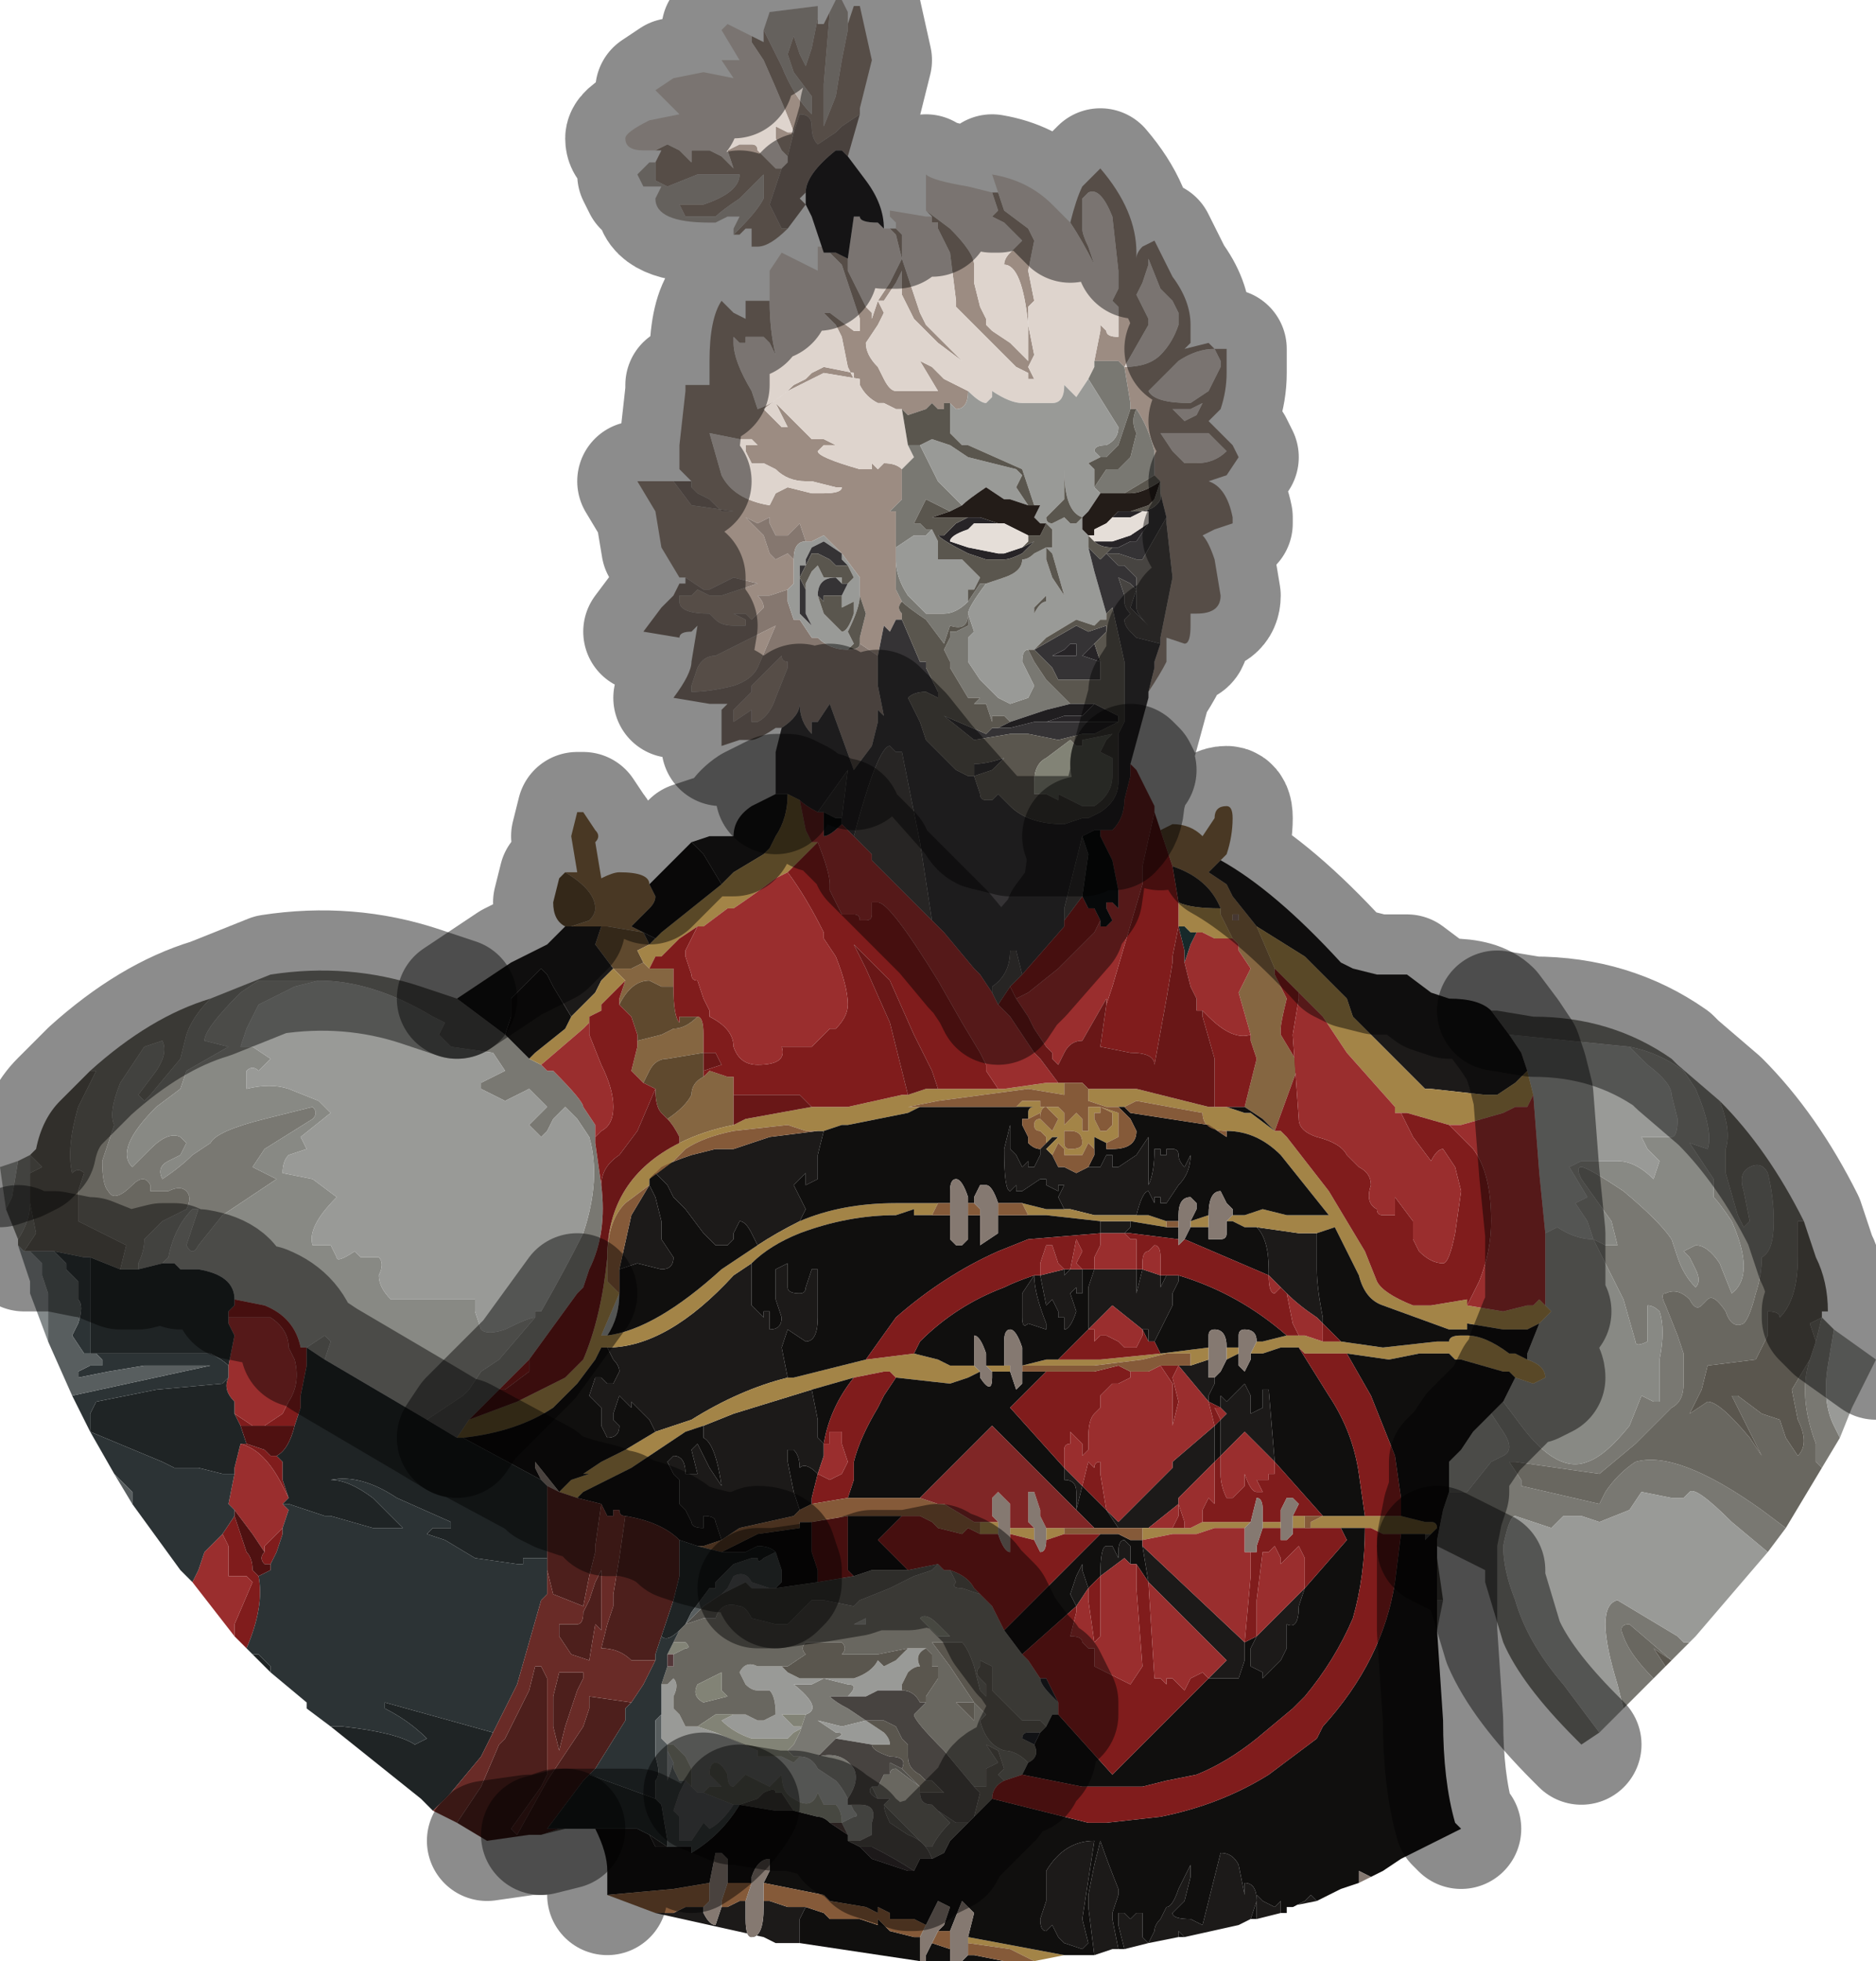 <?xml version="1.0" encoding="UTF-8" standalone="no"?>
<svg xmlns:xlink="http://www.w3.org/1999/xlink" height="16.3px" width="15.6px" xmlns="http://www.w3.org/2000/svg">
  <g transform="matrix(1.0, 0.0, 0.0, 1.0, 7.2, 8.75)">
    <path d="M1.7 -6.9 Q1.75 -7.1 1.8 -7.2 L1.95 -7.35 Q2.25 -7.0 2.25 -6.65 L2.25 -6.6 Q2.25 -6.65 2.3 -6.7 L2.4 -6.75 2.55 -6.45 Q2.7 -6.25 2.7 -6.05 L2.7 -5.9 2.65 -5.85 2.85 -5.9 2.9 -5.85 2.95 -5.85 3.0 -5.85 3.0 -5.7 3.0 -5.65 Q3.0 -5.5 2.95 -5.35 L2.85 -5.25 3.0 -5.1 3.05 -5.05 3.1 -4.95 3.0 -4.8 2.85 -4.75 Q3.0 -4.7 3.05 -4.45 L3.05 -4.4 2.9 -4.35 2.8 -4.3 Q2.85 -4.25 2.9 -4.1 L2.95 -3.8 Q2.95 -3.65 2.75 -3.65 L2.7 -3.65 2.7 -3.55 Q2.7 -3.4 2.65 -3.4 L2.5 -3.45 2.5 -3.25 Q2.45 -3.15 2.35 -3.0 L2.4 -3.2 2.4 -3.25 2.45 -3.4 2.45 -3.45 2.55 -3.95 2.5 -4.4 2.5 -4.45 2.45 -4.65 2.45 -4.75 2.4 -4.8 2.4 -5.0 Q2.35 -5.2 2.25 -5.35 L2.2 -5.35 2.2 -5.4 2.15 -5.7 2.1 -5.75 2.0 -5.75 1.9 -5.75 1.95 -6.0 1.95 -6.05 1.95 -6.05 2.0 -6.0 Q2.0 -5.95 2.1 -5.95 L2.1 -6.2 2.05 -6.25 2.1 -6.35 2.1 -6.5 2.05 -6.95 Q1.95 -7.2 1.85 -7.15 L1.8 -7.1 1.8 -7.05 1.8 -6.85 Q1.8 -6.8 1.85 -6.7 L1.9 -6.55 1.9 -6.55 Q1.8 -6.75 1.7 -6.9 M-1.5 -3.95 L-1.55 -3.95 -1.7 -4.2 -1.75 -4.5 -1.9 -4.75 -1.9 -4.75 -1.8 -4.75 -1.7 -4.75 -1.6 -4.75 -1.45 -4.55 -1.1 -4.5 -1.2 -4.5 Q-1.25 -4.55 -1.3 -4.6 L-1.4 -4.65 -1.45 -4.7 -1.45 -4.75 -1.55 -4.85 -1.55 -5.05 -1.5 -5.5 -1.5 -5.55 -1.45 -5.55 -1.35 -5.55 -1.3 -5.55 -1.3 -5.75 Q-1.3 -6.1 -1.2 -6.25 L-1.1 -6.15 -1.0 -6.1 -1.0 -6.25 -0.95 -6.25 -0.8 -6.25 Q-0.8 -6.0 -0.75 -5.8 L-0.8 -5.9 -0.85 -5.95 -1.0 -5.95 -1.0 -5.9 -1.05 -5.9 -1.1 -5.95 -1.1 -5.9 Q-1.1 -5.75 -0.95 -5.5 L-0.9 -5.35 Q-0.75 -5.4 -0.6 -5.55 L-0.5 -5.6 -0.45 -5.65 -0.35 -5.7 -0.1 -5.65 -0.1 -5.6 -0.15 -5.7 -0.2 -5.95 -0.25 -6.05 -0.35 -6.15 -0.3 -6.15 -0.1 -6.0 -0.05 -6.0 -0.05 -6.1 -0.15 -6.4 -0.2 -6.55 -0.3 -6.65 -0.25 -6.65 -0.15 -6.6 -0.15 -6.5 -0.1 -6.4 0.0 -6.2 0.05 -6.15 0.05 -6.1 0.1 -6.25 0.2 -6.4 0.3 -6.6 0.25 -6.8 0.2 -6.85 0.25 -6.85 0.25 -6.85 0.3 -6.8 0.3 -6.6 0.35 -6.45 0.45 -6.15 0.45 -6.15 0.5 -6.05 0.85 -5.7 0.8 -5.75 0.6 -5.9 0.5 -6.0 0.45 -6.05 0.4 -6.1 0.3 -6.3 0.3 -6.5 0.25 -6.4 0.15 -6.25 0.1 -6.25 0.15 -6.15 0.1 -6.05 0.0 -5.9 Q0.0 -5.8 0.1 -5.7 L0.15 -5.6 Q0.2 -5.5 0.25 -5.5 L0.5 -5.5 0.6 -5.5 0.45 -5.75 0.55 -5.7 0.65 -5.6 0.85 -5.5 Q0.85 -5.35 0.75 -5.35 L0.7 -5.4 0.65 -5.4 0.65 -5.35 0.6 -5.35 0.55 -5.4 0.5 -5.35 0.35 -5.3 0.3 -5.35 0.25 -5.35 0.15 -5.4 0.1 -5.4 Q0.0 -5.45 -0.05 -5.55 L-0.05 -5.6 -0.35 -5.65 -0.45 -5.6 -0.65 -5.5 -0.85 -5.35 -0.7 -5.2 -0.65 -5.2 -0.75 -5.4 -0.65 -5.3 -0.5 -5.15 -0.45 -5.1 -0.35 -5.1 -0.25 -5.05 -0.35 -5.05 -0.4 -5.0 Q-0.4 -4.95 -0.05 -4.85 L-0.05 -4.85 0.05 -4.85 0.05 -4.9 0.1 -4.85 0.15 -4.9 0.15 -4.9 Q0.25 -4.9 0.3 -4.85 L0.3 -4.6 Q0.3 -4.6 0.25 -4.55 L0.2 -4.5 0.25 -4.5 0.25 -4.4 0.25 -4.3 0.25 -4.2 0.25 -4.1 0.25 -3.85 0.3 -3.75 Q0.25 -3.7 0.3 -3.65 L0.3 -3.6 0.25 -3.6 0.2 -3.5 0.15 -3.55 0.1 -3.3 -0.05 -3.4 -0.05 -3.45 0.0 -3.65 0.0 -3.65 -0.05 -3.8 -0.05 -3.95 -0.2 -4.15 -0.35 -4.3 -0.45 -4.25 -0.5 -4.25 -0.55 -4.4 -0.65 -4.3 -0.7 -4.3 -0.75 -4.3 -0.8 -4.4 -0.8 -4.45 -0.9 -4.4 -1.0 -4.45 -0.95 -4.4 -0.85 -4.3 -0.8 -4.15 -0.75 -4.1 -0.65 -4.15 -0.6 -4.1 -0.6 -3.9 -0.65 -3.85 -0.8 -3.8 -0.9 -3.8 -0.9 -3.8 Q-0.85 -3.75 -0.85 -3.7 L-0.9 -3.65 Q-0.95 -3.6 -0.95 -3.6 L-1.0 -3.65 -1.1 -3.65 -1.1 -3.65 -1.0 -3.6 -1.0 -3.55 -1.1 -3.55 Q-1.2 -3.55 -1.25 -3.6 L-1.3 -3.65 Q-1.55 -3.65 -1.55 -3.75 L-1.55 -3.8 -1.5 -3.8 Q-1.5 -3.8 -1.45 -3.8 L-1.4 -3.85 -1.3 -3.8 Q-1.25 -3.8 -1.2 -3.8 L-0.9 -3.9 -1.1 -3.95 -1.3 -3.85 -1.35 -3.85 -1.5 -3.95 M-0.65 -6.85 Q-0.8 -6.7 -0.9 -6.7 L-0.95 -6.7 -0.95 -6.85 -1.0 -6.85 -1.0 -6.85 -1.05 -6.8 -1.1 -6.8 -1.05 -6.85 -1.05 -6.85 Q-0.9 -7.0 -0.85 -7.1 L-0.85 -7.1 -0.85 -7.3 -0.9 -7.25 -0.9 -7.25 -1.05 -7.1 Q-1.2 -7.0 -1.25 -6.95 L-1.35 -6.95 -1.45 -6.95 -1.5 -6.95 -1.55 -7.05 -1.35 -7.05 -1.35 -7.05 Q-1.05 -7.15 -1.05 -7.3 L-1.2 -7.3 -1.35 -7.3 -1.4 -7.3 -1.65 -7.2 -1.75 -7.25 -1.75 -7.4 -1.7 -7.5 -1.75 -7.5 -1.65 -7.55 -1.55 -7.5 -1.45 -7.4 -1.45 -7.5 -1.4 -7.5 -1.3 -7.5 -1.2 -7.45 -1.1 -7.35 -1.1 -7.35 -1.15 -7.5 -1.05 -7.55 -0.95 -7.55 Q-0.9 -7.55 -0.9 -7.5 L-0.85 -7.45 -0.75 -7.35 -0.7 -7.35 -0.8 -7.05 -0.7 -6.85 -0.65 -6.85 M-0.95 -8.45 L-0.95 -8.45 -0.85 -8.4 -0.85 -8.5 -0.7 -8.2 Q-0.6 -7.95 -0.45 -7.8 L-0.45 -7.95 -0.6 -8.15 -0.65 -8.3 -0.6 -8.45 -0.6 -8.45 -0.55 -8.3 -0.5 -8.2 -0.45 -8.35 -0.4 -8.6 -0.4 -8.65 -0.4 -8.55 -0.35 -8.55 -0.3 -8.65 -0.35 -8.05 -0.35 -7.7 -0.25 -7.95 -0.2 -8.25 -0.15 -8.5 -0.15 -8.65 -0.15 -8.55 -0.1 -8.7 -0.05 -8.7 0.05 -8.25 -0.05 -7.85 -0.05 -7.8 -0.2 -7.7 -0.25 -7.65 -0.4 -7.55 Q-0.45 -7.6 -0.45 -7.7 -0.45 -7.8 -0.55 -7.8 L-0.6 -7.65 -0.65 -7.45 -0.7 -7.5 -0.75 -7.6 -0.75 -7.7 -0.65 -7.65 -0.6 -7.65 Q-0.65 -7.8 -0.85 -8.25 L-0.95 -8.4 -0.95 -8.45 M0.55 -6.95 L0.5 -7.0 0.7 -6.85 Q0.9 -6.65 0.9 -6.55 L0.9 -6.4 0.95 -6.2 1.0 -6.1 1.0 -6.05 1.05 -6.0 1.2 -5.9 1.35 -5.75 1.35 -6.05 Q1.3 -6.55 1.15 -6.55 L1.15 -6.55 Q1.15 -6.6 1.2 -6.65 L1.3 -6.75 1.15 -6.9 1.05 -6.95 1.1 -7.0 1.05 -7.15 1.1 -7.15 1.15 -7.0 1.35 -6.85 1.4 -6.75 1.35 -6.5 1.4 -6.25 1.35 -6.2 1.35 -6.05 1.4 -5.8 1.35 -5.7 1.35 -5.7 1.4 -5.6 1.35 -5.6 1.35 -5.65 1.25 -5.7 1.15 -5.8 0.9 -6.05 0.75 -6.2 0.75 -6.25 0.7 -6.65 0.6 -6.85 0.6 -6.9 0.55 -6.9 0.55 -6.95 M2.45 -3.45 L2.45 -3.45 M2.35 -6.55 L2.3 -6.4 2.25 -6.3 2.3 -6.2 2.35 -6.1 2.35 -6.05 2.15 -5.7 Q2.35 -5.7 2.45 -5.8 2.55 -5.9 2.6 -6.05 L2.6 -6.15 2.55 -6.25 2.45 -6.35 2.35 -6.6 2.35 -6.55 M2.55 -5.7 L2.35 -5.5 Q2.4 -5.4 2.7 -5.4 L2.85 -5.5 2.95 -5.7 2.95 -5.75 2.9 -5.85 Q2.75 -5.85 2.6 -5.75 L2.6 -5.75 2.55 -5.7 2.55 -5.7 M2.55 -5.35 L2.65 -5.25 2.75 -5.3 2.8 -5.4 2.7 -5.35 2.55 -5.35 M2.55 -5.15 L2.45 -5.15 2.55 -5.0 2.65 -4.9 2.75 -4.9 Q2.9 -4.9 3.0 -5.0 L2.95 -5.05 2.85 -5.15 2.8 -5.15 2.7 -5.15 2.55 -5.15 M-1.05 -5.1 L-1.3 -5.15 -1.2 -4.8 Q-1.1 -4.6 -0.8 -4.55 L-0.75 -4.65 -0.65 -4.7 -0.45 -4.65 -0.35 -4.65 Q-0.2 -4.65 -0.2 -4.7 L-0.2 -4.7 -0.25 -4.7 -0.45 -4.75 -0.45 -4.75 -0.5 -4.75 Q-0.65 -4.75 -0.75 -4.85 L-0.85 -4.9 -0.95 -4.9 -1.0 -5.0 -1.0 -5.05 -0.95 -5.05 Q-0.9 -5.05 -0.9 -5.05 L-0.95 -5.1 -1.0 -5.1 -1.05 -5.1 M-1.1 -2.75 L-1.1 -2.85 -0.95 -3.0 -0.95 -3.05 -0.7 -3.3 -0.7 -3.3 Q-0.7 -3.25 -0.65 -3.25 L-0.65 -3.2 -0.75 -2.95 Q-0.8 -2.8 -0.9 -2.75 L-0.95 -2.75 -0.95 -2.85 -1.1 -2.75 M-1.4 -3.2 Q-1.35 -3.3 -1.25 -3.3 L-0.75 -3.55 -0.9 -3.2 Q-0.95 -3.1 -1.1 -3.05 -1.3 -3.0 -1.45 -3.0 L-1.45 -3.05 -1.4 -3.2" fill="#9c8c82" fill-rule="evenodd" stroke="none"/>
    <path d="M-1.1 -6.8 L-1.1 -6.85 -1.05 -6.95 -1.15 -6.95 -1.25 -6.9 -1.3 -6.9 -1.3 -6.9 Q-1.75 -6.9 -1.75 -7.1 L-1.7 -7.2 -1.85 -7.2 -1.9 -7.3 -1.8 -7.4 -1.75 -7.4 -1.75 -7.25 -1.65 -7.2 -1.4 -7.3 -1.35 -7.3 -1.2 -7.3 -1.05 -7.3 Q-1.05 -7.15 -1.35 -7.05 L-1.35 -7.05 -1.55 -7.05 -1.5 -6.95 -1.45 -6.95 -1.35 -6.95 -1.25 -6.95 Q-1.2 -7.0 -1.05 -7.1 L-0.9 -7.25 -0.9 -7.25 -0.85 -7.3 -0.85 -7.1 -0.85 -7.1 Q-0.9 -7.0 -1.05 -6.85 L-1.05 -6.85 -1.1 -6.8 M-0.85 -8.5 L-0.8 -8.65 -0.4 -8.7 -0.4 -8.65 -0.4 -8.6 -0.45 -8.35 -0.5 -8.2 -0.55 -8.3 -0.6 -8.45 -0.6 -8.45 -0.65 -8.3 -0.6 -8.15 -0.45 -7.95 -0.45 -7.8 Q-0.6 -7.95 -0.7 -8.2 L-0.85 -8.5 M-0.3 -8.65 L-0.25 -8.75 -0.2 -8.75 -0.15 -8.65 -0.15 -8.5 -0.2 -8.25 -0.25 -7.95 -0.35 -7.7 -0.35 -8.05 -0.3 -8.65 M-1.05 -6.95 L-1.05 -7.0 Q-1.05 -6.95 -1.05 -6.95" fill="#b8b0aa" fill-rule="evenodd" stroke="none"/>
    <path d="M-0.8 -6.25 L-0.8 -6.5 -0.7 -6.65 -0.4 -6.5 -0.4 -6.7 -0.35 -6.7 -0.35 -6.65 -0.3 -6.65 -0.2 -6.55 -0.15 -6.4 -0.05 -6.1 -0.05 -6.0 -0.1 -6.0 -0.3 -6.15 -0.35 -6.15 -0.25 -6.05 -0.2 -5.95 -0.15 -5.7 -0.1 -5.6 -0.1 -5.65 -0.35 -5.7 -0.45 -5.65 -0.5 -5.6 -0.6 -5.55 Q-0.75 -5.4 -0.9 -5.35 L-0.95 -5.5 Q-1.1 -5.75 -1.1 -5.9 L-1.1 -5.95 -1.05 -5.9 -1.0 -5.9 -1.0 -5.95 -0.85 -5.95 -0.8 -5.9 -0.75 -5.8 Q-0.8 -6.0 -0.8 -6.25 M-1.75 -7.5 L-1.85 -7.5 Q-2.0 -7.5 -2.0 -7.6 -2.0 -7.65 -1.8 -7.75 L-1.55 -7.8 -1.55 -7.8 -1.65 -7.9 -1.75 -8.0 -1.6 -8.1 -1.35 -8.15 -1.1 -8.1 -1.1 -8.1 -1.2 -8.25 -1.05 -8.25 -1.2 -8.5 -1.15 -8.55 -0.95 -8.45 -0.95 -8.4 -0.85 -8.25 Q-0.65 -7.8 -0.6 -7.65 L-0.65 -7.65 -0.75 -7.7 -0.75 -7.6 -0.7 -7.5 -0.65 -7.45 -0.65 -7.4 -0.7 -7.35 -0.75 -7.35 -0.85 -7.45 -0.9 -7.5 Q-0.9 -7.55 -0.95 -7.55 L-1.05 -7.55 -1.15 -7.5 -1.1 -7.35 -1.1 -7.35 -1.2 -7.45 -1.3 -7.5 -1.4 -7.5 -1.45 -7.5 -1.45 -7.4 -1.55 -7.5 -1.65 -7.55 -1.75 -7.5 M0.15 -6.85 L0.2 -6.85 0.25 -6.8 0.3 -6.6 0.2 -6.4 0.1 -6.25 0.05 -6.1 0.05 -6.15 0.0 -6.2 -0.1 -6.4 -0.15 -6.5 -0.15 -6.6 -0.1 -6.95 -0.05 -6.95 Q-0.05 -6.9 0.1 -6.9 L0.15 -6.85 M0.25 -6.85 L0.25 -6.9 0.2 -6.95 0.2 -7.0 0.5 -6.95 0.55 -6.95 0.55 -6.95 0.55 -6.9 0.6 -6.9 0.6 -6.85 0.7 -6.65 0.75 -6.25 0.75 -6.2 0.9 -6.05 1.15 -5.8 1.25 -5.7 1.35 -5.65 1.35 -5.6 1.4 -5.6 1.35 -5.7 1.35 -5.7 1.4 -5.8 1.35 -6.05 1.35 -6.2 1.4 -6.25 1.35 -6.5 1.4 -6.75 1.35 -6.85 1.15 -7.0 1.1 -7.15 1.05 -7.3 Q1.35 -7.25 1.55 -7.05 L1.7 -6.9 Q1.8 -6.75 1.9 -6.55 L1.9 -6.55 1.85 -6.7 Q1.8 -6.8 1.8 -6.85 L1.8 -7.05 1.8 -7.1 1.85 -7.15 Q1.95 -7.2 2.05 -6.95 L2.1 -6.5 2.1 -6.35 2.05 -6.25 2.1 -6.2 2.1 -5.95 Q2.0 -5.95 2.0 -6.0 L1.95 -6.05 1.95 -6.05 1.95 -6.0 1.9 -5.75 1.9 -5.7 1.85 -5.6 1.75 -5.45 1.7 -5.5 1.65 -5.55 Q1.65 -5.4 1.55 -5.4 L1.5 -5.4 1.3 -5.4 Q1.2 -5.4 1.05 -5.5 L1.05 -5.45 1.0 -5.4 Q0.95 -5.4 0.85 -5.5 L0.65 -5.6 0.55 -5.7 0.45 -5.75 0.6 -5.5 0.5 -5.5 0.25 -5.5 Q0.2 -5.5 0.15 -5.6 L0.1 -5.7 Q0.0 -5.8 0.0 -5.9 L0.1 -6.05 0.15 -6.15 0.1 -6.25 0.15 -6.25 0.25 -6.4 0.3 -6.5 0.3 -6.3 0.4 -6.1 0.45 -6.05 0.5 -6.0 0.6 -5.9 0.8 -5.75 0.85 -5.7 0.5 -6.05 0.45 -6.15 0.45 -6.15 0.35 -6.45 0.3 -6.6 0.3 -6.8 0.25 -6.85 M0.5 -7.0 L0.5 -7.3 0.5 -7.3 Q0.55 -7.25 0.85 -7.2 L1.05 -7.15 1.1 -7.0 1.05 -6.95 1.15 -6.9 1.3 -6.75 1.2 -6.65 Q1.15 -6.6 1.15 -6.55 L1.15 -6.55 Q1.3 -6.55 1.35 -6.05 L1.35 -5.75 1.2 -5.9 1.05 -6.0 1.0 -6.05 1.0 -6.1 0.95 -6.2 0.9 -6.4 0.9 -6.55 Q0.9 -6.65 0.7 -6.85 L0.5 -7.0 M0.3 -4.85 Q0.25 -4.9 0.15 -4.9 L0.15 -4.9 0.1 -4.85 0.05 -4.9 0.05 -4.85 -0.05 -4.85 -0.05 -4.85 Q-0.4 -4.95 -0.4 -5.0 L-0.35 -5.05 -0.25 -5.05 -0.35 -5.1 -0.45 -5.1 -0.5 -5.15 -0.65 -5.3 -0.75 -5.4 -0.65 -5.2 -0.7 -5.2 -0.85 -5.35 -0.65 -5.5 -0.45 -5.6 -0.35 -5.65 -0.05 -5.6 -0.05 -5.55 Q0.0 -5.45 0.1 -5.4 L0.15 -5.4 0.25 -5.35 0.3 -5.35 0.35 -5.05 0.4 -4.95 0.3 -4.85 0.3 -4.85 M2.55 -5.7 L2.55 -5.7 2.6 -5.75 2.6 -5.75 Q2.75 -5.85 2.9 -5.85 L2.95 -5.75 2.95 -5.7 2.85 -5.5 2.7 -5.4 Q2.4 -5.4 2.35 -5.5 L2.55 -5.7 M2.35 -6.55 L2.35 -6.6 2.45 -6.35 2.55 -6.25 2.6 -6.15 2.6 -6.05 Q2.55 -5.9 2.45 -5.8 2.35 -5.7 2.15 -5.7 L2.35 -6.05 2.35 -6.1 2.3 -6.2 2.25 -6.3 2.3 -6.4 2.35 -6.55 M2.55 -5.15 L2.7 -5.15 2.8 -5.15 2.85 -5.15 2.95 -5.05 3.0 -5.0 Q2.9 -4.9 2.75 -4.9 L2.65 -4.9 2.55 -5.0 2.45 -5.15 2.55 -5.15 M2.55 -5.35 L2.7 -5.35 2.8 -5.4 2.75 -5.3 2.65 -5.25 2.55 -5.35 M-1.05 -5.1 L-1.0 -5.1 -0.95 -5.1 -0.9 -5.05 Q-0.9 -5.05 -0.95 -5.05 L-1.0 -5.05 -1.0 -5.0 -0.95 -4.9 -0.85 -4.9 -0.75 -4.85 Q-0.65 -4.75 -0.5 -4.75 L-0.45 -4.75 -0.45 -4.75 -0.25 -4.7 -0.2 -4.7 -0.2 -4.7 Q-0.2 -4.65 -0.35 -4.65 L-0.45 -4.65 -0.65 -4.7 -0.75 -4.65 -0.8 -4.55 Q-1.1 -4.6 -1.2 -4.8 L-1.3 -5.15 -1.05 -5.1" fill="#ded4cd" fill-rule="evenodd" stroke="none"/>
    <path d="M-0.7 -2.7 L-0.75 -2.7 Q-0.9 -2.6 -0.95 -2.6 L-1.05 -2.6 -1.2 -2.55 -1.2 -2.85 -1.15 -2.9 -1.3 -2.9 -1.6 -2.95 Q-1.45 -3.15 -1.45 -3.25 L-1.4 -3.55 -1.45 -3.5 Q-1.55 -3.5 -1.55 -3.45 L-1.85 -3.5 -1.85 -3.5 -1.7 -3.7 -1.6 -3.8 -1.55 -3.9 -1.5 -3.9 -1.5 -3.95 -1.35 -3.85 -1.3 -3.85 -1.1 -3.95 -0.9 -3.9 -1.2 -3.8 Q-1.25 -3.8 -1.3 -3.8 L-1.4 -3.85 -1.45 -3.8 Q-1.5 -3.8 -1.5 -3.8 L-1.55 -3.8 -1.55 -3.75 Q-1.55 -3.65 -1.3 -3.65 L-1.25 -3.6 Q-1.2 -3.55 -1.1 -3.55 L-1.0 -3.55 -1.0 -3.6 -1.1 -3.65 -1.1 -3.65 -1.0 -3.65 -0.95 -3.6 Q-0.95 -3.6 -0.9 -3.65 L-0.85 -3.7 Q-0.85 -3.75 -0.9 -3.8 L-0.9 -3.8 -0.8 -3.8 -0.65 -3.85 -0.65 -3.75 -0.6 -3.6 -0.55 -3.6 -0.45 -3.45 -0.4 -3.45 Q-0.3 -3.35 -0.15 -3.35 -0.05 -3.35 -0.05 -3.4 L0.1 -3.3 0.1 -3.05 0.15 -2.8 0.15 -2.8 0.1 -2.85 0.1 -2.75 0.05 -2.55 -0.1 -2.35 -0.1 -2.35 -0.3 -2.9 -0.4 -2.75 -0.45 -2.75 -0.45 -2.65 Q-0.55 -2.75 -0.55 -2.9 -0.55 -2.8 -0.7 -2.7 M-1.6 -4.75 L-1.6 -4.75 -1.45 -4.75 -1.45 -4.7 -1.4 -4.65 -1.3 -4.6 Q-1.25 -4.55 -1.2 -4.5 L-1.1 -4.5 -1.45 -4.55 -1.6 -4.75 M-0.5 -7.05 L-0.65 -6.85 -0.65 -6.85 -0.7 -6.85 -0.8 -7.05 -0.7 -7.35 -0.65 -7.4 -0.65 -7.45 -0.6 -7.65 -0.55 -7.8 Q-0.45 -7.8 -0.45 -7.7 -0.45 -7.6 -0.4 -7.55 L-0.25 -7.65 -0.2 -7.7 -0.05 -7.8 -0.15 -7.45 -0.2 -7.5 -0.25 -7.5 Q-0.5 -7.3 -0.5 -7.15 L-0.55 -7.1 -0.5 -7.05 M-0.6 -4.1 L-0.65 -4.15 -0.75 -4.1 -0.8 -4.15 -0.85 -4.3 -0.95 -4.4 -1.0 -4.45 -0.9 -4.4 -0.8 -4.45 -0.8 -4.4 -0.75 -4.3 -0.7 -4.3 -0.65 -4.3 -0.55 -4.4 -0.5 -4.25 Q-0.6 -4.25 -0.6 -4.1 M-1.4 -3.2 L-1.45 -3.05 -1.45 -3.0 Q-1.3 -3.0 -1.1 -3.05 -0.95 -3.1 -0.9 -3.2 L-0.75 -3.55 -1.25 -3.3 Q-1.35 -3.3 -1.4 -3.2 M-1.1 -2.75 L-0.95 -2.85 -0.95 -2.75 -0.9 -2.75 Q-0.8 -2.8 -0.75 -2.95 L-0.65 -3.2 -0.65 -3.25 Q-0.7 -3.25 -0.7 -3.3 L-0.7 -3.3 -0.95 -3.05 -0.95 -3.0 -1.1 -2.85 -1.1 -2.75" fill="#85776f" fill-rule="evenodd" stroke="none"/>
    <path d="M-0.35 -6.65 L-0.45 -6.95 -0.5 -7.05 -0.5 -7.15 Q-0.5 -7.3 -0.25 -7.5 L-0.2 -7.5 -0.15 -7.45 0.0 -7.25 0.0 -7.25 Q0.15 -7.05 0.15 -6.85 L0.1 -6.9 Q-0.05 -6.9 -0.05 -6.95 L-0.1 -6.95 -0.15 -6.6 -0.25 -6.65 -0.3 -6.65 -0.35 -6.65 M2.2 -4.5 Q2.2 -4.5 2.25 -4.5 L2.25 -4.5 2.35 -4.5 2.3 -4.5 2.2 -4.45 2.05 -4.45 2.1 -4.5 2.2 -4.5 2.2 -4.5 M2.35 -4.4 L2.25 -4.25 2.2 -4.25 2.1 -4.2 2.05 -4.2 Q1.95 -4.2 1.9 -4.25 L1.9 -4.25 1.9 -4.25 2.05 -4.25 2.2 -4.3 2.35 -4.4 M2.1 -2.75 Q2.1 -2.75 2.05 -2.75 L1.9 -2.75 1.85 -2.75 1.75 -2.75 1.65 -2.75 1.4 -2.75 1.5 -2.75 1.65 -2.8 1.8 -2.8 1.9 -2.9 2.1 -2.8 2.1 -2.75 M1.15 -4.4 L1.05 -4.4 0.95 -4.4 0.9 -4.4 0.85 -4.35 Q0.7 -4.3 0.7 -4.25 0.7 -4.25 0.85 -4.2 L1.1 -4.15 1.15 -4.15 1.3 -4.2 1.4 -4.25 1.3 -4.15 Q1.2 -4.1 1.15 -4.1 L1.1 -4.1 1.0 -4.1 0.85 -4.15 Q0.65 -4.25 0.6 -4.3 L0.65 -4.3 0.75 -4.4 0.85 -4.45 0.95 -4.45 1.1 -4.4 1.15 -4.4 M1.95 -3.25 L1.8 -3.3 1.9 -3.4 1.95 -3.25 M1.75 -3.3 L1.75 -3.3 1.6 -3.3 1.55 -3.3 1.65 -3.35 1.7 -3.4 1.75 -3.4 1.75 -3.3" fill="#272427" fill-rule="evenodd" stroke="none"/>
    <path d="M5.2 -0.35 L5.25 -0.35 5.55 -0.3 Q6.2 -0.3 6.7 0.05 L6.75 0.1 7.1 0.4 Q7.2 0.65 7.15 0.8 L7.15 1.0 7.25 1.35 7.3 1.45 7.35 1.4 7.3 1.15 Q7.25 1.0 7.35 0.95 7.45 0.9 7.5 1.0 7.55 1.2 7.55 1.4 7.55 1.65 7.45 1.7 7.45 1.85 7.4 2.0 7.35 2.2 7.3 2.25 7.2 2.3 7.15 2.15 7.05 2.0 7.0 2.05 L6.95 2.1 Q6.9 2.15 6.85 2.05 6.75 1.95 6.65 2.0 6.6 2.0 6.65 2.1 L6.75 2.35 6.8 2.5 6.8 2.75 Q6.8 2.9 6.7 2.95 L6.4 3.25 6.1 3.5 5.4 3.4 5.35 3.4 5.45 3.55 5.45 3.6 6.1 3.75 6.15 3.65 Q6.25 3.5 6.4 3.4 6.75 3.3 7.45 3.8 L7.65 3.95 7.5 4.15 7.2 3.9 Q6.9 3.6 6.85 3.65 L6.8 3.7 6.7 3.7 6.45 3.65 6.35 3.8 6.1 3.9 5.95 3.85 5.8 3.85 5.7 3.95 5.4 3.85 Q5.35 3.85 5.3 4.1 5.3 4.3 5.4 4.55 5.5 4.9 5.8 5.25 L6.1 5.65 5.95 5.75 5.9 5.7 Q5.45 5.25 5.3 4.9 L5.15 4.4 5.15 4.3 4.75 4.1 4.75 4.05 4.8 3.8 4.85 3.65 5.0 3.65 5.2 3.4 5.3 3.35 Q5.4 3.3 5.3 3.15 L5.2 3.0 5.3 2.9 5.45 3.1 Q5.75 3.5 6.0 3.4 6.15 3.35 6.35 3.1 L6.45 2.85 6.55 2.9 6.6 2.9 6.6 2.55 Q6.65 2.3 6.6 2.15 6.55 2.1 6.5 2.1 L6.5 2.4 Q6.4 2.45 6.4 2.4 L6.3 2.05 6.05 1.55 6.15 1.6 6.25 1.6 Q6.25 1.6 6.2 1.4 L5.95 1.05 Q5.9 0.95 5.95 0.95 6.0 0.95 6.3 1.15 6.6 1.4 6.7 1.55 L6.75 1.7 Q6.8 1.85 6.9 1.95 6.95 1.9 6.9 1.8 L6.85 1.7 6.8 1.65 6.9 1.6 Q7.0 1.6 7.1 1.75 L7.2 2.0 Q7.4 1.85 7.2 1.4 7.1 1.25 7.05 1.2 L7.05 1.05 6.85 0.75 7.0 0.8 Q7.05 0.65 6.9 0.3 L6.8 0.15 Q6.6 0.0 6.35 -0.05 L5.35 -0.15 5.2 -0.35 M7.95 2.2 L8.05 2.3 8.0 2.6 Q7.95 2.9 8.05 3.1 L8.1 3.2 7.95 3.45 7.9 3.4 7.9 3.25 Q7.75 2.85 7.85 2.55 L7.9 2.4 7.95 2.2 M6.85 4.9 L6.7 5.05 6.35 4.75 Q6.25 4.75 6.3 4.85 6.35 5.0 6.55 5.2 L6.3 5.45 6.25 5.25 Q6.05 4.6 6.25 4.55 L6.75 4.85 6.8 4.9 6.85 4.9 M4.8 4.55 L4.75 4.8 4.75 4.55 4.8 4.55 M-7.05 1.55 L-7.15 1.3 -7.1 1.2 -7.05 0.9 -6.95 0.85 -6.95 1.0 -6.95 1.25 Q-6.95 1.4 -7.05 1.55 M-5.45 -0.45 L-4.95 -0.65 -4.95 -0.65 Q-4.3 -0.75 -3.7 -0.55 L-3.4 -0.45 -3.0 -0.15 -2.8 0.05 -2.7 0.1 -2.65 0.15 -2.6 0.15 Q-2.35 0.4 -2.35 0.45 L-2.25 0.6 -2.25 0.7 -2.25 0.75 -2.2 1.1 Q-2.15 1.5 -2.3 1.8 L-2.35 1.95 -2.4 2.0 -2.8 2.55 -3.05 2.8 -3.15 2.9 -3.2 2.95 -3.3 3.05 -3.4 3.2 -3.65 3.05 -3.35 2.85 -3.3 2.8 -3.2 2.65 -3.05 2.55 -2.75 2.2 -2.75 2.15 -2.7 2.15 Q-2.5 1.8 -2.35 1.5 -2.2 1.05 -2.3 0.7 L-2.4 0.55 -2.5 0.45 -2.6 0.55 -2.65 0.65 -2.7 0.7 -2.8 0.6 -2.65 0.45 -2.8 0.3 -3.0 0.4 -3.0 0.4 -3.2 0.3 -3.2 0.25 -3.0 0.15 -3.1 0.0 -3.45 -0.05 -3.55 -0.15 -3.5 -0.25 -3.6 -0.3 Q-4.1 -0.6 -4.55 -0.6 L-5.05 -0.6 -5.2 -0.5 Q-5.5 -0.2 -5.5 -0.1 L-5.3 -0.05 -5.65 0.15 -5.7 0.3 -5.9 0.45 Q-6.25 0.8 -6.1 0.95 L-5.95 0.8 Q-5.8 0.65 -5.7 0.7 L-5.65 0.75 -5.7 0.85 -5.8 0.9 Q-5.9 0.95 -5.85 1.05 -5.7 0.95 -5.6 0.85 L-5.45 0.75 Q-5.4 0.65 -5.0 0.55 L-4.6 0.45 Q-4.55 0.5 -4.6 0.55 L-5.0 0.8 Q-5.1 0.95 -5.1 0.95 L-4.9 1.05 -5.35 1.35 -5.55 1.6 Q-5.6 1.7 -5.65 1.6 L-5.55 1.3 -5.6 1.3 Q-5.75 1.45 -5.8 1.7 L-5.85 1.75 -6.05 1.8 -6.05 1.75 Q-6.0 1.65 -6.0 1.55 L-5.85 1.4 -5.65 1.3 Q-5.6 1.2 -5.65 1.15 -5.7 1.1 -5.8 1.15 L-5.95 1.15 -5.95 1.1 Q-6.0 1.0 -6.1 1.1 -6.25 1.25 -6.3 1.15 -6.35 1.1 -6.35 0.9 L-6.25 0.6 Q-6.3 0.5 -6.2 0.25 L-6.0 -0.05 -5.85 -0.1 Q-5.8 0.0 -5.9 0.15 L-6.05 0.35 -6.0 0.4 -5.95 0.35 -5.7 0.05 -5.65 -0.15 Q-5.6 -0.3 -5.45 -0.45 M1.9 -5.75 L2.0 -5.75 2.1 -5.75 2.15 -5.7 2.2 -5.4 2.2 -5.35 2.15 -5.2 2.1 -5.05 2.0 -4.95 1.95 -4.95 1.9 -5.0 Q1.9 -5.05 2.0 -5.05 2.1 -5.1 2.1 -5.2 L1.85 -5.6 1.9 -5.7 1.9 -5.75 M2.25 -5.35 Q2.35 -5.2 2.4 -5.0 L2.4 -4.8 2.15 -4.65 2.0 -4.65 1.95 -4.65 1.95 -4.65 1.9 -4.7 2.0 -4.85 2.1 -4.85 2.2 -4.95 2.25 -5.15 Q2.2 -5.25 2.25 -5.35 M0.3 -4.85 L0.3 -4.85 0.4 -4.95 0.35 -5.05 0.45 -5.05 0.45 -5.05 0.55 -4.85 0.6 -4.75 0.7 -4.65 0.75 -4.6 0.8 -4.55 0.7 -4.5 0.5 -4.6 0.45 -4.5 0.4 -4.4 0.45 -4.4 0.5 -4.35 0.55 -4.35 0.5 -4.3 0.4 -4.3 0.25 -4.2 0.25 -4.3 0.25 -4.4 0.25 -4.5 0.2 -4.5 0.25 -4.55 Q0.3 -4.6 0.3 -4.6 L0.3 -4.85 M1.0 -3.9 Q0.85 -3.7 0.85 -3.65 L0.9 -3.5 0.85 -3.45 0.85 -3.25 0.95 -3.1 1.1 -2.95 1.2 -2.9 1.35 -2.95 1.35 -2.95 1.4 -3.05 1.35 -3.15 1.3 -3.25 1.3 -3.25 Q1.3 -3.35 1.35 -3.35 L1.4 -3.25 1.5 -3.1 1.65 -2.95 1.7 -2.9 1.5 -2.85 1.2 -2.75 1.15 -2.8 1.05 -2.8 1.05 -2.75 1.0 -2.9 0.95 -2.9 0.9 -2.9 0.95 -2.95 0.95 -2.95 0.9 -2.95 0.85 -2.95 0.7 -3.2 0.7 -3.25 0.65 -3.35 0.7 -3.45 0.7 -3.5 0.75 -3.5 0.85 -3.55 0.85 -3.75 0.95 -3.9 1.0 -3.9 M0.85 -3.75 L0.85 -3.65 Q0.85 -3.5 0.7 -3.55 L0.65 -3.4 0.5 -3.6 0.5 -3.6 Q0.35 -3.7 0.3 -3.75 L0.25 -3.85 0.25 -4.1 Q0.25 -3.95 0.35 -3.8 L0.5 -3.65 0.65 -3.65 Q0.75 -3.65 0.85 -3.75 M-0.15 6.55 L-0.15 6.5 -0.2 6.4 -0.1 6.35 Q-0.05 6.35 -0.1 6.3 L-0.15 6.2 Q-0.2 6.1 -0.25 6.05 L-0.4 5.95 Q-0.45 5.85 -0.55 5.85 L-0.6 5.85 -0.65 5.8 -0.6 5.75 -0.55 5.65 -0.5 5.5 Q-0.35 5.45 -0.6 5.25 L-0.45 5.25 -0.35 5.2 -0.15 5.25 Q-0.05 5.25 -0.15 5.35 L-0.2 5.35 -0.3 5.35 Q-0.25 5.4 -0.15 5.45 L0.0 5.55 -0.2 5.6 -0.4 5.55 -0.25 5.65 Q-0.15 5.65 -0.25 5.7 L-0.4 5.85 Q-0.2 5.8 -0.1 5.95 -0.05 6.05 -0.15 6.2 L-0.15 6.25 -0.05 6.25 Q0.1 6.25 0.05 6.4 L0.05 6.5 -0.05 6.55 -0.15 6.55 M-3.4 -0.45 L-3.4 -0.45 M-4.5 2.55 L-4.65 2.45 -4.5 2.35 -4.45 2.4 -4.5 2.55 M-4.65 2.45 L-4.65 2.45 M-0.2 6.4 L-0.2 6.4" fill="#797872" fill-rule="evenodd" stroke="none"/>
    <path d="M6.35 -0.05 Q6.6 0.0 6.8 0.15 L6.9 0.3 Q7.05 0.65 7.0 0.8 L6.85 0.75 7.05 1.05 7.05 1.2 Q7.1 1.25 7.2 1.4 7.4 1.85 7.2 2.0 L7.1 1.75 Q7.0 1.6 6.9 1.6 L6.8 1.65 6.85 1.7 6.9 1.8 Q6.95 1.9 6.9 1.95 6.8 1.85 6.75 1.7 L6.7 1.55 Q6.6 1.4 6.3 1.15 6.0 0.95 5.95 0.95 5.9 0.95 5.95 1.05 L6.2 1.4 Q6.25 1.6 6.25 1.6 L6.15 1.6 6.05 1.55 6.3 2.05 6.4 2.4 Q6.4 2.45 6.5 2.4 L6.5 2.1 Q6.55 2.1 6.6 2.15 6.65 2.3 6.6 2.55 L6.6 2.9 6.55 2.9 6.45 2.85 6.35 3.1 Q6.15 3.35 6.0 3.4 5.75 3.5 5.45 3.1 L5.3 2.9 5.4 2.7 5.55 2.75 5.65 2.7 Q5.65 2.6 5.5 2.55 L5.5 2.5 5.6 2.25 5.7 2.15 5.65 2.1 5.65 1.5 5.75 1.45 Q5.9 1.55 6.05 1.55 L6.0 1.4 5.9 1.25 6.0 1.2 5.85 0.95 5.95 0.9 6.25 0.9 Q6.4 0.9 6.55 1.05 L6.6 0.9 6.5 0.8 6.45 0.7 6.6 0.7 6.7 0.7 Q6.75 0.7 6.75 0.55 L6.7 0.35 Q6.7 0.25 6.5 0.1 L6.35 -0.05 M5.2 3.0 L5.3 3.15 Q5.4 3.3 5.3 3.35 L5.2 3.4 5.0 3.65 4.85 3.65 4.85 3.4 4.95 3.3 5.05 3.15 Q5.1 3.1 5.15 3.05 L5.2 3.0 M-5.85 1.75 L-5.8 1.7 Q-5.75 1.45 -5.6 1.3 L-5.55 1.3 -5.65 1.6 Q-5.6 1.7 -5.55 1.6 L-5.35 1.35 -4.9 1.05 -5.1 0.95 Q-5.1 0.95 -5.0 0.8 L-4.6 0.55 Q-4.55 0.5 -4.6 0.45 L-5.0 0.55 Q-5.4 0.65 -5.45 0.75 L-5.6 0.85 Q-5.7 0.95 -5.85 1.05 -5.9 0.95 -5.8 0.9 L-5.7 0.85 -5.65 0.75 -5.7 0.7 Q-5.8 0.65 -5.95 0.8 L-6.1 0.95 Q-6.25 0.8 -5.9 0.45 L-5.7 0.3 -5.65 0.15 -5.3 -0.05 -5.5 -0.1 Q-5.5 -0.2 -5.2 -0.5 L-5.05 -0.6 -4.55 -0.6 -4.75 -0.55 -5.05 -0.4 -5.15 -0.2 -5.2 -0.05 -5.1 -0.05 -4.95 0.05 -5.05 0.15 Q-5.1 0.1 -5.15 0.15 L-5.15 0.3 Q-4.95 0.25 -4.8 0.3 L-4.55 0.4 -4.45 0.5 -4.7 0.7 -4.65 0.8 -4.8 0.85 Q-4.85 0.9 -4.85 1.0 L-4.6 1.05 -4.4 1.2 Q-4.65 1.45 -4.6 1.6 L-4.45 1.6 -4.4 1.7 Q-4.4 1.75 -4.25 1.65 L-4.2 1.7 -4.15 1.7 -4.05 1.7 Q-4.0 1.75 -4.05 1.85 -4.05 1.95 -3.95 2.05 L-3.55 2.05 -3.25 2.05 -3.25 2.15 -3.2 2.3 Q-3.15 2.35 -3.0 2.3 -2.8 2.2 -2.75 2.2 L-3.05 2.55 -3.2 2.65 -3.3 2.8 -3.35 2.85 -3.65 3.05 -4.5 2.55 -4.45 2.4 -4.5 2.35 -4.65 2.45 -4.7 2.45 -4.7 2.45 Q-4.75 2.2 -5.0 2.1 L-5.25 2.05 Q-5.25 1.85 -5.55 1.8 L-5.7 1.8 -5.75 1.75 -5.85 1.75 M0.0 4.7 L0.0 4.75 -0.1 4.75 0.0 4.7" fill="#888984" fill-rule="evenodd" stroke="none"/>
    <path d="M8.05 2.3 L8.4 2.55 8.2 2.95 8.1 3.2 8.05 3.1 Q7.95 2.9 8.0 2.6 L8.05 2.3 M7.5 4.15 L6.9 4.85 6.85 4.9 6.8 4.9 6.75 4.85 6.25 4.55 Q6.05 4.6 6.25 5.25 L6.3 5.45 6.1 5.65 5.8 5.25 Q5.5 4.9 5.4 4.55 5.3 4.3 5.3 4.1 5.35 3.85 5.4 3.85 L5.7 3.95 5.8 3.85 5.95 3.85 6.1 3.9 6.35 3.8 6.45 3.65 6.7 3.7 6.8 3.7 6.85 3.65 Q6.9 3.6 7.2 3.9 L7.5 4.15 M-7.15 1.3 L-7.2 0.95 -7.05 0.9 -7.1 1.2 -7.15 1.3 M0.7 -5.4 L0.75 -5.35 Q0.85 -5.35 0.85 -5.5 0.95 -5.4 1.0 -5.4 L1.05 -5.45 1.05 -5.5 Q1.2 -5.4 1.3 -5.4 L1.5 -5.4 1.55 -5.4 Q1.65 -5.4 1.65 -5.55 L1.7 -5.5 1.75 -5.45 1.85 -5.6 2.1 -5.2 Q2.1 -5.1 2.0 -5.05 1.9 -5.05 1.9 -5.0 L1.95 -4.95 1.85 -4.9 1.9 -4.85 1.9 -4.8 1.9 -4.7 1.9 -4.7 1.95 -4.65 1.95 -4.65 1.85 -4.5 1.8 -4.45 1.8 -4.35 1.85 -4.3 1.85 -4.2 1.9 -4.0 2.0 -3.65 2.0 -3.6 1.95 -3.6 1.9 -3.55 1.75 -3.6 1.5 -3.45 1.4 -3.35 1.35 -3.35 Q1.3 -3.35 1.3 -3.25 L1.3 -3.25 1.35 -3.15 1.4 -3.05 1.35 -2.95 1.35 -2.95 1.2 -2.9 1.1 -2.95 0.95 -3.1 0.85 -3.25 0.85 -3.45 0.9 -3.5 0.85 -3.65 Q0.85 -3.7 1.0 -3.9 L1.15 -3.95 Q1.3 -4.0 1.3 -4.1 1.35 -4.1 1.4 -4.15 L1.5 -4.2 1.5 -4.1 1.55 -3.95 1.65 -3.8 1.55 -4.15 1.5 -4.2 1.55 -4.2 1.55 -4.35 1.5 -4.4 1.5 -4.4 1.45 -4.4 1.4 -4.45 1.4 -4.45 1.45 -4.55 1.4 -4.55 1.3 -4.85 0.85 -5.05 0.8 -5.05 0.75 -5.1 0.7 -5.15 0.7 -5.25 0.7 -5.4 M1.8 -4.45 L1.8 -4.45 Q1.65 -4.5 1.65 -4.85 L1.65 -4.6 1.6 -4.55 1.55 -4.5 1.5 -4.45 1.5 -4.45 Q1.5 -4.4 1.55 -4.4 L1.65 -4.45 1.7 -4.4 1.75 -4.4 1.75 -4.4 1.8 -4.45 1.8 -4.45 1.8 -4.45 M0.45 -5.05 L0.55 -5.1 0.7 -5.05 Q0.85 -4.95 0.85 -4.95 L1.25 -4.85 1.3 -4.8 1.25 -4.7 1.35 -4.55 1.2 -4.6 1.15 -4.6 1.0 -4.7 Q0.85 -4.6 0.8 -4.55 L0.75 -4.6 0.7 -4.65 0.6 -4.75 0.55 -4.85 0.45 -5.05 M1.5 -3.8 L1.4 -3.7 1.4 -3.65 Q1.45 -3.75 1.5 -3.75 L1.55 -3.7 1.5 -3.75 1.5 -3.8 M0.55 -4.35 L0.6 -4.25 0.6 -4.1 0.8 -4.1 0.95 -3.95 0.95 -3.95 0.9 -3.85 0.85 -3.85 0.85 -3.75 0.85 -3.75 Q0.75 -3.65 0.65 -3.65 L0.5 -3.65 0.35 -3.8 Q0.25 -3.95 0.25 -4.1 L0.25 -4.2 0.4 -4.3 0.5 -4.3 0.55 -4.35 M5.5 0.15 L5.45 0.0 5.35 -0.15 6.35 -0.05 6.5 0.1 Q6.7 0.25 6.7 0.35 L6.75 0.55 Q6.75 0.7 6.7 0.7 L6.6 0.7 6.45 0.7 6.5 0.8 6.6 0.9 6.55 1.05 Q6.4 0.9 6.25 0.9 L5.95 0.9 5.85 0.95 6.0 1.2 5.9 1.25 6.0 1.4 6.05 1.55 Q5.9 1.55 5.75 1.45 L5.65 1.5 5.6 1.0 5.55 0.35 5.5 0.15 M-1.7 5.25 L-1.65 5.25 -1.6 5.2 Q-1.55 5.25 -1.6 5.35 L-1.6 5.45 -1.55 5.5 -1.5 5.6 -1.4 5.6 -1.25 5.65 -0.9 5.8 -0.9 5.85 -0.8 5.85 -0.75 5.85 -0.7 5.85 -0.7 5.85 -0.6 5.9 -0.55 5.85 Q-0.45 5.85 -0.4 5.95 L-0.25 6.05 Q-0.2 6.1 -0.15 6.2 L-0.1 6.3 Q-0.05 6.35 -0.1 6.35 L-0.2 6.4 Q-0.2 6.3 -0.25 6.25 L-0.35 6.25 -0.4 6.15 Q-0.45 6.3 -0.6 6.2 -0.7 6.15 -0.7 6.0 L-0.75 6.05 -0.8 6.1 -1.0 6.0 -1.0 6.0 -1.1 6.1 Q-1.15 6.1 -1.15 6.0 -1.2 5.9 -1.25 5.9 -1.3 5.9 -1.3 6.0 -1.2 6.1 -1.2 6.1 L-1.3 6.1 -1.35 6.15 -1.35 6.15 -1.4 6.15 -1.45 6.1 -1.45 6.05 -1.45 5.95 -1.5 5.85 Q-1.55 5.8 -1.6 5.75 L-1.6 5.75 -1.65 5.75 -1.65 5.75 -1.7 5.7 -1.7 5.5 -1.7 5.25 M-1.1 5.5 L-1.0 5.5 -0.9 5.55 -0.85 5.55 -0.75 5.5 Q-0.75 5.35 -0.8 5.3 L-0.9 5.3 Q-0.95 5.3 -1.0 5.25 L-1.05 5.15 Q-1.0 5.05 -0.9 5.1 L-0.8 5.1 -0.7 5.1 -0.65 5.15 -0.55 5.2 -0.35 5.2 -0.1 5.2 -0.1 5.2 Q0.05 5.15 0.1 5.05 L0.15 5.1 0.25 5.05 0.35 4.95 0.5 4.95 Q0.4 5.0 0.45 5.1 0.4 5.1 0.35 5.15 L0.3 5.25 0.3 5.3 0.1 5.3 0.0 5.35 -0.15 5.35 Q-0.05 5.25 -0.15 5.25 L-0.35 5.2 -0.45 5.25 -0.6 5.25 Q-0.35 5.45 -0.5 5.5 L-0.6 5.5 -0.7 5.5 -0.6 5.6 -0.55 5.6 Q-0.5 5.6 -0.6 5.65 L-0.65 5.7 -0.75 5.7 -0.85 5.7 -0.95 5.7 Q-1.1 5.65 -1.2 5.55 L-1.2 5.55 -1.1 5.5 M0.05 5.75 L-0.25 5.7 Q-0.15 5.65 -0.25 5.65 L-0.4 5.55 -0.2 5.6 0.0 5.55 0.15 5.65 Q0.2 5.7 0.2 5.75 L0.05 5.75 M-4.55 -0.6 Q-4.1 -0.6 -3.6 -0.3 L-3.5 -0.25 -3.55 -0.15 -3.45 -0.05 -3.1 0.0 -3.0 0.15 -3.2 0.25 -3.2 0.3 -3.0 0.4 -3.0 0.4 -2.8 0.3 -2.65 0.45 -2.8 0.6 -2.7 0.7 -2.65 0.65 -2.6 0.55 -2.5 0.45 -2.4 0.55 -2.3 0.7 Q-2.2 1.05 -2.35 1.5 -2.5 1.8 -2.7 2.15 L-2.75 2.15 -2.75 2.2 Q-2.8 2.2 -3.0 2.3 -3.15 2.35 -3.2 2.3 L-3.25 2.15 -3.25 2.05 -3.55 2.05 -3.95 2.05 Q-4.05 1.95 -4.05 1.85 -4.0 1.75 -4.05 1.7 L-4.15 1.7 -4.2 1.7 -4.25 1.65 Q-4.4 1.75 -4.4 1.7 L-4.45 1.6 -4.6 1.6 Q-4.65 1.45 -4.4 1.2 L-4.6 1.05 -4.85 1.0 Q-4.85 0.9 -4.8 0.85 L-4.65 0.8 -4.7 0.7 -4.45 0.5 -4.55 0.4 -4.8 0.3 Q-4.95 0.25 -5.15 0.3 L-5.15 0.15 Q-5.1 0.1 -5.05 0.15 L-4.95 0.05 -5.1 -0.05 -5.2 -0.05 -5.15 -0.2 -5.05 -0.4 -4.75 -0.55 -4.55 -0.6 M-0.5 -4.25 L-0.45 -4.25 -0.35 -4.3 -0.2 -4.15 -0.05 -3.95 -0.05 -3.8 Q-0.05 -3.7 -0.15 -3.5 L-0.1 -3.4 -0.15 -3.35 Q-0.3 -3.35 -0.4 -3.45 L-0.45 -3.45 -0.55 -3.6 -0.6 -3.6 -0.65 -3.75 -0.65 -3.85 -0.6 -3.9 -0.6 -4.1 Q-0.6 -4.25 -0.5 -4.25 M-0.15 -4.05 L-0.2 -4.1 -0.2 -4.15 -0.35 -4.25 -0.45 -4.2 -0.5 -4.1 -0.5 -4.05 -0.55 -4.05 -0.55 -3.8 -0.55 -3.65 -0.45 -3.55 -0.5 -3.65 -0.5 -3.8 -0.5 -3.85 -0.5 -3.9 -0.45 -4.0 -0.4 -4.05 -0.35 -3.95 -0.3 -3.95 -0.2 -3.95 -0.2 -3.9 -0.25 -3.95 Q-0.4 -3.95 -0.4 -3.8 L-0.35 -3.65 -0.2 -3.5 Q-0.15 -3.5 -0.1 -3.65 L-0.1 -3.75 -0.2 -3.7 -0.2 -3.8 -0.15 -3.9 -0.1 -3.95 -0.15 -4.05 M-2.05 2.0 L-2.05 2.0 Q-2.05 2.2 -2.15 2.35 L-2.2 2.35 -2.05 2.0" fill="#999a97" fill-rule="evenodd" stroke="none"/>
    <path d="M7.1 0.4 Q7.5 0.8 7.8 1.4 L7.75 1.4 7.75 1.7 Q7.75 2.05 7.6 2.2 7.6 2.15 7.5 2.15 L7.5 2.35 7.4 2.55 7.0 2.6 6.95 2.8 6.85 3.0 7.0 2.9 Q7.1 2.9 7.35 3.2 L7.45 3.35 7.2 2.85 7.25 2.85 7.45 3.0 7.6 3.05 7.65 3.2 7.75 3.35 Q7.85 3.25 7.75 3.05 L7.7 2.8 7.85 2.55 Q7.75 2.85 7.9 3.25 L7.9 3.4 7.95 3.45 7.65 3.95 7.45 3.8 Q6.75 3.3 6.4 3.4 6.25 3.5 6.15 3.65 L6.1 3.75 5.45 3.6 5.45 3.55 5.35 3.4 5.4 3.4 6.1 3.5 6.4 3.25 6.7 2.95 Q6.8 2.9 6.8 2.75 L6.8 2.5 6.75 2.35 6.65 2.1 Q6.6 2.0 6.65 2.0 6.75 1.95 6.85 2.05 6.9 2.15 6.95 2.1 L7.0 2.05 Q7.05 2.0 7.15 2.15 7.2 2.3 7.3 2.25 7.35 2.2 7.4 2.0 7.45 1.85 7.45 1.7 7.55 1.65 7.55 1.4 7.55 1.2 7.5 1.0 7.45 0.9 7.35 0.95 7.25 1.0 7.3 1.15 L7.35 1.4 7.3 1.45 7.25 1.35 7.15 1.0 7.15 0.8 Q7.2 0.65 7.1 0.4 M6.65 5.1 L6.55 5.2 Q6.35 5.0 6.3 4.85 6.25 4.75 6.35 4.75 L6.7 5.05 6.55 4.95 6.65 5.1 M-2.5 6.45 L-2.7 6.5 -2.55 6.45 -2.55 6.45 -2.5 6.45 M-7.05 1.6 L-7.05 1.55 Q-6.95 1.4 -6.95 1.25 L-6.9 1.5 -7.0 1.65 -7.05 1.6 M-6.45 0.15 Q-5.95 -0.3 -5.45 -0.45 -5.6 -0.3 -5.65 -0.15 L-5.7 0.05 -5.95 0.35 -6.0 0.4 -6.05 0.35 -5.9 0.15 Q-5.8 0.0 -5.85 -0.1 L-6.0 -0.05 -6.2 0.25 Q-6.3 0.5 -6.25 0.6 L-6.35 0.9 Q-6.35 1.1 -6.3 1.15 -6.25 1.25 -6.1 1.1 -6.0 1.0 -5.95 1.1 L-5.95 1.15 -5.8 1.15 Q-5.7 1.1 -5.65 1.15 -5.6 1.2 -5.65 1.3 L-5.85 1.4 -6.0 1.55 Q-6.0 1.65 -6.05 1.75 L-6.05 1.8 -6.1 1.8 -6.2 1.8 -6.15 1.6 -6.55 1.4 -6.55 1.15 -6.5 1.0 Q-6.55 0.95 -6.6 1.0 -6.65 0.8 -6.55 0.45 L-6.4 0.15 -6.45 0.15 M7.9 2.4 L7.85 2.25 7.95 2.2 7.9 2.4 M1.3 6.0 L1.15 6.05 1.1 6.0 1.15 5.95 1.1 5.8 1.0 5.75 1.1 5.9 1.0 5.95 1.0 6.1 0.9 6.1 0.65 5.8 Q0.4 5.55 0.4 5.5 L0.45 5.45 0.5 5.4 0.5 5.35 0.6 5.2 0.6 5.1 0.55 5.1 0.55 5.0 0.5 4.95 0.35 4.95 0.1 5.0 0.05 5.0 -0.2 5.0 Q-0.15 4.95 -0.2 4.9 L-0.25 4.9 -0.35 4.9 -0.5 4.9 Q-0.55 4.95 -0.5 5.0 L-0.65 5.1 -0.7 5.1 -0.8 5.1 -0.9 5.1 Q-1.0 5.05 -1.05 5.15 L-1.0 5.25 Q-0.95 5.3 -0.9 5.3 L-0.8 5.3 Q-0.75 5.35 -0.75 5.5 L-0.85 5.55 -0.9 5.55 -1.0 5.5 -1.1 5.5 -1.2 5.5 -1.25 5.5 -1.4 5.6 -1.5 5.6 -1.55 5.5 -1.6 5.45 -1.6 5.35 Q-1.55 5.25 -1.6 5.2 L-1.65 5.25 -1.7 5.25 -1.65 5.1 -1.6 5.1 -1.6 5.1 -1.6 5.0 -1.6 5.0 -1.5 4.95 Q-1.45 4.95 -1.5 4.9 L-1.55 4.9 -1.6 4.9 -1.55 4.8 -1.55 4.8 -1.5 4.75 -1.35 4.7 -1.3 4.7 -1.25 4.7 Q-1.2 4.55 -1.05 4.6 -1.0 4.6 -0.95 4.7 L-0.95 4.7 -0.75 4.75 -0.65 4.75 -0.65 4.75 -0.45 4.55 -0.35 4.55 -0.1 4.6 -0.05 4.55 0.2 4.45 0.3 4.4 0.4 4.35 0.55 4.3 0.6 4.25 0.65 4.3 0.7 4.3 0.75 4.4 Q0.7 4.45 0.8 4.45 L0.95 4.5 0.9 4.45 1.05 4.6 1.15 4.8 1.3 5.0 1.35 5.05 1.45 5.2 Q1.45 5.25 1.55 5.35 L1.6 5.4 Q1.6 5.5 1.6 5.5 L1.55 5.5 1.5 5.6 1.45 5.55 1.4 5.55 1.3 5.55 1.2 5.45 1.05 5.3 1.05 5.15 1.05 5.1 0.95 5.05 0.95 5.1 Q0.9 5.15 0.95 5.2 L1.0 5.25 1.0 5.35 0.95 5.3 0.9 5.1 Q0.85 4.95 0.8 4.9 L0.6 4.9 0.55 4.9 0.7 5.1 0.9 5.4 0.95 5.45 1.0 5.5 0.95 5.55 Q1.0 5.75 1.15 5.8 1.25 5.8 1.35 5.9 L1.3 6.0 M0.45 4.7 L0.5 4.75 0.55 4.8 0.6 4.85 0.7 4.85 0.6 4.75 Q0.5 4.65 0.45 4.7 M0.9 5.5 L0.9 5.4 0.75 5.4 0.85 5.5 0.9 5.55 0.9 5.5 M0.45 6.15 Q0.45 6.25 0.55 6.25 L0.7 6.4 Q0.6 6.5 0.55 6.6 L0.5 6.6 0.25 6.35 0.15 6.25 0.2 6.2 0.1 6.2 0.05 6.1 0.1 6.1 0.15 6.0 0.2 6.0 Q0.2 5.95 0.25 5.95 L0.45 6.1 0.45 6.15 M0.0 4.7 L-0.1 4.75 0.0 4.75 0.0 4.7 M-6.95 0.85 L-6.85 0.95 -6.95 1.0 -6.95 0.85 M-1.4 5.25 Q-1.45 5.35 -1.35 5.4 L-1.15 5.35 -1.2 5.3 -1.2 5.15 -1.3 5.2 -1.4 5.25" fill="#696760" fill-rule="evenodd" stroke="none"/>
    <path d="M2.35 -3.0 L2.35 -2.95 2.2 -2.4 2.25 -2.35 2.2 -2.4 2.2 -2.3 2.15 -2.1 Q2.15 -1.95 2.05 -1.85 L1.95 -1.85 1.9 -1.85 1.8 -1.8 1.6 -1.8 1.2 -1.8 1.0 -1.85 Q0.95 -1.85 0.9 -1.95 L0.9 -1.95 0.5 -2.4 0.3 -2.65 0.15 -2.8 0.3 -2.65 0.5 -2.4 0.9 -1.95 0.9 -1.95 Q0.95 -1.85 1.0 -1.85 L1.2 -1.8 1.6 -1.8 1.8 -1.8 1.8 -1.8 1.65 -1.2 1.65 -1.05 1.3 -0.65 1.25 -0.85 1.2 -0.85 Q1.2 -0.65 1.05 -0.55 L1.05 -0.5 0.95 -0.65 0.9 -0.7 0.65 -1.0 0.6 -1.05 0.55 -1.1 0.45 -1.75 0.3 -2.5 0.25 -2.5 0.2 -2.55 Q0.1 -2.55 -0.1 -1.8 L-0.2 -1.9 -0.2 -1.95 -0.2 -1.95 -0.15 -2.35 -0.4 -2.0 Q-0.5 -2.05 -0.55 -2.1 L-0.65 -2.15 -0.7 -2.15 -0.75 -2.15 -0.75 -2.5 -0.7 -2.7 Q-0.55 -2.8 -0.55 -2.9 -0.55 -2.75 -0.45 -2.65 L-0.45 -2.75 -0.4 -2.75 -0.3 -2.9 -0.1 -2.35 -0.1 -2.35 0.05 -2.55 0.1 -2.75 0.1 -2.85 0.15 -2.8 0.15 -2.8 0.1 -3.05 0.1 -3.3 0.15 -3.55 0.2 -3.5 0.25 -3.6 0.3 -3.6 0.45 -3.25 0.5 -3.25 0.5 -3.2 0.6 -3.0 0.6 -2.95 0.5 -3.0 0.5 -3.0 Q0.4 -3.0 0.35 -2.95 L0.45 -2.75 0.5 -2.6 0.65 -2.45 0.75 -2.35 0.85 -2.3 0.9 -2.3 0.95 -2.15 Q0.95 -2.1 1.0 -2.1 L1.05 -2.1 1.1 -2.15 1.2 -2.05 Q1.35 -1.9 1.65 -1.9 L1.8 -1.95 1.85 -1.95 1.85 -1.95 1.95 -2.0 Q2.1 -2.1 2.1 -2.25 L2.1 -2.4 2.1 -2.65 2.15 -2.75 2.15 -2.9 2.15 -3.1 2.15 -3.25 2.05 -3.7 2.0 -3.65 1.9 -4.0 1.85 -4.2 1.95 -4.1 2.05 -4.2 2.1 -4.2 2.2 -4.25 2.25 -4.25 2.35 -4.4 2.35 -4.45 2.35 -4.5 2.25 -4.5 Q2.4 -4.5 2.45 -4.6 L2.45 -4.65 2.5 -4.45 2.3 -4.1 2.25 -4.1 2.1 -4.15 2.0 -4.15 2.1 -4.05 2.15 -4.05 2.2 -4.0 2.25 -3.95 2.25 -3.7 Q2.25 -3.65 2.35 -3.55 L2.45 -3.45 2.45 -3.45 2.2 -3.7 2.25 -3.85 2.2 -3.9 2.1 -3.95 2.15 -3.8 2.15 -3.75 Q2.15 -3.7 2.2 -3.65 L2.15 -3.6 Q2.15 -3.55 2.2 -3.5 2.25 -3.45 2.25 -3.45 L2.45 -3.4 2.4 -3.25 2.4 -3.2 2.35 -3.0 M1.4 -2.75 L1.65 -2.75 1.75 -2.75 1.85 -2.75 1.9 -2.75 2.05 -2.75 Q2.1 -2.75 2.1 -2.75 L2.1 -2.75 2.0 -2.7 1.9 -2.65 1.8 -2.65 1.6 -2.6 1.35 -2.65 1.2 -2.65 0.9 -2.6 0.65 -2.8 1.0 -2.65 1.0 -2.65 1.05 -2.7 1.1 -2.7 1.15 -2.7 1.2 -2.7 1.4 -2.75 M2.2 -2.4 L2.2 -2.4 2.2 -2.4 M1.95 -3.25 L1.95 -3.1 1.75 -3.1 1.65 -3.1 1.6 -3.1 1.6 -3.1 1.55 -3.2 1.5 -3.25 1.45 -3.3 1.4 -3.35 1.75 -3.55 1.85 -3.5 2.0 -3.55 2.0 -3.5 1.9 -3.4 1.8 -3.3 1.95 -3.25 M1.75 -3.3 L1.75 -3.4 1.7 -3.4 1.65 -3.35 1.55 -3.3 1.6 -3.3 1.75 -3.3 1.75 -3.3 M1.05 -2.35 L0.9 -2.3 0.9 -2.4 Q1.0 -2.4 1.15 -2.45 L1.05 -2.35 M-0.5 -3.85 L-0.5 -3.8 -0.5 -3.65 -0.45 -3.55 -0.55 -3.65 -0.55 -3.8 -0.55 -4.05 -0.5 -4.05 -0.5 -4.1 -0.45 -4.2 -0.35 -4.25 -0.2 -4.15 -0.2 -4.1 -0.15 -4.05 -0.25 -4.05 -0.3 -4.1 -0.4 -4.15 -0.45 -4.15 -0.5 -4.05 -0.55 -3.95 -0.5 -3.85 -0.5 -3.85 M-0.15 -3.9 L-0.2 -3.8 -0.25 -3.8 -0.35 -3.8 -0.35 -3.75 -0.4 -3.8 Q-0.4 -3.95 -0.25 -3.95 L-0.2 -3.9 -0.15 -3.9" fill="#353335" fill-rule="evenodd" stroke="none"/>
    <path d="M7.8 1.4 L7.9 1.7 Q8.0 1.9 8.0 2.15 L7.95 2.15 7.95 2.2 7.85 2.25 7.9 2.4 7.85 2.55 7.7 2.8 7.75 3.05 Q7.85 3.25 7.75 3.35 L7.65 3.2 7.6 3.05 7.45 3.0 7.25 2.85 7.2 2.85 7.45 3.35 7.35 3.2 Q7.1 2.9 7.0 2.9 L6.85 3.0 6.95 2.8 7.0 2.6 7.4 2.55 7.5 2.35 7.5 2.15 Q7.6 2.15 7.6 2.2 7.75 2.05 7.75 1.7 L7.75 1.4 7.8 1.4 M6.7 5.05 L6.65 5.1 6.55 4.95 6.7 5.05 M4.75 4.2 L4.8 4.55 4.75 4.55 4.75 4.2 M-6.95 0.85 L-6.9 0.8 -6.9 0.8 Q-6.85 0.55 -6.7 0.4 L-6.45 0.15 -6.4 0.15 -6.55 0.45 Q-6.65 0.8 -6.6 1.0 -6.55 0.95 -6.5 1.0 L-6.55 1.15 -6.55 1.4 -6.15 1.6 -6.2 1.8 -6.45 1.7 -6.5 1.7 -6.75 1.65 -6.8 1.65 -6.95 1.65 -7.0 1.65 -6.9 1.5 -6.95 1.25 -6.95 1.0 -6.85 0.95 -6.95 0.85 M2.2 -5.35 L2.25 -5.35 Q2.2 -5.25 2.25 -5.15 L2.2 -4.95 2.1 -4.85 2.0 -4.85 1.9 -4.7 1.9 -4.7 1.9 -4.8 1.9 -4.85 1.85 -4.9 1.95 -4.95 2.0 -4.95 2.1 -5.05 2.15 -5.2 2.2 -5.35 M2.4 -4.8 L2.45 -4.75 2.45 -4.65 2.45 -4.6 Q2.4 -4.5 2.25 -4.5 L2.25 -4.5 Q2.2 -4.5 2.2 -4.5 L2.35 -4.55 2.4 -4.6 2.45 -4.75 Q2.3 -4.65 2.2 -4.65 L2.15 -4.65 2.4 -4.8 M0.3 -5.35 L0.35 -5.3 0.5 -5.35 0.55 -5.4 0.6 -5.35 0.65 -5.35 0.65 -5.4 0.7 -5.4 0.7 -5.25 0.7 -5.15 0.75 -5.1 0.8 -5.05 0.85 -5.05 1.3 -4.85 1.4 -4.55 1.35 -4.55 1.25 -4.7 1.3 -4.8 1.25 -4.85 0.85 -4.95 Q0.85 -4.95 0.7 -5.05 L0.55 -5.1 0.45 -5.05 0.45 -5.05 0.35 -5.05 0.3 -5.35 M1.4 -4.45 L1.45 -4.4 1.4 -4.45 1.35 -4.45 1.4 -4.45 1.4 -4.45 M1.5 -4.4 L1.55 -4.35 1.55 -4.2 1.5 -4.2 1.55 -4.15 1.65 -3.8 1.55 -3.95 1.5 -4.1 1.5 -4.2 1.4 -4.15 Q1.35 -4.1 1.3 -4.1 1.3 -4.0 1.15 -3.95 L1.0 -3.9 0.95 -3.9 0.85 -3.75 0.85 -3.55 0.75 -3.5 0.7 -3.5 0.7 -3.45 0.65 -3.35 0.7 -3.25 0.7 -3.2 0.85 -2.95 0.9 -2.95 0.95 -2.95 0.95 -2.95 0.9 -2.9 0.95 -2.9 1.0 -2.9 1.05 -2.75 1.05 -2.8 1.15 -2.8 1.2 -2.75 1.1 -2.7 1.05 -2.7 1.0 -2.65 1.0 -2.65 0.65 -2.8 0.9 -2.6 1.2 -2.65 1.35 -2.65 1.6 -2.6 1.8 -2.65 1.9 -2.65 2.0 -2.7 2.1 -2.75 2.1 -2.75 2.1 -2.8 1.9 -2.9 1.85 -2.9 1.7 -2.9 1.65 -2.95 1.5 -3.1 1.4 -3.25 1.35 -3.35 1.4 -3.35 1.5 -3.45 1.75 -3.6 1.9 -3.55 1.95 -3.6 2.0 -3.6 2.0 -3.65 2.05 -3.7 2.15 -3.25 2.15 -3.1 2.15 -2.9 2.15 -2.75 2.1 -2.65 2.1 -2.4 2.1 -2.25 Q2.1 -2.1 1.95 -2.0 L1.85 -1.95 1.85 -1.95 1.8 -1.95 1.65 -1.9 Q1.35 -1.9 1.2 -2.05 L1.1 -2.15 1.05 -2.1 1.0 -2.1 Q0.95 -2.1 0.95 -2.15 L0.9 -2.3 0.85 -2.3 0.75 -2.35 0.65 -2.45 0.5 -2.6 0.45 -2.75 0.35 -2.95 Q0.4 -3.0 0.5 -3.0 L0.5 -3.0 0.6 -2.95 0.6 -3.0 0.5 -3.2 0.5 -3.25 0.45 -3.25 0.3 -3.6 0.3 -3.65 Q0.25 -3.7 0.3 -3.75 0.35 -3.7 0.5 -3.6 L0.5 -3.6 0.65 -3.4 0.7 -3.55 Q0.85 -3.5 0.85 -3.65 L0.85 -3.75 0.85 -3.75 0.85 -3.85 0.9 -3.85 0.95 -3.95 0.95 -3.95 0.8 -4.1 0.6 -4.1 0.6 -4.25 0.55 -4.35 0.5 -4.35 0.45 -4.4 0.4 -4.4 0.45 -4.5 0.5 -4.6 0.7 -4.5 0.55 -4.45 0.9 -4.45 0.95 -4.45 0.85 -4.45 0.75 -4.4 0.65 -4.3 0.6 -4.3 Q0.65 -4.25 0.85 -4.15 L1.0 -4.1 1.1 -4.1 1.15 -4.1 Q1.2 -4.1 1.3 -4.15 L1.4 -4.25 1.3 -4.2 1.35 -4.25 1.35 -4.3 1.45 -4.3 1.5 -4.4 M1.85 -4.2 L1.85 -4.3 1.9 -4.3 1.85 -4.3 1.9 -4.25 1.9 -4.25 Q1.95 -4.2 2.05 -4.2 L1.95 -4.1 1.85 -4.2 M1.8 -4.45 L1.8 -4.45 1.75 -4.4 1.75 -4.4 1.7 -4.4 1.65 -4.45 1.55 -4.4 Q1.5 -4.4 1.5 -4.45 L1.5 -4.45 1.55 -4.5 1.6 -4.55 1.65 -4.6 1.65 -4.85 Q1.65 -4.5 1.8 -4.45 L1.8 -4.45 M1.5 -3.8 L1.5 -3.75 1.55 -3.7 1.5 -3.75 Q1.45 -3.75 1.4 -3.65 L1.4 -3.7 1.5 -3.8 M-0.05 -3.8 L0.0 -3.65 0.0 -3.65 -0.05 -3.45 -0.05 -3.4 Q-0.05 -3.35 -0.15 -3.35 L-0.1 -3.4 -0.15 -3.5 Q-0.05 -3.7 -0.05 -3.8 M1.9 -3.4 L2.0 -3.5 2.0 -3.55 1.85 -3.5 1.75 -3.55 1.4 -3.35 1.45 -3.3 1.5 -3.25 1.55 -3.2 1.6 -3.1 1.6 -3.1 1.65 -3.1 1.75 -3.1 1.95 -3.1 1.95 -3.25 1.9 -3.4 M1.7 -2.6 L1.5 -2.45 Q1.4 -2.4 1.4 -2.25 L1.4 -2.15 1.5 -2.15 1.6 -2.1 1.6 -2.15 1.8 -2.05 1.8 -2.05 1.9 -2.05 Q2.05 -2.15 2.05 -2.3 L2.05 -2.45 1.95 -2.5 2.0 -2.6 2.05 -2.65 1.8 -2.6 1.8 -2.55 1.75 -2.55 1.7 -2.6 M1.05 -2.35 L1.15 -2.45 Q1.0 -2.4 0.9 -2.4 L0.9 -2.3 1.05 -2.35 M4.7 4.0 L4.65 4.05 4.65 4.0 4.7 4.0 M1.05 6.2 L0.9 6.35 0.95 6.15 0.9 6.1 1.0 6.1 1.0 5.95 1.1 5.9 1.0 5.75 1.1 5.8 1.15 5.95 1.1 6.0 1.15 6.05 Q1.05 6.1 1.05 6.2 M-0.6 6.3 L-0.75 6.3 -1.05 6.25 -1.05 6.25 -0.9 6.2 -0.85 6.15 Q-0.75 6.1 -0.75 6.15 L-0.7 6.15 -0.6 6.3 -0.6 6.3 M0.7 4.3 Q0.85 4.35 0.9 4.45 L0.95 4.5 0.8 4.45 Q0.7 4.45 0.75 4.4 L0.7 4.3 M-0.7 5.1 L-0.65 5.1 -0.5 5.0 Q-0.55 4.95 -0.5 4.9 L-0.35 4.9 -0.25 4.9 -0.2 4.9 Q-0.15 4.95 -0.2 5.0 L0.05 5.0 0.1 5.0 0.35 4.95 0.25 5.05 0.15 5.1 0.1 5.05 Q0.05 5.15 -0.1 5.2 L-0.1 5.2 -0.35 5.2 -0.55 5.2 -0.65 5.15 -0.7 5.1 M0.5 4.95 L0.55 5.0 0.55 5.1 0.6 5.1 0.6 5.2 0.5 5.35 0.5 5.4 0.45 5.4 Q0.4 5.3 0.3 5.3 L0.3 5.25 0.35 5.15 Q0.4 5.1 0.45 5.1 0.4 5.0 0.5 4.95 M1.35 5.9 Q1.25 5.8 1.15 5.8 1.0 5.75 0.95 5.55 L1.0 5.5 0.95 5.45 0.9 5.4 0.7 5.1 0.55 4.9 0.6 4.9 0.8 4.9 Q0.85 4.95 0.9 5.1 L0.95 5.3 1.0 5.35 1.0 5.25 0.95 5.2 Q0.9 5.15 0.95 5.1 L0.95 5.05 1.05 5.1 1.05 5.15 1.05 5.3 1.2 5.45 1.3 5.55 1.4 5.55 1.45 5.55 1.5 5.6 1.45 5.65 1.35 5.65 Q1.3 5.65 1.3 5.7 L1.4 5.75 Q1.45 5.85 1.35 5.9 M0.9 5.5 L0.9 5.55 0.85 5.5 0.75 5.4 0.9 5.4 0.9 5.5 M0.0 5.55 L0.15 5.55 0.25 5.6 0.3 5.7 0.35 5.75 0.35 5.85 Q0.35 5.95 0.45 6.0 L0.5 6.05 0.55 6.05 0.65 6.15 0.55 6.15 0.45 6.15 0.45 6.1 0.4 6.05 0.3 5.95 Q0.35 5.85 0.2 5.85 0.05 5.8 0.05 5.75 L0.2 5.75 Q0.2 5.7 0.15 5.65 L0.0 5.55 M-0.15 -4.05 L-0.1 -3.95 -0.15 -3.9 -0.2 -3.9 -0.2 -3.95 -0.3 -3.95 -0.35 -3.95 -0.4 -4.05 -0.45 -4.0 -0.5 -3.9 -0.5 -3.85 -0.5 -3.85 -0.55 -3.95 -0.5 -4.05 -0.45 -4.15 -0.4 -4.15 -0.3 -4.1 -0.25 -4.05 -0.15 -4.05 M-0.2 -3.8 L-0.2 -3.7 -0.1 -3.75 -0.1 -3.65 Q-0.15 -3.5 -0.2 -3.5 L-0.35 -3.65 -0.4 -3.8 -0.35 -3.75 -0.35 -3.8 -0.25 -3.8 -0.2 -3.8 M-1.05 6.25 L-1.05 6.25" fill="#5a564e" fill-rule="evenodd" stroke="none"/>
    <path d="M2.45 -1.85 L2.55 -1.9 Q2.7 -1.9 2.8 -1.8 L2.9 -1.95 Q2.9 -2.05 3.0 -2.05 3.05 -2.05 3.05 -1.95 3.05 -1.8 3.0 -1.65 L2.95 -1.6 2.85 -1.5 3.0 -1.4 3.05 -1.3 3.25 -1.05 3.4 -0.7 3.4 -0.7 3.4 -0.65 3.5 -0.45 Q3.45 -0.25 3.45 -0.2 L3.45 -0.15 3.6 0.1 3.4 0.65 3.3 0.55 3.15 0.45 3.25 0.05 3.2 -0.1 3.2 -0.15 3.1 -0.5 3.2 -0.7 3.1 -0.85 3.1 -0.9 3.05 -0.95 2.95 -1.15 2.95 -1.2 Q2.85 -1.45 2.55 -1.55 L2.55 -1.55 2.45 -1.85 M-2.5 -1.5 L-2.4 -1.5 -2.45 -1.8 -2.4 -2.0 -2.35 -2.0 -2.25 -1.85 Q-2.2 -1.8 -2.25 -1.75 L-2.2 -1.45 -2.2 -1.45 Q-2.1 -1.5 -2.05 -1.5 -1.8 -1.5 -1.8 -1.4 L-1.75 -1.3 Q-1.75 -1.25 -1.8 -1.2 L-1.95 -1.05 -1.85 -1.0 -1.85 -1.0 -2.15 -1.05 -2.2 -1.05 -2.2 -1.05 -2.2 -1.05 -2.35 -1.05 -2.45 -1.05 -2.3 -1.1 Q-2.25 -1.15 -2.25 -1.2 -2.25 -1.35 -2.5 -1.5 M3.05 -1.1 L3.1 -1.1 3.1 -1.15 3.05 -1.15 3.05 -1.1 M-2.1 -0.7 L-2.05 -0.7 -1.95 -0.7 -1.85 -0.75 -1.8 -0.7 -1.8 -0.7 -1.6 -0.7 -1.6 -0.55 -1.7 -0.55 -1.8 -0.6 Q-1.95 -0.6 -2.05 -0.4 L-2.05 -0.45 -2.0 -0.6 -2.0 -0.6 -2.1 -0.7 M-1.9 -0.85 L-1.8 -0.9 -1.8 -0.9 -1.9 -0.85 M-1.85 0.25 L-1.9 0.2 -1.95 0.15 -1.9 -0.05 -1.9 -0.1 -1.7 -0.15 -1.6 -0.2 Q-1.5 -0.2 -1.4 -0.3 -1.35 -0.3 -1.35 -0.15 L-1.35 0.0 -1.65 0.05 Q-1.75 0.05 -1.8 0.15 L-1.85 0.25 M-1.35 0.2 L-1.3 0.15 -1.15 0.2 -1.1 0.2 -1.1 0.35 -1.1 0.6 Q-1.35 0.65 -1.55 0.75 L-1.55 0.7 Q-1.6 0.6 -1.65 0.55 -1.5 0.45 -1.45 0.35 -1.45 0.25 -1.35 0.2" fill="#856641" fill-rule="evenodd" stroke="none"/>
    <path d="M-2.5 -1.05 Q-2.6 -1.1 -2.6 -1.25 L-2.55 -1.45 -2.5 -1.5 Q-2.25 -1.35 -2.25 -1.2 -2.25 -1.15 -2.3 -1.1 L-2.45 -1.05 -2.45 -1.05 -2.5 -1.05 M-2.2 -1.05 L-2.2 -1.05 -2.15 -1.05 -1.85 -1.0 -1.8 -0.9 -1.9 -0.85 -1.85 -0.75 -1.95 -0.7 -2.05 -0.7 -2.1 -0.7 -2.25 -0.9 -2.2 -1.05 M-2.05 -0.4 Q-1.95 -0.6 -1.8 -0.6 L-1.7 -0.55 -1.6 -0.55 Q-1.6 -0.3 -1.55 -0.25 L-1.55 -0.3 -1.5 -0.3 -1.4 -0.3 Q-1.5 -0.2 -1.6 -0.2 L-1.7 -0.15 -1.9 -0.1 -1.9 -0.15 -1.95 -0.3 -2.05 -0.4 M-1.35 0.0 L-1.35 0.2 Q-1.45 0.25 -1.45 0.35 -1.5 0.45 -1.65 0.55 L-1.7 0.5 Q-1.75 0.45 -1.75 0.3 -1.75 0.3 -1.85 0.25 L-1.85 0.25 -1.8 0.15 Q-1.75 0.05 -1.65 0.05 L-1.35 0.0" fill="#5f492e" fill-rule="evenodd" stroke="none"/>
    <path d="M2.95 -1.6 Q3.4 -1.35 3.95 -0.75 L4.05 -0.7 4.25 -0.65 4.5 -0.65 4.7 -0.5 4.85 -0.45 Q5.1 -0.45 5.2 -0.35 L5.35 -0.15 5.45 0.0 5.5 0.15 5.4 0.25 5.25 0.35 5.15 0.35 4.7 0.3 4.65 0.3 4.3 -0.05 Q4.15 -0.2 4.05 -0.3 L4.0 -0.45 3.95 -0.5 3.65 -0.8 3.25 -1.05 3.05 -1.3 3.0 -1.4 2.85 -1.5 2.95 -1.6 M3.75 7.05 L3.5 7.1 3.55 7.1 3.65 7.05 Q3.7 7.0 3.7 7.0 L3.75 7.05 M3.45 7.15 L3.25 7.2 3.25 7.0 3.3 7.05 3.4 7.1 3.45 7.05 3.45 7.15 M3.2 7.2 L3.1 7.25 2.65 7.35 2.6 7.3 2.6 7.35 2.35 7.4 2.15 7.45 2.1 7.25 2.1 7.15 2.15 7.15 2.2 7.2 2.25 7.15 2.3 7.15 2.3 7.35 2.35 7.4 2.4 7.3 Q2.4 7.25 2.45 7.2 L2.5 7.1 Q2.55 7.1 2.6 6.95 L2.7 6.75 2.7 6.85 2.65 7.05 2.6 7.1 2.55 7.15 Q2.55 7.2 2.7 7.2 2.8 7.25 2.8 7.25 L2.95 6.65 Q3.05 6.65 3.1 6.75 L3.15 7.0 3.15 6.9 Q3.25 6.9 3.25 7.05 L3.2 7.2 M2.1 7.45 L2.05 7.45 1.9 7.5 1.85 7.1 1.85 7.0 1.9 6.75 1.95 6.55 Q2.0 6.7 2.1 6.95 L2.1 7.0 2.05 7.15 2.05 7.2 2.1 7.45 M-0.55 7.4 L-0.75 7.4 -0.85 7.35 -1.75 7.15 -1.6 7.15 -1.5 7.1 -1.45 7.1 -1.35 7.1 -1.35 7.15 Q-1.3 7.25 -1.25 7.25 -1.25 7.25 -1.2 7.1 L-1.15 7.1 -1.05 7.05 -1.0 7.05 -1.0 7.05 -1.0 7.2 Q-1.0 7.35 -0.95 7.35 -0.85 7.35 -0.85 7.1 L-0.85 7.05 -0.8 7.05 -0.65 7.1 -0.5 7.1 -0.55 7.2 -0.55 7.4 M-3.4 -0.45 L-2.95 -0.75 -2.65 -0.9 -2.5 -1.05 -2.45 -1.05 -2.45 -1.05 -2.35 -1.05 -2.2 -1.05 -2.2 -1.05 -2.25 -0.9 -2.1 -0.7 -2.15 -0.65 -2.2 -0.6 -2.25 -0.5 -2.3 -0.45 -2.45 -0.3 -2.6 -0.55 -2.65 -0.65 -2.7 -0.7 -2.75 -0.65 -2.85 -0.55 -2.95 -0.45 -2.95 -0.3 -3.0 -0.15 -3.4 -0.45 -3.4 -0.45 M-1.45 -1.75 L-1.3 -1.8 -1.1 -1.8 Q-1.1 -1.95 -0.95 -2.05 L-0.75 -2.15 -0.7 -2.15 -0.65 -2.15 Q-0.65 -1.95 -0.75 -1.8 L-0.8 -1.7 -0.85 -1.65 -1.1 -1.5 -1.2 -1.4 -1.35 -1.65 -1.45 -1.75 M2.6 -1.25 L2.55 -1.55 2.55 -1.55 Q2.85 -1.45 2.95 -1.2 2.7 -1.2 2.6 -1.25 M3.75 1.5 L3.75 1.8 Q3.75 1.95 3.8 2.2 L3.8 2.25 3.75 2.2 Q3.6 2.1 3.5 2.0 L3.45 1.95 3.35 1.85 3.35 1.8 Q3.35 1.55 3.25 1.45 L3.6 1.5 3.75 1.5 M-1.5 6.6 L-1.5 6.6 -1.5 6.6 M-1.65 6.6 L-1.7 6.6 -1.75 6.6 -1.8 6.5 -1.65 6.6 -1.65 6.6 M2.9 2.7 L2.9 2.75 2.85 2.85 2.85 2.9 2.6 2.6 2.7 2.6 2.85 2.55 2.85 2.7 2.9 2.7 M2.95 2.95 L2.95 2.9 2.95 2.85 3.0 2.9 3.15 2.75 3.2 2.85 3.2 3.0 3.3 2.95 3.3 2.85 3.3 2.8 3.35 2.8 3.4 3.4 3.15 3.15 2.95 3.35 2.95 3.05 3.0 3.0 2.95 2.95 M1.85 0.95 L1.9 0.95 Q1.95 0.95 1.95 0.95 L2.0 0.85 2.05 0.85 2.05 0.95 2.1 0.95 2.25 0.85 2.35 0.7 2.35 0.85 2.35 1.1 Q2.4 1.0 2.4 0.8 L2.45 0.8 2.45 0.85 2.5 0.85 2.5 0.8 Q2.5 0.8 2.55 0.8 2.6 0.8 2.6 0.85 2.6 0.9 2.65 0.95 L2.7 0.85 Q2.7 1.0 2.6 1.1 L2.5 1.25 2.45 1.25 2.45 1.2 2.4 1.2 2.4 1.25 2.35 1.15 Q2.3 1.15 2.25 1.35 L1.9 1.35 1.7 1.3 1.65 1.3 1.6 1.2 1.65 1.1 1.6 1.1 1.6 1.15 1.5 1.1 1.5 1.05 1.45 1.05 1.3 1.15 1.25 1.15 1.25 1.1 1.2 1.15 Q1.15 1.15 1.15 0.8 L1.2 0.6 1.2 0.8 1.25 0.85 1.3 0.95 1.35 0.9 1.35 0.95 1.4 0.95 1.45 0.85 1.45 0.8 1.5 0.75 1.55 0.7 1.6 0.7 1.5 0.8 1.55 0.85 1.6 0.95 1.65 0.95 1.75 1.0 1.85 0.95 M2.5 1.85 L2.55 1.85 2.6 1.85 2.6 1.9 2.55 2.0 2.55 2.1 2.4 2.4 2.35 2.4 2.35 2.3 2.3 2.3 2.05 2.1 1.85 2.3 1.85 1.95 1.9 1.8 2.0 1.8 2.25 1.8 Q2.25 1.95 2.25 2.0 L2.3 1.8 2.45 1.85 2.45 1.95 2.5 1.85 M2.2 1.4 L2.2 1.45 2.15 1.5 2.0 1.5 1.95 1.5 1.95 1.4 2.05 1.4 2.2 1.4 M1.8 1.8 L1.8 2.0 1.75 2.0 1.75 1.95 1.7 2.0 1.75 2.15 Q1.7 2.3 1.65 2.3 L1.65 2.2 1.6 2.2 1.6 2.15 1.55 2.05 1.5 2.1 1.45 1.85 1.65 1.8 1.65 1.85 1.7 1.8 1.8 1.8 M1.4 1.85 Q1.4 2.0 1.5 2.25 L1.5 2.3 1.35 2.25 Q1.3 2.3 1.3 2.2 L1.3 2.0 1.4 1.85 M-0.35 0.65 L-0.4 0.85 -0.4 1.05 -0.5 1.1 -0.5 1.0 -0.6 1.1 -0.5 1.3 -0.55 1.4 Q-0.75 1.5 -0.9 1.6 L-0.95 1.5 Q-1.0 1.4 -1.05 1.4 L-1.1 1.5 -1.1 1.55 -1.15 1.6 -1.25 1.6 -1.35 1.5 -1.5 1.3 -1.6 1.2 -1.65 1.1 -1.75 1.0 -1.7 0.95 Q-1.6 0.9 -1.45 0.85 L-1.25 0.8 -1.1 0.8 -0.8 0.7 -0.4 0.65 -0.35 0.65 M-0.95 1.75 L-0.95 2.1 -0.85 2.2 -0.85 2.15 -0.8 2.15 -0.8 2.3 Q-0.7 2.3 -0.7 2.2 L-0.75 2.05 -0.75 1.8 -0.65 1.75 -0.65 1.95 Q-0.65 2.0 -0.55 2.0 -0.5 2.0 -0.5 1.95 L-0.45 1.8 -0.4 1.8 -0.4 2.2 Q-0.4 2.4 -0.5 2.4 L-0.65 2.3 -0.7 2.45 -0.65 2.7 Q-1.05 2.8 -1.45 3.05 L-1.75 3.15 -1.8 3.05 -1.8 3.05 -1.9 2.95 -1.95 2.9 -1.95 2.95 -2.05 2.85 -2.1 3.0 -2.1 3.05 -2.05 3.1 Q-2.05 3.2 -2.15 3.2 L-2.2 3.1 -2.2 2.95 -2.3 2.85 -2.25 2.7 -2.2 2.7 -2.15 2.75 -2.1 2.75 -2.05 2.65 Q-2.05 2.6 -2.1 2.55 L-2.15 2.45 Q-1.65 2.45 -1.1 1.85 L-0.95 1.75 M1.75 3.8 L1.75 3.65 Q1.75 3.55 1.65 3.55 L1.65 3.45 1.8 3.6 1.75 3.8 1.75 3.8 M2.0 3.8 L2.1 3.9 2.55 3.45 2.55 3.4 2.9 3.1 2.9 3.4 2.6 3.7 2.6 3.75 2.35 3.95 2.3 3.95 2.25 3.95 2.1 3.95 2.0 3.8 M1.75 4.6 L1.7 4.5 1.75 4.35 1.8 4.25 1.8 4.3 1.85 4.45 1.75 4.6 M1.95 4.35 Q1.95 4.1 2.0 4.1 L2.05 4.1 2.1 4.2 2.1 4.15 Q2.1 4.05 2.15 4.05 L2.2 4.1 2.2 4.25 2.15 4.2 1.95 4.35 M2.35 4.4 L2.3 4.1 3.15 4.9 3.15 5.05 3.1 5.2 3.05 5.2 3.0 5.2 2.95 5.2 2.9 5.2 2.85 5.2 3.0 5.05 2.35 4.4 M3.65 4.45 L3.6 4.6 Q3.6 4.8 3.5 4.75 L3.5 4.95 3.45 5.05 3.35 5.15 3.3 5.2 3.3 5.15 3.2 5.1 3.2 4.95 3.25 4.85 3.65 4.45 M1.9 6.55 L1.8 7.2 1.85 7.4 1.8 7.45 1.65 7.4 1.6 7.35 1.55 7.25 1.5 7.3 Q1.45 7.3 1.45 7.2 L1.5 7.05 1.5 6.8 Q1.65 6.55 1.9 6.55 M-1.8 -0.9 L-1.85 -1.0 -1.75 -0.95 -1.8 -0.9 M-1.8 1.1 L-1.75 1.2 -1.7 1.4 -1.7 1.55 -1.6 1.7 Q-1.6 1.8 -1.7 1.8 L-1.9 1.75 -2.05 1.8 -1.95 1.35 -1.8 1.1 M-1.65 1.0 L-1.65 1.05 -1.65 1.0 M-1.2 4.05 L-1.25 3.9 -1.25 3.9 Q-1.25 3.85 -1.35 3.85 L-1.35 3.95 Q-1.45 3.95 -1.45 3.9 L-1.5 3.8 -1.55 3.75 -1.55 3.55 Q-1.55 3.55 -1.6 3.5 L-1.65 3.4 -1.65 3.4 -1.6 3.35 Q-1.5 3.35 -1.5 3.5 L-1.4 3.5 -1.45 3.3 -1.4 3.25 Q-1.4 3.25 -1.3 3.45 L-1.2 3.6 Q-1.25 3.25 -1.35 3.2 L-1.35 3.1 -1.1 3.0 -0.45 2.8 -0.4 3.05 -0.4 3.2 -0.35 3.25 -0.35 3.35 -0.4 3.5 -0.4 3.5 Q-0.5 3.4 -0.55 3.45 -0.55 3.35 -0.6 3.3 L-0.65 3.3 -0.65 3.4 -0.6 3.65 -0.55 3.8 -0.6 3.85 -1.05 3.95 -1.2 4.05" fill="#1c1a19" fill-rule="evenodd" stroke="none"/>
    <path d="M1.65 7.5 L1.4 7.55 1.2 7.45 0.85 7.4 0.85 7.35 1.65 7.5 M1.1 0.3 L1.15 0.3 1.5 0.25 1.6 0.25 1.65 0.25 1.65 0.35 1.35 0.3 0.6 0.4 0.35 0.45 0.45 0.45 0.35 0.5 -0.15 0.6 -0.2 0.6 -0.35 0.65 -0.4 0.65 -0.5 0.65 -0.65 0.6 -1.1 0.65 Q-1.35 0.7 -1.5 0.8 L-1.6 0.9 -1.8 1.05 -1.8 1.1 -2.0 1.25 Q-2.15 1.4 -2.15 1.7 L-2.15 1.9 -2.05 2.0 -2.2 2.35 -2.15 2.35 Q-1.75 2.3 -1.2 1.8 L-0.9 1.6 Q-0.75 1.5 -0.55 1.4 -0.2 1.25 0.25 1.25 L0.4 1.25 0.6 1.25 0.55 1.35 0.4 1.35 0.4 1.3 0.25 1.35 Q-0.15 1.35 -0.55 1.5 -0.8 1.6 -0.95 1.75 L-1.1 1.85 Q-1.65 2.45 -2.15 2.45 L-2.2 2.45 -2.25 2.55 -2.4 2.75 -2.6 2.95 Q-2.9 3.15 -3.35 3.2 L-3.4 3.2 -3.3 3.05 -2.9 2.9 -2.7 2.8 -2.5 2.7 -2.35 2.55 Q-2.2 2.2 -2.15 1.7 -2.15 1.05 -1.55 0.75 -1.35 0.65 -1.1 0.6 L-1.0 0.55 -0.45 0.45 -0.4 0.45 Q-0.35 0.45 -0.35 0.45 L-0.15 0.45 0.3 0.35 0.35 0.35 0.5 0.3 0.6 0.3 0.7 0.3 0.85 0.3 1.1 0.3 M2.6 -1.05 L2.6 -1.05 2.6 -1.25 Q2.7 -1.2 2.95 -1.2 L2.95 -1.15 3.05 -0.95 2.9 -0.95 2.8 -1.0 2.75 -1.0 2.7 -1.0 2.65 -1.05 2.6 -1.05 M3.25 -1.05 L3.65 -0.8 3.95 -0.5 4.0 -0.45 4.05 -0.3 Q4.15 -0.2 4.3 -0.05 L4.65 0.3 4.7 0.3 5.15 0.35 5.25 0.35 5.4 0.25 5.5 0.15 5.55 0.35 5.5 0.45 5.4 0.45 5.3 0.5 4.95 0.6 4.85 0.6 4.5 0.5 Q4.45 0.5 4.45 0.5 L4.4 0.5 4.4 0.45 4.0 0.0 3.8 -0.3 3.65 -0.45 3.6 -0.5 3.6 -0.5 3.4 -0.7 3.4 -0.7 3.25 -1.05 M2.9 0.45 L3.0 0.45 3.15 0.5 3.2 0.5 3.4 0.65 3.45 0.65 3.5 0.7 3.85 1.15 4.15 1.65 4.25 1.9 Q4.3 2.0 4.55 2.1 L4.7 2.1 5.0 2.05 5.0 2.1 5.3 2.15 5.5 2.1 5.55 2.1 Q5.6 2.05 5.6 2.05 L5.65 2.1 5.7 2.15 5.6 2.25 5.5 2.3 5.3 2.3 5.0 2.25 5.0 2.3 4.95 2.3 4.85 2.3 4.3 2.1 Q4.15 2.05 4.1 1.85 L3.9 1.45 3.75 1.5 3.6 1.5 3.25 1.45 3.15 1.45 3.05 1.4 3.0 1.4 3.05 1.35 3.15 1.35 3.3 1.3 3.5 1.35 3.65 1.35 3.85 1.35 3.45 0.85 Q3.25 0.65 3.0 0.65 2.8 0.65 2.8 0.5 L2.25 0.4 2.15 0.45 2.0 0.45 1.85 0.4 1.85 0.3 2.25 0.3 2.85 0.45 2.9 0.45 M5.5 2.55 Q5.65 2.6 5.65 2.7 L5.55 2.75 5.4 2.7 5.35 2.65 5.3 2.65 4.95 2.55 4.9 2.55 4.85 2.5 4.75 2.5 4.6 2.5 4.35 2.55 4.0 2.5 3.95 2.5 3.65 2.5 3.6 2.45 3.45 2.45 3.3 2.5 3.25 2.5 3.2 2.5 3.25 2.4 3.3 2.4 3.5 2.35 3.6 2.35 3.65 2.35 3.8 2.4 3.95 2.4 4.3 2.45 4.75 2.4 4.85 2.4 Q4.85 2.35 4.95 2.35 L5.0 2.35 Q5.15 2.35 5.35 2.5 L5.4 2.5 5.5 2.55 M4.45 3.85 L4.65 3.9 4.7 3.9 Q4.75 3.9 4.75 3.95 L4.7 4.0 4.65 4.0 4.45 4.0 4.3 4.0 4.2 3.95 4.15 3.95 3.95 3.95 3.75 3.95 3.7 3.95 3.7 3.9 3.8 3.85 4.05 3.85 4.15 3.85 4.25 3.85 4.45 3.85 M3.1 2.5 L3.0 2.55 3.0 2.45 3.1 2.45 3.1 2.5 M1.25 0.45 L1.3 0.4 Q1.3 0.4 1.35 0.4 L1.45 0.4 1.45 0.45 Q1.5 0.45 1.55 0.45 L1.6 0.45 1.65 0.5 1.65 0.6 1.7 0.55 1.75 0.5 1.8 0.55 1.8 0.65 1.85 0.65 1.85 0.5 1.85 0.45 1.95 0.45 2.1 0.5 2.1 0.65 2.1 0.7 2.0 0.75 1.9 0.7 1.9 0.8 1.85 0.75 1.8 0.85 1.7 0.85 1.65 0.85 1.65 0.8 1.6 0.75 1.55 0.85 1.5 0.8 1.6 0.7 1.55 0.7 1.5 0.75 1.5 0.7 1.45 0.65 Q1.4 0.65 1.4 0.6 1.4 0.55 1.45 0.55 L1.45 0.5 1.35 0.55 1.3 0.55 1.35 0.55 1.35 0.5 Q1.35 0.45 1.4 0.45 L1.3 0.45 1.25 0.45 M2.25 1.35 L2.35 1.35 2.5 1.4 2.5 1.45 2.2 1.4 2.05 1.4 1.95 1.4 1.5 1.35 1.35 1.35 1.3 1.25 1.5 1.3 1.65 1.3 1.7 1.3 1.9 1.35 2.25 1.35 M2.7 1.4 L2.85 1.35 2.85 1.45 2.7 1.45 2.7 1.4 M2.05 0.55 L2.05 0.5 1.95 0.45 1.95 0.5 1.9 0.5 1.9 0.55 1.95 0.65 2.0 0.65 2.05 0.6 2.05 0.55 M1.6 2.55 L1.8 2.55 1.9 2.55 1.95 2.55 2.45 2.5 2.85 2.45 2.85 2.55 2.7 2.6 2.7 2.5 2.6 2.5 2.5 2.5 2.3 2.55 1.9 2.6 1.3 2.6 1.5 2.55 1.6 2.55 M0.4 2.5 L0.6 2.55 0.7 2.6 0.8 2.6 0.75 2.6 0.9 2.6 0.95 2.65 0.85 2.7 0.7 2.75 0.25 2.7 0.2 2.65 0.15 2.65 -0.1 2.7 -0.45 2.8 -1.1 3.0 -1.35 3.1 -1.5 3.15 -1.95 3.45 -2.15 3.55 -2.35 3.65 -2.4 3.7 -2.55 3.65 -2.45 3.55 -2.3 3.5 -2.35 3.5 -2.2 3.4 -2.0 3.3 -1.75 3.15 -1.45 3.05 Q-1.05 2.8 -0.65 2.7 L-0.6 2.7 0.0 2.55 0.4 2.5 M1.0 2.6 L1.15 2.6 1.2 2.6 1.2 2.65 1.05 2.65 1.0 2.6 M1.6 0.55 L1.55 0.5 1.5 0.45 Q1.45 0.45 1.45 0.55 L1.55 0.65 1.6 0.55 M1.7 0.65 L1.65 0.65 1.65 0.75 Q1.65 0.8 1.7 0.8 1.8 0.8 1.8 0.75 1.8 0.65 1.7 0.65 M1.5 3.95 L1.6 3.95 1.65 3.95 1.65 4.0 1.5 4.05 1.5 3.95 M1.2 3.95 L1.4 3.95 1.4 4.05 1.2 4.0 1.2 3.95 M0.9 3.9 L0.95 3.9 1.05 3.9 1.1 3.9 1.1 4.0 1.0 4.0 0.95 4.0 0.95 3.9 0.9 3.9 M2.3 3.95 L2.35 3.95 2.55 3.95 2.65 3.95 2.7 3.95 2.8 3.9 2.9 3.9 3.0 3.9 3.2 3.9 3.15 3.95 2.9 3.95 2.75 4.0 2.55 4.0 2.3 4.05 2.3 3.95 M3.3 3.9 L3.45 3.9 3.45 3.95 3.3 3.95 3.3 3.9 M3.55 3.85 L3.65 3.85 3.65 3.95 3.55 3.95 3.55 3.85 M-2.7 0.1 L-2.8 0.05 -2.75 0.0 -2.5 -0.2 -2.45 -0.3 -2.3 -0.45 -2.25 -0.5 -2.2 -0.6 -2.15 -0.65 -2.1 -0.7 -2.0 -0.6 -2.2 -0.4 -2.2 -0.35 -2.3 -0.3 -2.3 -0.25 -2.35 -0.2 -2.35 -0.2 -2.7 0.1 M-1.8 -0.7 L-1.85 -0.75 -1.9 -0.85 -1.8 -0.9 -1.8 -0.9 -1.75 -0.95 -1.7 -1.0 -1.45 -1.2 -1.2 -1.4 -1.1 -1.5 -0.85 -1.65 -0.8 -1.7 -0.75 -1.8 Q-0.65 -1.95 -0.65 -2.15 L-0.55 -2.1 -0.55 -2.1 -0.5 -1.85 -0.5 -1.85 -0.45 -1.75 -0.4 -1.75 -0.65 -1.5 -0.75 -1.45 Q-0.95 -1.3 -1.1 -1.2 L-1.15 -1.2 -1.35 -1.05 -1.4 -1.05 -1.55 -0.95 -1.6 -0.9 -1.7 -0.8 -1.75 -0.8 -1.8 -0.7 M-2.55 3.65 L-2.55 3.65" fill="#a38447" fill-rule="evenodd" stroke="none"/>
    <path d="M4.75 4.1 L4.75 4.2 4.75 4.55 4.75 4.8 4.8 5.55 Q4.8 6.05 4.9 6.4 L4.95 6.45 4.45 6.7 4.3 6.8 4.2 6.85 4.1 6.8 4.1 6.9 3.95 6.95 3.75 7.05 3.7 7.0 Q3.7 7.0 3.65 7.05 L3.55 7.1 3.5 7.1 3.5 7.15 3.45 7.15 3.45 7.05 3.4 7.1 3.3 7.05 3.25 7.0 3.25 7.2 3.2 7.2 3.25 7.05 Q3.25 6.9 3.15 6.9 L3.15 7.0 3.1 6.75 Q3.05 6.65 2.95 6.65 L2.8 7.25 Q2.8 7.25 2.7 7.2 2.55 7.2 2.55 7.15 L2.6 7.1 2.65 7.05 2.7 6.85 2.7 6.75 2.6 6.95 Q2.55 7.1 2.5 7.1 L2.45 7.2 Q2.4 7.25 2.4 7.3 L2.35 7.4 2.3 7.35 2.3 7.15 2.25 7.15 2.2 7.2 2.15 7.15 2.1 7.15 2.1 7.25 2.15 7.45 2.1 7.45 2.05 7.2 2.05 7.15 2.1 7.0 2.1 6.95 Q2.0 6.7 1.95 6.55 L1.9 6.75 1.85 7.0 1.85 7.1 1.9 7.5 1.65 7.5 0.85 7.35 0.9 7.15 0.8 7.05 0.7 7.3 0.65 7.3 0.6 7.3 0.65 7.25 0.7 7.1 0.6 7.05 0.55 7.15 0.5 7.25 0.4 7.2 0.2 7.2 0.2 7.15 0.1 7.1 0.1 7.15 0.0 7.1 -0.3 7.05 -0.35 7.0 -0.85 6.9 -0.8 6.8 -0.8 6.7 Q-0.9 6.7 -0.95 6.85 L-0.95 6.9 -1.1 6.9 -1.15 6.9 -1.15 6.7 -1.2 6.65 -1.25 6.65 -1.3 6.9 -1.3 6.9 -1.3 6.9 -1.6 6.95 -2.15 7.0 -2.15 6.8 Q-2.15 6.65 -2.25 6.45 L-1.9 6.45 -1.9 6.45 -1.8 6.5 -1.75 6.6 -1.7 6.6 -1.65 6.6 -1.5 6.6 -1.45 6.6 -1.45 6.65 Q-1.2 6.5 -1.05 6.25 L-0.75 6.3 -0.6 6.3 -0.4 6.35 Q-0.35 6.35 -0.3 6.4 L-0.15 6.5 -0.15 6.55 -0.05 6.6 0.05 6.7 0.35 6.8 0.4 6.8 0.45 6.7 0.55 6.7 0.65 6.65 0.7 6.55 Q0.75 6.5 0.85 6.4 L0.9 6.35 1.05 6.2 1.85 6.4 2.0 6.4 2.45 6.35 Q2.95 6.25 3.35 6.0 L3.75 5.7 3.8 5.6 Q4.3 5.05 4.4 4.4 L4.45 4.0 4.65 4.0 4.65 4.05 4.7 4.0 4.75 3.95 Q4.75 3.9 4.7 3.9 L4.65 3.9 4.45 3.85 4.45 3.7 4.4 3.35 4.2 2.85 4.0 2.5 4.35 2.55 4.6 2.5 4.75 2.5 4.85 2.5 4.9 2.55 4.95 2.55 5.3 2.65 5.35 2.65 5.4 2.7 5.3 2.9 5.2 3.0 5.15 3.05 Q5.1 3.1 5.05 3.15 L4.95 3.3 4.85 3.4 4.85 3.65 4.8 3.8 4.75 4.05 4.75 4.1 M2.65 7.35 L2.6 7.35 2.6 7.3 2.65 7.35 M1.15 7.55 L1.0 7.55 0.8 7.55 0.85 7.5 0.9 7.5 1.15 7.55 M0.7 7.55 L0.5 7.55 0.5 7.5 0.55 7.4 0.7 7.45 0.7 7.55 M0.45 7.55 L-0.55 7.4 -0.55 7.2 -0.5 7.1 -0.35 7.15 Q-0.35 7.15 -0.3 7.2 L-0.05 7.2 0.1 7.25 0.1 7.2 0.15 7.25 0.2 7.3 0.4 7.35 0.45 7.35 0.45 7.5 0.45 7.55 M-1.8 -1.4 L-1.45 -1.75 -1.35 -1.65 -1.2 -1.4 -1.45 -1.2 -1.7 -1.0 -1.75 -0.95 -1.85 -1.0 -1.85 -1.0 -1.95 -1.05 -1.8 -1.2 Q-1.75 -1.25 -1.75 -1.3 L-1.8 -1.4 M3.0 0.45 L3.15 0.45 3.3 0.55 3.4 0.65 3.45 0.65 3.4 0.65 3.2 0.5 3.15 0.5 3.0 0.45 M5.6 2.25 L5.5 2.5 5.5 2.55 5.4 2.5 5.35 2.5 Q5.15 2.35 5.0 2.35 L4.95 2.35 Q4.85 2.35 4.85 2.4 L4.75 2.4 4.3 2.45 3.95 2.4 3.8 2.25 3.8 2.2 Q3.75 1.95 3.75 1.8 L3.75 1.5 3.9 1.45 4.1 1.85 Q4.15 2.05 4.3 2.1 L4.85 2.3 4.95 2.3 5.0 2.3 5.0 2.25 5.3 2.3 5.5 2.3 5.6 2.25 M-1.5 6.6 L-1.5 6.6 M4.15 3.95 Q4.15 4.35 4.05 4.7 3.9 5.05 3.65 5.35 L3.6 5.4 3.55 5.45 3.25 5.7 Q3.0 5.9 2.75 6.0 L2.5 6.05 2.3 6.1 2.15 6.1 2.0 6.1 1.8 6.1 1.3 6.0 1.35 5.9 Q1.45 5.85 1.4 5.75 L1.45 5.65 1.5 5.6 1.55 5.5 1.6 5.5 2.05 6.0 2.85 5.2 2.9 5.2 2.95 5.2 3.0 5.2 3.05 5.2 3.1 5.2 3.15 5.05 3.15 4.9 3.25 4.85 3.2 4.95 3.2 5.1 3.3 5.15 3.3 5.2 3.35 5.15 3.45 5.05 3.5 4.95 3.5 4.75 Q3.6 4.8 3.6 4.6 L3.65 4.45 4.0 4.05 3.95 3.95 4.15 3.95 M4.15 3.85 L4.05 3.85 3.8 3.85 3.4 3.4 3.35 2.8 3.3 2.8 3.3 2.85 3.3 2.95 3.2 3.0 3.2 2.85 3.15 2.75 3.0 2.9 2.95 2.85 2.95 2.9 2.95 2.95 2.85 2.9 2.85 2.85 2.9 2.75 2.9 2.7 2.95 2.65 3.0 2.55 3.1 2.5 3.1 2.6 3.15 2.65 3.2 2.55 3.2 2.5 3.25 2.5 3.3 2.5 3.45 2.45 3.6 2.45 3.85 2.85 Q4.05 3.15 4.1 3.5 L4.15 3.85 M2.0 0.75 L2.0 0.8 2.05 0.8 Q2.25 0.8 2.25 0.65 L2.2 0.55 2.15 0.5 2.1 0.45 2.15 0.45 2.2 0.5 2.85 0.6 3.0 0.7 3.0 0.65 Q3.25 0.65 3.45 0.85 L3.85 1.35 3.65 1.35 3.5 1.35 3.3 1.3 3.15 1.35 3.05 1.35 3.05 1.3 3.0 1.25 2.95 1.15 Q2.85 1.15 2.85 1.35 L2.7 1.4 2.75 1.3 2.75 1.25 2.7 1.2 Q2.6 1.2 2.6 1.35 L2.6 1.4 2.5 1.4 2.35 1.35 2.25 1.35 Q2.3 1.15 2.35 1.15 L2.4 1.25 2.4 1.2 2.45 1.2 2.45 1.25 2.5 1.25 2.6 1.1 Q2.7 1.0 2.7 0.85 L2.65 0.95 Q2.6 0.9 2.6 0.85 2.6 0.8 2.55 0.8 2.5 0.8 2.5 0.8 L2.5 0.85 2.45 0.85 2.45 0.8 2.4 0.8 Q2.4 1.0 2.35 1.1 L2.35 0.85 2.35 0.7 2.25 0.85 2.1 0.95 2.05 0.95 2.05 0.85 2.0 0.85 1.95 0.95 Q1.95 0.95 1.9 0.95 L1.85 0.95 1.9 0.85 1.9 0.8 1.9 0.7 2.0 0.75 M0.45 0.45 L0.65 0.45 0.75 0.45 1.05 0.45 1.25 0.45 1.3 0.45 1.4 0.45 Q1.35 0.45 1.35 0.5 L1.35 0.55 1.3 0.55 1.3 0.6 1.35 0.7 1.35 0.75 Q1.4 0.8 1.45 0.8 L1.45 0.85 1.4 0.95 1.35 0.95 1.35 0.9 1.3 0.95 1.25 0.85 1.2 0.8 1.2 0.6 1.15 0.8 Q1.15 1.15 1.2 1.15 L1.25 1.1 1.25 1.15 1.3 1.15 1.45 1.05 1.5 1.05 1.5 1.1 1.6 1.15 1.6 1.1 1.65 1.1 1.6 1.2 1.65 1.3 1.5 1.3 1.3 1.25 1.1 1.25 Q1.05 1.1 1.0 1.1 L0.95 1.1 0.9 1.2 0.9 1.25 0.85 1.25 0.85 1.2 Q0.8 1.05 0.75 1.05 0.7 1.05 0.7 1.15 L0.7 1.25 0.6 1.25 0.4 1.25 0.25 1.25 Q-0.2 1.25 -0.55 1.4 L-0.5 1.3 -0.6 1.1 -0.5 1.0 -0.5 1.1 -0.4 1.05 -0.4 0.85 -0.35 0.65 -0.2 0.6 -0.15 0.6 0.35 0.5 0.45 0.45 M2.85 1.45 L2.85 1.55 2.95 1.55 Q3.0 1.55 3.0 1.5 L3.0 1.4 3.05 1.4 3.15 1.45 3.25 1.45 Q3.35 1.55 3.35 1.8 L3.35 1.85 Q3.0 1.7 2.65 1.55 L2.7 1.45 2.85 1.45 M2.6 1.55 L2.2 1.5 2.15 1.5 2.2 1.45 2.2 1.4 2.5 1.45 2.6 1.45 2.6 1.55 M2.25 1.8 L2.3 1.8 2.25 2.0 Q2.25 1.95 2.25 1.8 M2.45 1.85 L2.5 1.85 2.45 1.95 2.45 1.85 M2.6 1.85 Q3.1 2.0 3.5 2.35 L3.3 2.4 3.25 2.4 Q3.25 2.3 3.15 2.3 3.1 2.3 3.1 2.35 L3.1 2.45 3.0 2.45 Q3.0 2.3 2.9 2.3 2.85 2.3 2.85 2.35 L2.85 2.45 2.45 2.5 2.4 2.4 2.55 2.1 2.55 2.0 2.6 1.9 2.6 1.85 M3.5 2.0 L3.45 1.95 3.5 2.0 M1.35 1.35 L1.5 1.35 1.95 1.4 1.95 1.5 1.35 1.55 1.1 1.65 Q0.65 1.85 0.25 2.2 L0.0 2.55 -0.6 2.7 -0.65 2.7 -0.7 2.45 -0.65 2.3 -0.5 2.4 Q-0.4 2.4 -0.4 2.2 L-0.4 1.8 -0.45 1.8 -0.5 1.95 Q-0.5 2.0 -0.55 2.0 -0.65 2.0 -0.65 1.95 L-0.65 1.75 -0.75 1.8 -0.75 2.05 -0.7 2.2 Q-0.7 2.3 -0.8 2.3 L-0.8 2.15 -0.85 2.15 -0.85 2.2 -0.95 2.1 -0.95 1.75 Q-0.8 1.6 -0.55 1.5 -0.15 1.35 0.25 1.35 L0.4 1.3 0.4 1.35 0.55 1.35 0.7 1.35 0.7 1.55 0.75 1.6 0.8 1.6 0.85 1.55 0.85 1.35 0.95 1.35 0.95 1.5 0.95 1.6 1.1 1.5 1.1 1.35 1.25 1.35 1.35 1.35 M1.85 2.3 L1.6 2.55 1.5 2.55 1.3 2.6 1.3 2.45 Q1.25 2.3 1.2 2.3 1.15 2.3 1.15 2.4 L1.15 2.6 1.0 2.6 1.0 2.5 Q0.95 2.35 0.9 2.35 L0.9 2.6 0.75 2.6 0.7 2.6 0.6 2.55 0.4 2.5 0.45 2.4 Q0.75 2.1 1.15 1.95 1.25 1.9 1.4 1.85 L1.45 1.85 1.5 2.1 1.55 2.05 1.6 2.15 1.6 2.2 1.65 2.2 1.65 2.3 Q1.7 2.3 1.75 2.15 L1.7 2.0 1.75 1.95 1.75 2.0 1.8 2.0 1.8 1.8 1.9 1.8 1.85 1.95 1.85 2.3 M2.35 2.4 L2.3 2.3 2.35 2.3 2.35 2.4 M1.4 1.85 L1.3 2.0 1.3 2.2 Q1.3 2.3 1.35 2.25 L1.5 2.3 1.5 2.25 Q1.4 2.0 1.4 1.85 M1.7 1.8 L1.65 1.85 1.65 1.8 1.7 1.8 M1.5 2.65 L1.2 2.95 1.65 3.45 1.65 3.55 Q1.75 3.55 1.75 3.65 L1.75 3.8 1.05 3.1 0.45 3.7 0.1 3.7 -0.15 3.7 -0.1 3.55 -0.1 3.4 Q-0.05 3.2 0.1 2.95 L0.15 2.85 0.25 2.7 0.7 2.75 0.85 2.7 0.95 2.65 0.95 2.7 Q1.05 2.85 1.05 2.7 L1.05 2.65 1.2 2.65 1.25 2.8 1.3 2.75 1.3 2.65 1.5 2.65 M1.9 3.95 L1.75 3.8 1.8 3.6 2.0 3.8 2.1 3.95 2.05 3.95 2.0 3.95 1.95 3.95 1.9 3.95 M-0.1 2.7 Q-0.3 2.95 -0.35 3.25 L-0.4 3.2 -0.4 3.05 -0.45 2.8 -0.1 2.7 M-0.4 3.5 L-0.45 3.7 -0.45 3.75 -0.55 3.8 -0.6 3.65 -0.65 3.4 -0.65 3.3 -0.6 3.3 Q-0.55 3.35 -0.55 3.45 -0.5 3.4 -0.4 3.5 L-0.4 3.5 M0.3 3.85 L0.15 4.0 0.1 4.05 0.35 4.3 0.25 4.3 0.05 4.3 -0.1 4.35 -0.15 4.3 -0.15 3.95 -0.15 3.85 0.0 3.85 0.3 3.85 M1.15 4.8 L1.95 4.0 2.05 4.0 2.1 4.0 2.2 4.05 2.25 4.05 2.3 4.05 2.3 4.1 2.35 4.4 2.25 4.25 2.2 4.25 2.2 4.1 2.15 4.05 Q2.1 4.05 2.1 4.15 L2.1 4.2 2.05 4.1 2.0 4.1 Q1.95 4.1 1.95 4.35 L1.85 4.45 1.8 4.3 1.8 4.25 1.75 4.35 1.7 4.5 1.75 4.6 1.3 5.0 1.15 4.8 M2.9 3.4 L2.9 3.1 2.95 3.05 2.95 3.35 2.9 3.4 M2.55 3.4 L2.55 3.45 2.55 3.4 M1.9 6.55 Q1.65 6.55 1.5 6.8 L1.5 7.05 1.45 7.2 Q1.45 7.3 1.5 7.3 L1.55 7.25 1.6 7.35 1.65 7.4 1.8 7.45 1.85 7.4 1.8 7.2 1.9 6.55 M4.3 6.8 L4.3 6.8 M-2.8 0.05 L-3.0 -0.15 -2.95 -0.3 -2.95 -0.45 -2.85 -0.55 -2.75 -0.65 -2.7 -0.7 -2.65 -0.65 -2.6 -0.55 -2.45 -0.3 -2.5 -0.2 -2.75 0.0 -2.8 0.05 M-1.75 1.0 L-1.65 1.1 -1.6 1.2 -1.5 1.3 -1.35 1.5 -1.25 1.6 -1.15 1.6 -1.1 1.55 -1.1 1.5 -1.05 1.4 Q-1.0 1.4 -0.95 1.5 L-0.9 1.6 -1.2 1.8 Q-1.75 2.3 -2.15 2.35 -2.05 2.2 -2.05 2.0 L-2.05 2.0 -2.05 1.8 -1.9 1.75 -1.7 1.8 Q-1.6 1.8 -1.6 1.7 L-1.7 1.55 -1.7 1.4 -1.75 1.2 -1.8 1.1 -1.8 1.05 -1.75 1.0 M-2.15 2.45 L-2.1 2.55 Q-2.05 2.6 -2.05 2.65 L-2.1 2.75 -2.15 2.75 -2.2 2.7 -2.25 2.7 -2.3 2.85 -2.2 2.95 -2.2 3.1 -2.15 3.2 Q-2.05 3.2 -2.05 3.1 L-2.1 3.05 -2.1 3.0 -2.05 2.85 -1.95 2.95 -1.95 2.9 -1.9 2.95 -1.8 3.05 -1.8 3.05 -1.75 3.15 -2.0 3.3 -2.2 3.4 -2.35 3.5 -2.3 3.5 -2.45 3.55 -2.55 3.65 -2.75 3.4 -2.75 3.45 -2.7 3.55 -3.35 3.2 Q-2.9 3.15 -2.6 2.95 L-2.4 2.75 -2.25 2.55 -2.2 2.45 -2.15 2.45 M-2.4 3.7 L-2.35 3.65 -2.15 3.55 -1.95 3.45 -1.5 3.15 -1.35 3.1 -1.35 3.2 Q-1.25 3.25 -1.2 3.6 L-1.3 3.45 Q-1.4 3.25 -1.4 3.25 L-1.45 3.3 -1.4 3.5 -1.5 3.5 Q-1.5 3.35 -1.6 3.35 L-1.65 3.4 -1.65 3.4 -1.6 3.5 Q-1.55 3.55 -1.55 3.55 L-1.55 3.75 -1.5 3.8 -1.45 3.9 Q-1.45 3.95 -1.35 3.95 L-1.35 3.85 Q-1.25 3.85 -1.25 3.9 L-1.25 3.9 -1.2 4.05 -1.35 4.1 -1.4 4.1 -1.55 4.05 Q-1.7 3.9 -2.0 3.85 -2.05 3.85 -2.05 3.8 L-2.1 3.8 -2.1 3.85 -2.15 3.85 -2.2 3.75 -2.4 3.7 M-0.75 4.15 Q-0.8 4.1 -0.9 4.1 L-1.0 4.15 -1.1 4.15 -1.2 4.15 -1.2 4.15 -1.2 4.15 -0.9 4.0 -0.55 3.95 -0.55 3.9 -0.45 3.9 -0.45 3.95 -0.45 4.15 -0.4 4.3 -0.4 4.4 -0.75 4.45 -0.7 4.4 -0.7 4.3 -0.75 4.15" fill="#100f0e" fill-rule="evenodd" stroke="none"/>
    <path d="M2.4 -2.0 L2.45 -1.85 2.55 -1.55 2.6 -1.25 2.6 -1.05 2.6 -1.05 2.55 -0.8 2.55 -0.75 2.5 -0.45 2.4 0.1 Q2.4 0.0 2.2 0.0 L1.95 -0.05 2.0 -0.4 2.0 -0.4 2.05 -0.55 2.3 -1.4 2.3 -1.55 2.4 -2.0 M-5.15 4.95 L-5.25 4.85 -5.25 4.75 -5.1 4.4 -5.15 4.35 -5.3 4.35 -5.3 4.1 -5.35 4.0 -5.25 3.85 -5.2 4.0 -5.15 4.15 Q-5.1 4.2 -5.1 4.3 L-5.05 4.35 Q-5.0 4.6 -5.15 4.95 M1.3 -0.65 L1.65 -1.05 1.65 -1.1 1.8 -1.3 1.85 -1.2 1.9 -1.2 1.95 -1.1 1.95 -1.1 1.9 -1.0 1.6 -0.7 1.35 -0.5 1.25 -0.45 1.2 -0.55 1.3 -0.65 M-0.4 -1.75 Q-0.3 -1.5 -0.3 -1.4 L-0.3 -1.35 -0.2 -1.15 -0.2 -1.15 -0.1 -1.15 Q-0.05 -1.15 -0.05 -1.1 L0.0 -1.1 Q0.05 -1.1 0.05 -1.15 L0.05 -1.25 0.1 -1.25 Q0.2 -1.25 0.6 -0.6 L0.8 -0.25 0.95 0.0 1.0 0.1 1.0 0.15 1.1 0.3 0.85 0.3 0.7 0.3 0.6 0.3 0.55 0.15 0.4 -0.15 0.2 -0.6 0.1 -0.7 -0.1 -0.9 0.0 -0.7 0.0 -0.7 0.2 -0.25 0.3 0.15 0.35 0.35 0.3 0.35 -0.15 0.45 -0.35 0.45 Q-0.35 0.45 -0.4 0.45 L-0.45 0.45 -0.55 0.35 -0.55 0.35 -1.1 0.35 -1.1 0.2 -1.15 0.2 -1.3 0.15 -1.35 0.2 -1.35 0.15 -1.2 0.1 -1.25 0.0 -1.35 0.0 -1.35 -0.15 Q-1.35 -0.3 -1.4 -0.3 L-1.5 -0.3 -1.55 -0.3 -1.55 -0.25 Q-1.6 -0.3 -1.6 -0.55 L-1.6 -0.7 -1.8 -0.7 -1.8 -0.7 -1.75 -0.8 -1.7 -0.8 -1.6 -0.9 -1.55 -0.95 -1.4 -1.05 -1.5 -0.85 -1.5 -0.8 -1.45 -0.65 Q-1.45 -0.6 -1.4 -0.6 L-1.35 -0.45 -1.3 -0.35 -1.3 -0.3 Q-1.1 -0.2 -1.1 -0.05 -1.05 0.1 -0.9 0.1 -0.65 0.1 -0.7 -0.05 L-0.55 -0.05 -0.5 -0.05 Q-0.45 -0.05 -0.45 -0.05 L-0.4 -0.1 -0.3 -0.2 -0.25 -0.2 Q-0.15 -0.3 -0.15 -0.4 -0.15 -0.55 -0.25 -0.8 L-0.35 -0.95 -0.35 -1.0 Q-0.5 -1.3 -0.65 -1.5 L-0.4 -1.75 M2.8 -0.35 L2.85 -0.3 Q3.05 -0.1 3.2 -0.15 L3.2 -0.1 3.25 0.05 3.15 0.45 3.0 0.45 2.9 0.45 2.9 0.05 2.8 -0.3 2.8 -0.35 M3.4 0.65 L3.6 0.1 3.45 -0.15 3.45 -0.2 Q3.45 -0.25 3.5 -0.45 L3.4 -0.65 3.4 -0.7 3.6 -0.5 3.6 -0.5 3.6 -0.45 3.55 -0.15 3.6 0.55 Q3.6 0.65 3.75 0.7 3.95 0.75 4.0 0.85 L4.1 0.95 Q4.2 1.0 4.2 1.1 4.15 1.25 4.25 1.3 4.25 1.35 4.3 1.35 L4.4 1.35 4.4 1.2 4.55 1.4 4.55 1.55 4.6 1.65 Q4.7 1.75 4.8 1.75 4.85 1.75 4.9 1.5 L4.95 1.15 4.9 0.95 4.8 0.8 Q4.75 0.8 4.7 0.9 L4.55 0.7 4.45 0.5 Q4.45 0.5 4.5 0.5 L4.85 0.6 5.05 0.8 Q5.2 1.0 5.2 1.4 5.2 1.65 5.1 1.9 L5.0 2.1 5.0 2.05 4.7 2.1 4.55 2.1 Q4.3 2.0 4.25 1.9 L4.15 1.65 3.85 1.15 3.5 0.7 3.45 0.65 3.4 0.65 M3.8 2.25 L3.95 2.4 3.8 2.4 3.8 2.25 M4.0 2.5 L4.2 2.85 4.4 3.35 4.45 3.7 4.45 3.85 4.25 3.85 4.15 3.85 4.1 3.5 Q4.05 3.15 3.85 2.85 L3.6 2.45 3.65 2.5 3.95 2.5 4.0 2.5 M4.45 4.0 L4.4 4.4 Q4.3 5.05 3.8 5.6 L3.75 5.7 3.35 6.0 Q2.95 6.25 2.45 6.35 L2.0 6.4 1.85 6.4 1.05 6.2 Q1.05 6.1 1.15 6.05 L1.3 6.0 1.8 6.1 2.0 6.1 2.15 6.1 2.3 6.1 2.5 6.05 2.75 6.0 Q3.0 5.9 3.25 5.7 L3.55 5.45 3.6 5.4 3.65 5.35 Q3.9 5.05 4.05 4.7 4.15 4.35 4.15 3.95 L4.2 3.95 4.3 4.0 4.45 4.0 M3.7 3.95 L3.75 3.95 3.95 3.95 4.0 4.05 3.65 4.45 3.65 4.2 3.6 4.1 3.5 4.2 3.45 4.25 Q3.45 4.25 3.45 4.2 L3.4 4.1 3.35 4.15 3.3 4.15 3.25 4.55 3.25 4.85 3.15 4.9 3.2 4.35 3.2 4.15 3.25 4.15 3.25 4.1 3.3 3.95 3.45 3.95 3.45 4.05 3.5 4.05 3.55 4.0 3.55 3.95 3.65 3.95 3.7 3.95 M2.85 2.9 L2.95 2.95 2.9 2.95 2.95 3.05 2.9 3.1 2.85 2.9 M3.4 3.4 L3.8 3.85 3.65 3.85 3.55 3.85 3.6 3.75 3.55 3.7 3.5 3.7 3.45 3.8 3.45 3.9 3.3 3.9 3.3 3.8 Q3.3 3.7 3.25 3.7 L3.2 3.9 3.0 3.9 2.9 3.9 2.8 3.9 2.8 3.8 2.85 3.7 2.9 3.75 2.9 3.4 2.95 3.35 2.95 3.5 Q2.95 3.6 3.0 3.7 L3.05 3.7 3.15 3.6 3.15 3.5 Q3.2 3.65 3.25 3.65 L3.3 3.65 3.25 3.55 3.3 3.55 3.35 3.55 3.35 3.5 3.4 3.5 3.4 3.4 M2.65 1.55 Q3.0 1.7 3.35 1.85 3.35 2.0 3.4 2.0 L3.45 1.95 3.5 2.0 3.55 2.25 3.6 2.35 3.5 2.35 Q3.1 2.0 2.6 1.85 L2.55 1.85 2.5 1.85 2.45 1.85 2.45 1.7 Q2.45 1.6 2.4 1.6 L2.35 1.65 Q2.3 1.65 2.3 1.75 L2.3 1.8 2.25 1.8 2.25 1.55 2.2 1.55 2.15 1.5 2.2 1.5 2.6 1.55 2.6 1.6 2.65 1.55 M1.95 1.5 L1.95 1.6 1.9 1.7 1.9 1.8 1.8 1.8 1.75 1.75 1.8 1.65 1.75 1.55 1.7 1.8 1.65 1.8 1.6 1.75 1.55 1.6 1.5 1.6 1.45 1.75 Q1.45 1.75 1.45 1.85 L1.4 1.85 Q1.25 1.9 1.15 1.95 0.75 2.1 0.45 2.4 L0.4 2.5 0.0 2.55 0.25 2.2 Q0.65 1.85 1.1 1.65 L1.35 1.55 1.95 1.5 M1.85 2.3 L1.9 2.3 1.9 2.4 1.95 2.35 2.0 2.35 2.1 2.4 2.15 2.45 2.2 2.45 2.25 2.45 2.3 2.35 2.3 2.3 2.35 2.4 2.4 2.4 2.45 2.5 1.95 2.55 1.9 2.55 1.8 2.55 1.6 2.55 1.85 2.3 M1.5 2.65 L1.6 2.65 1.8 2.65 1.85 2.65 1.9 2.65 2.1 2.6 2.2 2.65 2.2 2.7 2.1 2.75 2.05 2.75 1.95 2.85 1.95 2.95 1.9 3.0 Q1.85 3.05 1.85 3.2 L1.85 3.3 1.8 3.35 1.8 3.25 1.7 3.15 1.7 3.25 Q1.65 3.25 1.65 3.3 L1.65 3.45 1.2 2.95 1.5 2.65 M2.45 2.6 L2.6 2.6 2.55 2.7 2.6 2.9 2.55 3.1 2.55 3.25 2.55 3.4 2.55 3.45 2.55 3.2 2.55 2.9 2.55 2.75 2.45 2.6 M0.25 2.7 L0.15 2.85 0.1 2.95 Q-0.05 3.2 -0.1 3.4 L-0.1 3.55 -0.15 3.7 -0.45 3.75 -0.45 3.7 -0.4 3.5 -0.3 3.55 -0.2 3.5 -0.15 3.4 -0.2 3.25 -0.2 3.15 -0.3 3.15 -0.3 3.25 -0.35 3.25 Q-0.3 2.95 -0.1 2.7 L0.15 2.65 0.2 2.65 0.25 2.7 M1.8 3.6 L1.85 3.4 1.9 3.45 Q1.9 3.4 1.95 3.4 L1.95 3.5 2.0 3.8 1.8 3.6 M1.4 4.05 L1.45 4.15 Q1.5 4.15 1.5 4.05 L1.65 4.0 1.7 4.0 1.85 4.0 1.9 4.0 1.95 4.0 1.15 4.8 1.05 4.6 0.9 4.45 Q0.85 4.35 0.7 4.3 L0.65 4.3 0.6 4.25 0.35 4.3 0.1 4.05 0.15 4.0 0.3 3.85 0.45 3.85 0.55 3.9 0.6 3.95 0.8 4.0 0.85 3.95 0.95 4.0 1.0 4.0 1.1 4.0 Q1.15 4.15 1.2 4.15 L1.2 4.0 1.4 4.05 M1.6 5.5 Q1.6 5.5 1.6 5.4 L1.5 5.2 1.45 5.2 1.35 5.05 1.3 5.0 1.75 4.6 1.75 4.65 1.7 4.85 Q1.8 4.85 1.8 4.9 L1.85 4.95 1.9 4.95 1.9 5.1 2.2 5.25 2.3 5.1 2.25 4.45 2.25 4.25 2.35 4.4 2.4 5.2 2.45 5.2 2.5 5.25 2.5 5.2 2.55 5.2 2.65 5.3 2.7 5.2 2.8 5.15 2.85 5.2 2.05 6.0 1.6 5.5 M1.85 4.45 L1.95 4.35 1.95 4.85 1.9 4.9 1.85 4.55 1.85 4.45 M2.55 3.95 L2.6 3.85 2.6 3.75 2.65 3.9 2.65 3.95 2.55 3.95 M-3.05 2.8 L-2.8 2.55 -2.8 2.65 -3.0 2.8 -3.05 2.8 M-2.2 1.1 L-2.25 0.75 -2.25 0.7 -2.2 0.65 Q-2.1 0.6 -2.1 0.45 -2.1 0.3 -2.2 0.1 L-2.3 -0.15 -2.3 -0.25 -2.3 -0.3 -2.2 -0.35 -2.2 -0.4 -2.0 -0.6 -2.0 -0.6 -2.05 -0.45 -2.05 -0.4 -1.95 -0.3 -1.9 -0.15 -1.9 -0.1 -1.9 -0.05 -1.95 0.15 -1.9 0.2 -1.85 0.25 -1.85 0.25 Q-1.75 0.3 -1.75 0.3 L-1.9 0.65 -2.05 0.85 Q-2.2 0.95 -2.2 1.1 M-4.65 2.45 L-4.65 2.6 -4.7 2.85 -4.7 2.95 -4.75 3.1 -5.1 3.1 -5.2 3.1 -5.25 3.0 -5.1 3.1 -5.0 3.1 -4.85 3.0 -4.8 2.9 Q-4.7 2.75 -4.75 2.55 L-4.8 2.45 Q-4.8 2.3 -4.95 2.2 L-5.3 2.2 -5.3 2.15 -5.25 2.1 -5.25 2.05 -5.0 2.1 Q-4.75 2.2 -4.7 2.45 L-4.7 2.45 -4.65 2.45 -4.65 2.45 M-4.9 3.35 L-4.85 3.4 -4.85 3.55 -4.8 3.7 -4.85 3.6 Q-5.0 3.3 -5.2 3.25 L-5.15 3.25 -5.0 3.3 -4.95 3.35 -4.9 3.35 M-0.4 4.4 L-0.4 4.3 -0.45 4.15 -0.45 3.95 -0.45 3.9 -0.15 3.85 -0.15 3.95 -0.15 4.3 -0.1 4.35 -0.4 4.4 M-5.0 4.15 L-5.0 4.1 -4.85 3.95 -4.85 3.95 -4.8 3.8 -4.85 3.95 -4.85 4.0 -4.9 4.15 -4.95 4.25 -5.0 4.25 Q-5.05 4.2 -5.0 4.15" fill="#801c1c" fill-rule="evenodd" stroke="none"/>
    <path d="M2.25 -2.35 L2.25 -2.35 2.4 -2.05 2.4 -2.0 2.3 -1.55 2.3 -1.4 2.05 -0.55 2.0 -0.4 2.0 -0.45 1.8 -0.1 1.8 -0.1 Q1.7 -0.1 1.65 0.0 L1.65 0.0 1.6 0.1 1.55 0.05 1.55 0.0 1.5 -0.05 1.5 -0.05 1.4 -0.2 1.35 -0.3 1.25 -0.45 1.35 -0.5 1.6 -0.7 1.9 -1.0 1.95 -1.1 1.95 -1.05 2.0 -1.05 2.05 -1.1 2.0 -1.2 2.0 -1.25 2.05 -1.25 2.1 -1.2 2.1 -1.3 2.1 -1.35 2.05 -1.6 2.0 -1.7 1.95 -1.8 1.95 -1.85 2.05 -1.85 Q2.15 -1.95 2.15 -2.1 L2.2 -2.3 2.2 -2.4 2.25 -2.35 M-5.25 4.85 L-5.6 4.4 -5.55 4.3 -5.5 4.15 -5.35 4.0 -5.3 4.1 -5.3 4.35 -5.15 4.35 -5.1 4.4 -5.25 4.75 -5.25 4.85 M-0.1 -1.8 L0.05 -1.65 0.05 -1.6 0.1 -1.55 0.55 -1.1 0.6 -1.05 0.65 -1.0 0.9 -0.7 0.95 -0.65 1.05 -0.5 1.1 -0.4 1.2 -0.3 1.4 0.0 1.45 0.05 1.6 0.25 1.5 0.25 1.15 0.3 1.1 0.3 1.0 0.15 1.0 0.1 0.95 0.0 0.8 -0.25 0.6 -0.6 Q0.2 -1.25 0.1 -1.25 L0.05 -1.25 0.05 -1.15 Q0.05 -1.1 0.0 -1.1 L-0.05 -1.1 Q-0.05 -1.15 -0.1 -1.15 L-0.2 -1.15 -0.2 -1.15 -0.3 -1.35 -0.3 -1.4 Q-0.3 -1.5 -0.4 -1.75 L-0.45 -1.75 -0.5 -1.85 -0.5 -1.85 -0.55 -2.1 -0.55 -2.1 Q-0.5 -2.05 -0.4 -2.0 L-0.35 -2.0 -0.35 -1.8 Q-0.3 -1.8 -0.2 -1.9 L-0.2 -1.95 -0.2 -1.9 -0.1 -1.8 M2.75 -1.0 L2.8 -1.0 2.9 -0.95 3.05 -0.95 3.1 -0.9 3.1 -0.85 3.2 -0.7 3.1 -0.5 3.2 -0.15 Q3.05 -0.1 2.85 -0.3 L2.8 -0.35 2.75 -0.35 2.75 -0.45 2.7 -0.55 2.65 -0.75 2.7 -0.9 2.75 -1.0 M5.0 2.1 L5.1 1.9 Q5.2 1.65 5.2 1.4 5.2 1.0 5.05 0.8 L4.85 0.6 4.95 0.6 5.3 0.5 5.4 0.45 5.5 0.45 5.55 0.35 5.6 1.0 5.65 1.5 5.65 2.1 5.6 2.05 Q5.6 2.05 5.55 2.1 L5.5 2.1 5.3 2.15 5.0 2.1 M4.45 0.5 L4.55 0.7 4.7 0.9 Q4.75 0.8 4.8 0.8 L4.9 0.95 4.95 1.15 4.9 1.5 Q4.85 1.75 4.8 1.75 4.7 1.75 4.6 1.65 L4.55 1.55 4.55 1.4 4.4 1.2 4.4 1.35 4.3 1.35 Q4.25 1.35 4.25 1.3 4.15 1.25 4.2 1.1 4.2 1.0 4.1 0.95 L4.0 0.85 Q3.95 0.75 3.75 0.7 3.6 0.65 3.6 0.55 L3.55 -0.15 3.6 -0.45 3.6 -0.5 3.65 -0.45 3.8 -0.3 4.0 0.0 4.4 0.45 4.4 0.5 4.45 0.5 M2.15 1.5 L2.2 1.55 2.25 1.55 2.25 1.8 2.0 1.8 1.9 1.8 1.9 1.7 1.95 1.6 1.95 1.5 2.0 1.5 2.15 1.5 M2.3 1.8 L2.3 1.75 Q2.3 1.65 2.35 1.65 L2.4 1.6 Q2.45 1.6 2.45 1.7 L2.45 1.85 2.3 1.8 M3.6 2.35 L3.55 2.25 3.5 2.0 Q3.6 2.1 3.75 2.2 L3.8 2.25 3.8 2.4 3.65 2.35 3.6 2.35 M3.45 1.95 L3.4 2.0 Q3.35 2.0 3.35 1.85 L3.45 1.95 M2.3 2.3 L2.3 2.35 2.25 2.45 2.2 2.45 2.15 2.45 2.1 2.4 2.0 2.35 1.95 2.35 1.9 2.4 1.9 2.3 1.85 2.3 2.05 2.1 2.3 2.3 M1.65 1.8 L1.45 1.85 Q1.45 1.75 1.45 1.75 L1.5 1.6 1.55 1.6 1.6 1.75 1.65 1.8 M1.7 1.8 L1.75 1.55 1.8 1.65 1.75 1.75 1.8 1.8 1.7 1.8 M1.65 3.45 L1.65 3.3 Q1.65 3.25 1.7 3.25 L1.7 3.15 1.8 3.25 1.8 3.35 1.85 3.3 1.85 3.2 Q1.85 3.05 1.9 3.0 L1.95 2.95 1.95 2.85 2.05 2.75 2.1 2.75 2.2 2.7 2.2 2.65 2.25 2.65 2.3 2.65 2.35 2.65 2.45 2.6 2.55 2.75 2.55 2.9 2.55 3.2 2.55 3.45 2.1 3.9 2.0 3.8 1.95 3.5 1.95 3.4 Q1.9 3.4 1.9 3.45 L1.85 3.4 1.8 3.6 1.65 3.45 M-0.35 3.25 L-0.3 3.25 -0.3 3.15 -0.2 3.15 -0.2 3.25 -0.15 3.4 -0.2 3.5 -0.3 3.55 -0.4 3.5 -0.35 3.35 -0.35 3.25 M1.75 4.6 L1.85 4.45 1.85 4.55 1.9 4.9 1.95 4.85 1.95 4.35 2.15 4.2 2.2 4.25 2.25 4.25 2.25 4.45 2.3 5.1 2.2 5.25 1.9 5.1 1.9 4.95 1.85 4.95 1.8 4.9 Q1.8 4.85 1.7 4.85 L1.75 4.65 1.75 4.6 M2.3 4.1 L2.3 4.05 2.55 4.0 2.75 4.0 2.9 3.95 3.15 3.95 3.15 4.1 3.15 4.15 3.2 4.15 3.2 4.35 3.15 4.9 2.3 4.1 M2.35 3.95 L2.6 3.75 2.6 3.7 2.9 3.4 2.9 3.75 2.85 3.7 2.8 3.8 2.8 3.9 2.7 3.95 2.65 3.95 2.65 3.9 2.6 3.75 2.6 3.85 2.55 3.95 2.35 3.95 M2.9 3.1 L2.55 3.4 2.55 3.25 2.55 3.1 2.6 2.9 2.55 2.7 2.6 2.6 2.85 2.9 2.9 3.1 M2.95 3.05 L2.9 2.95 2.95 2.95 3.0 3.0 2.95 3.05 M2.95 3.35 L3.15 3.15 3.4 3.4 3.4 3.5 3.35 3.5 3.35 3.55 3.3 3.55 3.25 3.55 3.3 3.65 3.25 3.65 Q3.2 3.65 3.15 3.5 L3.15 3.6 3.05 3.7 3.0 3.7 Q2.95 3.6 2.95 3.5 L2.95 3.35 M3.25 4.85 L3.25 4.55 3.3 4.15 3.35 4.15 3.4 4.1 3.45 4.2 Q3.45 4.25 3.45 4.25 L3.5 4.2 3.6 4.1 3.65 4.2 3.65 4.45 3.25 4.85 M2.35 4.4 L3.0 5.05 2.85 5.2 2.8 5.15 2.7 5.2 2.65 5.3 2.55 5.2 2.5 5.2 2.5 5.25 2.45 5.2 2.4 5.2 2.35 4.4 M-2.25 0.7 L-2.25 0.6 -2.35 0.45 Q-2.35 0.4 -2.6 0.15 L-2.65 0.15 -2.7 0.1 -2.35 -0.2 -2.35 -0.2 -2.3 -0.25 -2.3 -0.15 -2.2 0.1 Q-2.1 0.3 -2.1 0.45 -2.1 0.6 -2.2 0.65 L-2.25 0.7 M-0.65 -1.5 Q-0.5 -1.3 -0.35 -1.0 L-0.35 -0.95 -0.25 -0.8 Q-0.15 -0.55 -0.15 -0.4 -0.15 -0.3 -0.25 -0.2 L-0.3 -0.2 -0.4 -0.1 -0.45 -0.05 Q-0.45 -0.05 -0.5 -0.05 L-0.55 -0.05 -0.7 -0.05 Q-0.65 0.1 -0.9 0.1 -1.05 0.1 -1.1 -0.05 -1.1 -0.2 -1.3 -0.3 L-1.3 -0.35 -1.35 -0.45 -1.4 -0.6 Q-1.45 -0.6 -1.45 -0.65 L-1.5 -0.8 -1.5 -0.85 -1.4 -1.05 -1.35 -1.05 -1.15 -1.2 -1.1 -1.2 Q-0.95 -1.3 -0.75 -1.45 L-0.65 -1.5 M-4.8 3.7 L-4.85 3.75 -4.8 3.8 -4.85 3.95 -4.85 3.95 -5.0 4.1 -5.0 4.15 -5.1 4.0 -5.25 3.8 -5.3 3.75 -5.3 3.75 -5.25 3.5 -5.25 3.45 -5.2 3.25 Q-5.0 3.3 -4.85 3.6 L-4.8 3.7 M-5.3 2.6 L-5.25 2.35 -5.3 2.25 -5.3 2.2 -4.95 2.2 Q-4.8 2.3 -4.8 2.45 L-4.75 2.55 Q-4.7 2.75 -4.8 2.9 L-4.85 3.0 -5.0 3.1 -5.1 3.1 -5.25 3.0 -5.25 2.9 Q-5.35 2.8 -5.3 2.7 L-5.3 2.6" fill="#9a2e2e" fill-rule="evenodd" stroke="none"/>
    <path d="M2.5 -4.45 L2.5 -4.4 2.55 -3.95 2.45 -3.45 2.45 -3.4 2.25 -3.45 Q2.25 -3.45 2.2 -3.5 2.15 -3.55 2.15 -3.6 L2.2 -3.65 Q2.15 -3.7 2.15 -3.75 L2.15 -3.8 2.1 -3.95 2.2 -3.9 2.25 -3.85 2.2 -3.7 2.45 -3.45 2.35 -3.55 Q2.25 -3.65 2.25 -3.7 L2.25 -3.95 2.2 -4.0 2.15 -4.05 2.1 -4.05 2.0 -4.15 2.1 -4.15 2.25 -4.1 2.3 -4.1 2.5 -4.45 M1.8 -1.8 L1.8 -1.8 1.8 -1.8 1.85 -1.65 1.8 -1.3 1.65 -1.1 1.65 -1.05 1.65 -1.2 1.8 -1.8 M-0.1 -1.8 Q0.1 -2.55 0.2 -2.55 L0.25 -2.5 0.3 -2.5 0.45 -1.75 0.55 -1.1 0.1 -1.55 0.05 -1.6 0.05 -1.65 -0.1 -1.8 M1.05 -0.5 L1.05 -0.55 Q1.2 -0.65 1.2 -0.85 L1.25 -0.85 1.3 -0.65 1.2 -0.55 1.1 -0.4 1.05 -0.5 M-0.35 -2.0 L-0.4 -2.0 -0.15 -2.35 -0.2 -1.95 -0.25 -1.95 -0.35 -2.0" fill="#474441" fill-rule="evenodd" stroke="none"/>
    <path d="M1.8 -1.8 L1.9 -1.85 1.95 -1.85 1.95 -1.8 2.0 -1.7 2.05 -1.6 2.1 -1.35 2.1 -1.3 2.1 -1.2 2.05 -1.25 2.0 -1.25 2.0 -1.2 2.05 -1.1 2.0 -1.05 1.95 -1.05 1.95 -1.1 1.95 -1.1 1.9 -1.2 1.85 -1.2 1.8 -1.3 1.85 -1.65 1.8 -1.8 1.8 -1.8 M-0.2 -1.95 L-0.2 -1.9 Q-0.3 -1.8 -0.35 -1.8 L-0.35 -2.0 -0.25 -1.95 -0.2 -1.95 -0.2 -1.95" fill="#0c1012" fill-rule="evenodd" stroke="none"/>
    <path d="M-1.85 -1.55 L-1.85 -1.55 -1.9 -1.55 -1.85 -1.55" fill="#1c0c0c" fill-rule="evenodd" stroke="none"/>
    <path d="M1.4 -4.55 L1.45 -4.55 1.4 -4.45 1.4 -4.45 1.4 -4.45 1.35 -4.45 1.4 -4.45 1.45 -4.4 1.5 -4.4 1.5 -4.4 1.45 -4.3 1.35 -4.3 1.15 -4.4 1.15 -4.4 1.1 -4.4 0.95 -4.45 0.9 -4.45 0.55 -4.45 0.7 -4.5 0.8 -4.55 Q0.85 -4.6 1.0 -4.7 L1.15 -4.6 1.2 -4.6 1.35 -4.55 1.4 -4.55 M1.85 -4.3 L1.8 -4.35 1.8 -4.45 1.85 -4.5 1.95 -4.65 2.0 -4.65 2.15 -4.65 2.2 -4.65 Q2.3 -4.65 2.45 -4.75 L2.4 -4.6 2.35 -4.55 2.2 -4.5 2.2 -4.5 2.1 -4.5 2.05 -4.45 2.0 -4.4 1.9 -4.35 1.9 -4.3 1.85 -4.3" fill="#231c18" fill-rule="evenodd" stroke="none"/>
    <path d="M2.05 -4.45 L2.2 -4.45 2.3 -4.5 2.35 -4.5 2.35 -4.45 2.35 -4.4 2.2 -4.3 2.05 -4.25 1.9 -4.25 1.9 -4.25 1.85 -4.3 1.9 -4.3 1.9 -4.35 2.0 -4.4 2.05 -4.45 M1.3 -4.2 L1.15 -4.15 1.1 -4.15 0.85 -4.2 Q0.7 -4.25 0.7 -4.25 0.7 -4.3 0.85 -4.35 L0.9 -4.4 0.95 -4.4 1.05 -4.4 1.15 -4.4 1.15 -4.4 1.35 -4.3 1.35 -4.25 1.3 -4.2" fill="#e5ded8" fill-rule="evenodd" stroke="none"/>
    <path d="M1.4 -2.75 L1.2 -2.7 1.15 -2.7 1.1 -2.7 1.2 -2.75 1.5 -2.85 1.7 -2.9 1.85 -2.9 1.9 -2.9 1.8 -2.8 1.65 -2.8 1.5 -2.75 1.4 -2.75" fill="#201e20" fill-rule="evenodd" stroke="none"/>
    <path d="M1.7 -2.6 L1.75 -2.55 1.8 -2.55 1.8 -2.6 2.05 -2.65 2.0 -2.6 1.95 -2.5 2.05 -2.45 2.05 -2.3 Q2.05 -2.15 1.9 -2.05 L1.8 -2.05 1.8 -2.05 1.6 -2.15 1.6 -2.1 1.5 -2.15 1.4 -2.15 1.4 -2.25 Q1.4 -2.4 1.5 -2.45 L1.7 -2.6 M-0.3 6.4 Q-0.35 6.35 -0.4 6.35 L-0.6 6.3 -0.6 6.3 -0.7 6.15 -0.75 6.15 Q-0.75 6.1 -0.85 6.15 L-0.9 6.2 -1.05 6.25 -1.05 6.25 -1.1 6.25 -1.35 6.15 -1.35 6.15 -1.35 6.15 -1.3 6.1 -1.2 6.1 Q-1.2 6.1 -1.3 6.0 -1.3 5.9 -1.25 5.9 -1.2 5.9 -1.15 6.0 -1.15 6.1 -1.1 6.1 L-1.0 6.0 -1.0 6.0 -0.8 6.1 -0.75 6.05 -0.7 6.0 Q-0.7 6.15 -0.6 6.2 -0.45 6.3 -0.4 6.15 L-0.35 6.25 -0.25 6.25 Q-0.2 6.3 -0.2 6.4 L-0.2 6.4 -0.3 6.4 M-1.6 4.9 L-1.55 4.9 -1.5 4.9 Q-1.45 4.95 -1.5 4.95 L-1.6 5.0 -1.6 5.0 -1.65 5.0 -1.6 4.9 M-1.4 5.6 L-1.25 5.5 -1.2 5.5 -1.1 5.5 -1.2 5.55 -1.2 5.55 Q-1.1 5.65 -0.95 5.7 L-0.85 5.7 -0.75 5.7 -0.65 5.7 -0.6 5.65 Q-0.5 5.6 -0.55 5.6 L-0.6 5.6 -0.7 5.5 -0.6 5.5 -0.5 5.5 -0.55 5.65 -0.6 5.75 -0.65 5.8 -0.6 5.85 -0.55 5.85 -0.6 5.9 -0.7 5.85 -0.7 5.85 -0.75 5.85 -0.8 5.85 -0.9 5.85 -0.9 5.8 -1.25 5.65 -1.4 5.6 M0.45 4.7 Q0.5 4.65 0.6 4.75 L0.7 4.85 0.6 4.85 0.55 4.8 0.5 4.75 0.45 4.7 M-1.4 5.25 L-1.3 5.2 -1.2 5.15 -1.2 5.3 -1.15 5.35 -1.35 5.4 Q-1.45 5.35 -1.4 5.25 M-1.65 5.75 L-1.65 5.75 -1.6 5.75 -1.6 5.75 Q-1.55 5.8 -1.5 5.85 L-1.45 5.95 -1.45 6.05 -1.45 6.1 -1.5 6.05 -1.55 6.05 -1.6 5.95 -1.6 5.9 -1.6 5.9 -1.65 5.8 -1.65 5.75" fill="#828376" fill-rule="evenodd" stroke="none"/>
    <path d="M1.6 0.25 L1.45 0.05 1.4 0.0 1.2 -0.3 1.1 -0.4 1.2 -0.55 1.25 -0.45 1.35 -0.3 1.4 -0.2 1.5 -0.05 1.5 -0.05 1.55 0.0 1.55 0.05 1.6 0.1 1.65 0.0 1.65 0.0 Q1.7 -0.1 1.8 -0.1 L1.8 -0.1 2.0 -0.45 2.0 -0.4 2.0 -0.4 1.95 -0.05 2.2 0.0 Q2.4 0.0 2.4 0.1 L2.5 -0.45 2.55 -0.75 2.55 -0.8 2.6 -1.05 2.65 -0.85 2.65 -0.75 2.7 -0.55 2.75 -0.45 2.75 -0.35 2.8 -0.35 2.8 -0.3 2.9 0.05 2.9 0.45 2.85 0.45 2.25 0.3 1.85 0.3 1.8 0.25 1.65 0.25 1.6 0.25 M0.35 0.35 L0.3 0.15 0.2 -0.25 0.0 -0.7 0.0 -0.7 -0.1 -0.9 0.1 -0.7 0.2 -0.6 0.4 -0.15 0.55 0.15 0.6 0.3 0.5 0.3 0.35 0.35 M-3.3 3.05 L-3.2 2.95 -3.15 2.9 -3.05 2.8 -3.0 2.8 -2.8 2.65 -2.8 2.55 -2.4 2.0 -2.35 1.95 -2.3 1.8 Q-2.15 1.5 -2.2 1.1 -2.2 0.95 -2.05 0.85 L-1.9 0.65 -1.75 0.3 Q-1.75 0.45 -1.7 0.5 L-1.65 0.55 Q-1.6 0.6 -1.55 0.7 L-1.55 0.75 Q-2.15 1.05 -2.15 1.7 -2.2 2.2 -2.35 2.55 L-2.5 2.7 -2.7 2.8 -2.9 2.9 -3.3 3.05 M-1.35 0.0 L-1.25 0.0 -1.2 0.1 -1.35 0.15 -1.35 0.2 -1.35 0.0 M-1.1 0.35 L-0.55 0.35 -0.55 0.35 -0.45 0.45 -1.0 0.55 -1.1 0.6 -1.1 0.35" fill="#691717" fill-rule="evenodd" stroke="none"/>
    <path d="M2.75 -1.0 L2.7 -0.9 2.65 -0.75 2.65 -0.85 2.6 -1.05 2.65 -1.05 2.7 -1.0 2.75 -1.0" fill="#17292a" fill-rule="evenodd" stroke="none"/>
    <path d="M3.05 -1.1 L3.05 -1.15 3.1 -1.15 3.1 -1.1 3.05 -1.1" fill="#80665c" fill-rule="evenodd" stroke="none"/>
    <path d="M1.4 7.55 L1.15 7.55 0.9 7.5 0.85 7.5 0.85 7.4 1.2 7.45 1.4 7.55 M-1.75 7.15 L-2.15 7.0 -2.15 7.0 -1.6 6.95 -1.3 6.9 -1.3 6.9 -1.3 7.05 -1.35 7.1 -1.45 7.1 -1.5 7.1 -1.6 7.15 -1.75 7.15 M3.8 3.85 L3.7 3.9 3.7 3.95 3.65 3.95 3.65 3.85 3.8 3.85 M3.0 0.65 L3.0 0.7 2.85 0.6 2.2 0.5 2.15 0.45 2.1 0.45 2.15 0.5 2.2 0.55 2.25 0.65 Q2.25 0.8 2.05 0.8 L2.0 0.8 2.0 0.75 2.1 0.7 2.1 0.65 2.1 0.5 1.95 0.45 1.85 0.45 1.85 0.5 1.85 0.65 1.8 0.65 1.8 0.55 1.75 0.5 1.7 0.55 1.65 0.6 1.65 0.5 1.6 0.45 1.55 0.45 Q1.5 0.45 1.45 0.45 L1.45 0.4 1.35 0.4 Q1.3 0.4 1.3 0.4 L1.25 0.45 1.05 0.45 0.75 0.45 0.65 0.45 0.45 0.45 0.35 0.45 0.6 0.4 1.35 0.3 1.65 0.35 1.65 0.25 1.8 0.25 1.85 0.3 1.85 0.4 2.0 0.45 2.15 0.45 2.25 0.4 2.8 0.5 Q2.8 0.65 3.0 0.65 M1.9 0.8 L1.9 0.85 1.85 0.95 1.75 1.0 1.65 0.95 1.6 0.95 1.55 0.85 1.6 0.75 1.65 0.8 1.65 0.85 1.7 0.85 1.8 0.85 1.85 0.75 1.9 0.8 M2.5 1.4 L2.6 1.4 2.6 1.45 2.5 1.45 2.5 1.4 M2.05 0.55 L2.05 0.6 2.0 0.65 1.95 0.65 1.9 0.55 1.9 0.5 1.95 0.5 1.95 0.45 2.05 0.5 2.05 0.55 M1.3 1.25 L1.35 1.35 1.25 1.35 1.1 1.35 1.1 1.25 1.3 1.25 M0.7 2.6 L0.75 2.6 0.8 2.6 0.7 2.6 M1.6 0.55 L1.55 0.65 1.45 0.55 Q1.45 0.45 1.5 0.45 L1.55 0.5 1.6 0.55 M1.3 0.55 L1.35 0.55 1.45 0.5 1.45 0.55 Q1.4 0.55 1.4 0.6 1.4 0.65 1.45 0.65 L1.5 0.7 1.5 0.75 1.45 0.8 Q1.4 0.8 1.35 0.75 L1.35 0.7 1.3 0.6 1.3 0.55 M1.7 0.65 Q1.8 0.65 1.8 0.75 1.8 0.8 1.7 0.8 1.65 0.8 1.65 0.75 L1.65 0.65 1.7 0.65 M0.6 1.25 L0.7 1.25 0.7 1.35 0.55 1.35 0.6 1.25 M0.85 1.25 L0.9 1.25 0.95 1.3 0.95 1.35 0.85 1.35 0.85 1.25 M2.2 2.65 L2.1 2.6 1.9 2.65 1.85 2.65 1.8 2.65 1.6 2.65 1.5 2.65 1.3 2.65 1.3 2.6 1.9 2.6 2.3 2.55 2.5 2.5 2.6 2.5 2.7 2.5 2.7 2.6 2.6 2.6 2.45 2.6 2.35 2.65 2.3 2.65 2.25 2.65 2.2 2.65 M-0.15 3.7 L0.1 3.7 0.45 3.7 0.6 3.75 0.65 3.75 0.9 3.9 0.95 3.9 0.95 4.0 0.85 3.95 0.8 4.0 0.6 3.95 0.55 3.9 0.45 3.85 0.3 3.85 0.0 3.85 -0.15 3.85 -0.45 3.9 -0.55 3.9 -0.55 3.95 -0.9 4.0 -1.2 4.15 -1.2 4.15 -1.2 4.15 -1.4 4.1 -1.35 4.1 -1.2 4.05 -1.05 3.95 -0.6 3.85 -0.55 3.8 -0.45 3.75 -0.15 3.7 M1.65 3.95 L1.8 3.95 1.9 3.95 1.95 3.95 2.0 3.95 2.05 3.95 2.1 3.95 2.25 3.95 2.3 3.95 2.3 4.05 2.25 4.05 2.2 4.05 2.1 4.0 2.05 4.0 1.95 4.0 1.9 4.0 1.85 4.0 1.7 4.0 1.65 4.0 1.65 3.95 M-0.85 6.9 L-0.35 7.0 -0.3 7.05 0.0 7.1 0.1 7.15 0.1 7.1 0.2 7.15 0.2 7.2 0.4 7.2 0.5 7.25 0.45 7.35 0.4 7.35 0.2 7.3 0.15 7.25 0.1 7.2 0.1 7.25 -0.05 7.2 -0.3 7.2 Q-0.35 7.15 -0.35 7.15 L-0.5 7.1 -0.65 7.1 -0.8 7.05 -0.85 7.05 -0.85 6.9 M0.6 7.3 L0.65 7.3 0.7 7.3 0.7 7.45 0.55 7.4 0.6 7.3 M-0.4 0.65 L-0.8 0.7 -1.1 0.8 -1.25 0.8 -1.45 0.85 Q-1.6 0.9 -1.7 0.95 L-1.75 1.0 -1.8 1.05 -1.6 0.9 -1.5 0.8 Q-1.35 0.7 -1.1 0.65 L-0.65 0.6 -0.5 0.65 -0.4 0.65 M-2.05 1.8 L-2.05 2.0 -2.15 1.9 -2.15 1.7 Q-2.15 1.4 -2.0 1.25 L-1.8 1.1 -1.95 1.35 -2.05 1.8 M-1.15 6.9 L-1.1 6.9 -0.95 6.9 -1.0 7.05 -1.0 7.05 -1.0 7.05 -1.05 7.05 -1.15 7.1 -1.2 7.1 -1.2 7.05 -1.15 6.9" fill="#855a39" fill-rule="evenodd" stroke="none"/>
    <path d="M4.2 6.85 L4.1 6.9 4.1 6.8 4.2 6.85 M0.8 7.55 L0.7 7.55 0.7 7.45 0.7 7.3 0.8 7.05 0.9 7.15 0.85 7.35 0.85 7.4 0.85 7.5 0.8 7.55 M0.5 7.55 L0.45 7.55 0.45 7.5 0.45 7.35 0.5 7.25 0.55 7.15 0.6 7.05 0.7 7.1 0.65 7.25 0.6 7.3 0.55 7.4 0.5 7.5 0.5 7.55 M3.2 2.5 L3.2 2.55 3.15 2.65 3.1 2.6 3.1 2.5 3.1 2.45 3.1 2.35 Q3.1 2.3 3.15 2.3 3.25 2.3 3.25 2.4 L3.2 2.5 M3.0 2.55 L2.95 2.65 2.9 2.7 2.85 2.7 2.85 2.55 2.85 2.45 2.85 2.35 Q2.85 2.3 2.9 2.3 3.0 2.3 3.0 2.45 L3.0 2.55 M2.6 1.4 L2.6 1.35 Q2.6 1.2 2.7 1.2 L2.75 1.25 2.75 1.3 2.7 1.4 2.7 1.45 2.65 1.55 2.6 1.6 2.6 1.55 2.6 1.45 2.6 1.4 M2.85 1.35 Q2.85 1.15 2.95 1.15 L3.0 1.25 3.05 1.3 3.05 1.35 3.0 1.4 3.0 1.5 Q3.0 1.55 2.95 1.55 L2.85 1.55 2.85 1.45 2.85 1.35 M0.9 2.6 L0.9 2.35 Q0.95 2.35 1.0 2.5 L1.0 2.6 1.05 2.65 1.05 2.7 Q1.05 2.85 0.95 2.7 L0.95 2.65 0.9 2.6 M1.15 2.6 L1.15 2.4 Q1.15 2.3 1.2 2.3 1.25 2.3 1.3 2.45 L1.3 2.6 1.3 2.65 1.3 2.75 1.25 2.8 1.2 2.65 1.2 2.6 1.15 2.6 M0.7 1.25 L0.7 1.15 Q0.7 1.05 0.75 1.05 0.8 1.05 0.85 1.2 L0.85 1.25 0.85 1.35 0.85 1.55 0.8 1.6 0.75 1.6 0.7 1.55 0.7 1.35 0.7 1.25 M0.9 1.25 L0.9 1.2 0.95 1.1 1.0 1.1 Q1.05 1.1 1.1 1.25 L1.1 1.35 1.1 1.5 0.95 1.6 0.95 1.5 0.95 1.35 0.95 1.3 0.9 1.25 M1.4 3.95 L1.35 3.9 1.35 3.65 1.4 3.65 1.45 3.8 1.45 3.85 1.5 3.95 1.5 4.05 Q1.5 4.15 1.45 4.15 L1.4 4.05 1.4 3.95 M1.1 3.9 L1.05 3.85 1.05 3.7 1.1 3.65 1.15 3.7 1.2 3.75 1.2 3.95 1.2 4.0 1.2 4.15 Q1.15 4.15 1.1 4.0 L1.1 3.9 M3.2 3.9 L3.25 3.7 Q3.3 3.7 3.3 3.8 L3.3 3.9 3.3 3.95 3.25 4.1 3.25 4.15 3.2 4.15 3.15 4.15 3.15 4.1 3.15 3.95 3.2 3.9 M3.45 3.9 L3.45 3.8 3.5 3.7 3.55 3.7 3.6 3.75 3.55 3.85 3.55 3.95 3.55 4.0 3.5 4.05 3.45 4.05 3.45 3.95 3.45 3.9 M-0.85 6.9 L-0.85 7.05 -0.85 7.1 Q-0.85 7.35 -0.95 7.35 -1.0 7.35 -1.0 7.2 L-1.0 7.05 -1.0 7.05 -0.95 6.9 -0.95 6.85 Q-0.9 6.7 -0.8 6.7 L-0.8 6.8 -0.85 6.9 M4.3 6.8 L4.3 6.8 M-2.7 3.55 L-2.75 3.45 -2.75 3.4 -2.55 3.65 -2.65 3.6 -2.7 3.55 M-2.55 3.65 L-2.55 3.65 M-1.3 6.9 L-1.3 6.9 -1.25 6.65 -1.2 6.65 -1.15 6.7 -1.15 6.9 -1.2 7.05 -1.2 7.1 Q-1.25 7.25 -1.25 7.25 -1.3 7.25 -1.35 7.15 L-1.35 7.1 -1.3 7.05 -1.3 6.9" fill="#857971" fill-rule="evenodd" stroke="none"/>
    <path d="M0.45 3.7 L1.05 3.1 1.75 3.8 1.9 3.95 1.8 3.95 1.65 3.95 1.6 3.95 1.5 3.95 1.45 3.85 1.45 3.8 1.4 3.65 1.35 3.65 1.35 3.9 1.4 3.95 1.2 3.95 1.2 3.75 1.15 3.7 1.1 3.65 1.05 3.7 1.05 3.85 1.1 3.9 1.05 3.9 0.95 3.9 0.9 3.9 0.65 3.75 0.6 3.75 0.45 3.7 M1.75 3.8 L1.75 3.8" fill="#802626" fill-rule="evenodd" stroke="none"/>
    <path d="M-1.65 1.0 L-1.65 1.05 -1.65 1.0" fill="#230f0f" fill-rule="evenodd" stroke="none"/>
    <path d="M-2.7 6.5 L-2.8 6.5 -3.15 6.55 -3.4 6.4 -3.3 6.25 -3.2 6.1 -3.05 5.75 -3.0 5.7 -3.0 5.7 -2.8 5.3 -2.75 5.1 -2.7 5.1 -2.65 5.2 -2.65 5.35 -2.65 6.0 -2.7 6.1 -2.95 6.45 -2.9 6.5 -2.65 6.05 -2.35 5.6 -2.3 5.45 -2.3 5.35 -1.95 5.4 -2.0 5.45 -2.0 5.55 -2.25 5.95 -2.3 6.0 -2.35 6.05 -2.5 6.25 -2.65 6.45 -2.55 6.45 -2.7 6.5 M-2.65 3.6 L-2.55 3.65 -2.4 3.7 -2.2 3.75 -2.25 4.1 -2.25 4.15 -2.3 4.35 -2.35 4.6 -2.6 4.5 -2.65 4.3 -2.65 4.25 Q-2.65 4.2 -2.65 4.2 L-2.65 3.85 -2.65 3.6 M-2.0 3.85 Q-1.7 3.9 -1.55 4.05 L-1.55 4.35 -1.6 4.55 -1.65 4.7 -1.7 4.85 -1.75 5.0 -1.75 5.05 -1.8 5.05 -1.95 5.05 Q-2.05 4.95 -2.2 4.95 L-2.15 4.75 -2.1 4.6 -2.1 4.5 -2.05 4.2 -2.0 3.85 M-2.55 4.85 L-2.55 4.75 -2.5 4.75 -2.4 4.75 Q-2.35 4.75 -2.35 4.65 L-2.3 4.55 -2.25 4.4 -2.2 4.3 -2.2 4.45 -2.2 4.6 -2.2 4.8 -2.25 4.75 -2.3 5.05 -2.45 5.0 -2.55 4.85 M-2.35 5.15 L-2.35 5.2 -2.4 5.3 -2.5 5.6 -2.55 5.8 -2.6 5.6 -2.6 5.35 -2.55 5.15 -2.35 5.15" fill="#4d1f1c" fill-rule="evenodd" stroke="none"/>
    <path d="M-2.25 6.45 L-2.4 6.45 -2.5 6.45 -2.55 6.45 -2.65 6.45 -2.5 6.25 -2.35 6.05 -2.3 6.0 -1.75 6.2 -1.7 6.25 -1.65 6.55 -1.65 6.6 -1.8 6.5 -1.9 6.45 -1.9 6.45 -2.25 6.45 M-3.6 6.3 L-3.7 6.2 -4.45 5.6 -4.35 5.6 Q-3.9 5.65 -3.75 5.75 L-3.65 5.7 Q-3.8 5.55 -4.0 5.45 L-4.0 5.4 -3.1 5.65 -3.2 5.85 -3.45 6.15 -3.6 6.3 M-4.95 5.15 L-5.1 5.0 -5.05 5.0 -4.95 5.1 -4.95 5.15 M-6.45 3.15 L-6.45 3.15 -6.45 3.0 -6.4 2.9 -5.9 2.8 -5.35 2.75 -5.3 2.7 Q-5.35 2.8 -5.25 2.9 L-5.25 3.0 -5.2 3.1 -5.15 3.25 -5.2 3.25 -5.25 3.45 -5.25 3.5 -5.35 3.5 -5.55 3.45 -5.75 3.45 -5.85 3.4 -6.45 3.15 M-1.5 4.75 L-1.55 4.8 -1.55 4.8 Q-1.65 4.9 -1.7 4.85 L-1.65 4.7 -1.6 4.55 -1.55 4.35 -1.55 4.05 -1.4 4.1 -1.2 4.15 -1.2 4.15 -1.2 4.15 -1.1 4.15 -1.0 4.15 -0.9 4.1 Q-0.8 4.1 -0.75 4.15 L-0.85 4.2 -0.85 4.2 Q-0.9 4.25 -0.9 4.2 L-0.95 4.2 -1.1 4.25 -1.25 4.4 -1.25 4.45 -1.3 4.45 -1.45 4.65 -1.5 4.75 M-6.05 1.8 L-5.85 1.75 -5.75 1.75 -5.7 1.8 -5.55 1.8 Q-5.25 1.85 -5.25 2.05 L-5.25 2.1 -5.3 2.15 -5.3 2.2 -5.3 2.25 -5.25 2.35 -5.3 2.6 Q-5.35 2.55 -5.45 2.5 L-5.85 2.5 -6.4 2.5 -6.45 2.5 -6.45 2.25 -6.45 1.7 -6.2 1.8 -6.1 1.8 -6.05 1.8 M-3.65 3.05 L-3.4 3.2 -3.35 3.2 -2.7 3.55 -2.65 3.6 -2.65 3.85 -2.65 4.2 -2.7 4.2 -2.7 4.2 -2.85 4.2 -2.85 4.25 -2.9 4.25 -3.25 4.2 -3.5 4.05 -3.65 4.0 -3.6 3.95 -3.45 3.95 -3.45 3.9 -3.9 3.7 Q-4.2 3.5 -4.45 3.55 L-4.45 3.55 Q-4.3 3.55 -4.1 3.7 L-3.85 3.95 -3.85 3.95 -4.1 3.95 -4.45 3.85 -4.5 3.85 -4.8 3.75 -4.85 3.75 -4.8 3.7 -4.85 3.55 -4.85 3.4 -4.9 3.35 Q-4.8 3.3 -4.75 3.1 L-4.7 2.95 -4.7 2.85 -4.65 2.6 -4.65 2.45 -4.5 2.55 -3.65 3.05 M-2.55 6.45 L-2.55 6.45" fill="#1f2425" fill-rule="evenodd" stroke="none"/>
    <path d="M-4.45 5.6 L-4.65 5.45 -4.65 5.4 -4.95 5.15 -4.95 5.1 -5.05 5.0 -5.1 5.0 -5.15 4.95 Q-5.0 4.6 -5.05 4.35 L-4.95 4.3 -4.95 4.25 -4.9 4.15 -4.85 4.0 -4.85 3.95 -4.8 3.8 -4.85 3.75 -4.8 3.75 -4.5 3.85 -4.45 3.85 -4.1 3.95 -3.85 3.95 -3.85 3.95 -4.1 3.7 Q-4.3 3.55 -4.45 3.55 L-4.45 3.55 Q-4.2 3.5 -3.9 3.7 L-3.45 3.9 -3.45 3.95 -3.6 3.95 -3.65 4.0 -3.5 4.05 -3.25 4.2 -2.9 4.25 -2.85 4.25 -2.85 4.2 -2.7 4.2 -2.7 4.2 -2.65 4.2 Q-2.65 4.2 -2.65 4.25 L-2.65 4.5 -2.7 4.55 -2.9 5.25 -3.1 5.65 -4.0 5.4 -4.0 5.45 Q-3.8 5.55 -3.65 5.7 L-3.75 5.75 Q-3.9 5.65 -4.35 5.6 L-4.45 5.6 M-5.6 4.4 L-5.7 4.3 -6.1 3.75 -6.1 3.65 -6.25 3.5 -6.45 3.15 -6.6 2.85 -5.45 2.6 -6.0 2.6 -6.3 2.65 -6.55 2.7 -6.55 2.65 -6.45 2.6 -6.35 2.6 -6.35 2.55 -6.4 2.5 -5.85 2.5 -5.45 2.5 Q-5.35 2.55 -5.3 2.6 L-5.3 2.7 -5.35 2.75 -5.9 2.8 -6.4 2.9 -6.45 3.0 -6.45 3.15 -5.85 3.4 -5.75 3.45 -5.55 3.45 -5.35 3.5 -5.25 3.5 -5.3 3.75 -5.3 3.75 -5.25 3.8 -5.25 3.85 -5.35 4.0 -5.5 4.15 -5.55 4.3 -5.6 4.4 M-1.55 4.8 L-1.6 4.9 -1.65 5.0 -1.65 5.1 -1.7 5.25 -1.7 5.5 -1.7 5.5 -1.75 5.55 -1.75 5.85 Q-1.7 6.0 -1.75 6.05 L-1.75 6.2 -2.3 6.0 -2.25 5.95 -2.0 5.55 -2.0 5.45 -1.95 5.4 -1.85 5.25 -1.75 5.05 -1.75 5.0 -1.7 4.85 Q-1.65 4.9 -1.55 4.8 M-6.75 1.65 L-6.5 1.7 -6.45 1.7 -6.45 2.25 -6.45 2.5 -6.5 2.5 -6.6 2.35 -6.55 2.25 -6.55 2.25 Q-6.5 2.1 -6.55 2.05 L-6.55 1.9 -6.6 1.85 -6.65 1.8 -6.65 1.75 -6.75 1.65" fill="#2c3335" fill-rule="evenodd" stroke="none"/>
    <path d="M-3.4 6.4 L-3.6 6.3 -3.45 6.15 -3.2 5.85 -3.1 5.65 -2.9 5.25 -2.7 4.55 -2.65 4.5 -2.65 4.25 -2.65 4.3 -2.6 4.5 -2.35 4.6 -2.3 4.35 -2.25 4.15 -2.25 4.1 -2.2 3.75 -2.15 3.85 -2.1 3.85 -2.1 3.8 -2.05 3.8 Q-2.05 3.85 -2.0 3.85 L-2.05 4.2 -2.1 4.5 -2.1 4.6 -2.15 4.75 -2.2 4.95 Q-2.05 4.95 -1.95 5.05 L-1.8 5.05 -1.75 5.05 -1.85 5.25 -1.95 5.4 -2.3 5.35 -2.3 5.45 -2.35 5.6 -2.65 6.05 -2.9 6.5 -2.95 6.45 -2.7 6.1 -2.65 6.0 -2.65 5.35 -2.65 5.2 -2.7 5.1 -2.75 5.1 -2.8 5.3 -3.0 5.7 -3.0 5.7 -3.05 5.75 -3.2 6.1 -3.3 6.25 -3.4 6.4 M-2.55 4.85 L-2.45 5.0 -2.3 5.05 -2.25 4.75 -2.2 4.8 -2.2 4.6 -2.2 4.45 -2.2 4.3 -2.25 4.4 -2.3 4.55 -2.35 4.65 Q-2.35 4.75 -2.4 4.75 L-2.5 4.75 -2.55 4.75 -2.55 4.85 M-2.35 5.15 L-2.55 5.15 -2.6 5.35 -2.6 5.6 -2.55 5.8 -2.5 5.6 -2.4 5.3 -2.35 5.2 -2.35 5.15" fill="#692b27" fill-rule="evenodd" stroke="none"/>
    <path d="M-6.8 2.4 L-6.95 2.0 -6.95 1.9 -6.95 1.9 -7.05 1.6 -7.0 1.65 -6.95 1.65 -6.85 1.75 -6.85 1.85 -6.8 2.0 -6.8 2.1 Q-6.8 2.25 -6.8 2.4 M-1.2 4.5 L-1.15 4.45 -1.1 4.35 Q-1.0 4.3 -0.95 4.4 L-0.8 4.45 -0.9 4.45 -0.95 4.45 -1.0 4.4 -1.1 4.45 -1.2 4.5 M-1.45 6.1 L-1.4 6.15 -1.35 6.15 -1.35 6.15 -1.1 6.25 Q-1.2 6.4 -1.3 6.45 L-1.35 6.4 -1.45 6.55 -1.55 6.55 -1.55 6.35 -1.6 6.3 -1.55 6.15 -1.5 6.05 -1.45 6.1 M-1.65 5.8 L-1.6 5.9 -1.6 5.9 -1.65 6.05 -1.65 5.8" fill="#83898a" fill-rule="evenodd" stroke="none"/>
    <path d="M-6.1 3.75 L-6.25 3.5 -6.1 3.65 -6.1 3.75 M-6.6 2.85 L-6.8 2.4 Q-6.8 2.25 -6.8 2.1 L-6.8 2.0 -6.85 1.85 -6.85 1.75 -6.95 1.65 -6.8 1.65 -6.75 1.65 -6.65 1.75 -6.65 1.8 -6.6 1.85 -6.55 1.9 -6.55 2.05 Q-6.5 2.1 -6.55 2.25 L-6.55 2.25 -6.6 2.35 -6.5 2.5 -6.45 2.5 -6.4 2.5 -6.35 2.55 -6.35 2.6 -6.45 2.6 -6.55 2.65 -6.55 2.7 -6.3 2.65 -6.0 2.6 -5.45 2.6 -6.6 2.85 M-1.05 6.25 Q-1.2 6.5 -1.45 6.65 L-1.45 6.6 -1.5 6.6 -1.65 6.6 -1.65 6.55 -1.7 6.25 -1.75 6.2 -1.75 6.05 Q-1.7 6.0 -1.75 5.85 L-1.75 5.55 -1.7 5.5 -1.7 5.5 -1.7 5.7 -1.65 5.75 -1.65 5.8 -1.65 6.05 -1.6 5.9 -1.6 5.95 -1.55 6.05 -1.5 6.05 -1.55 6.15 -1.6 6.3 -1.55 6.35 -1.55 6.55 -1.45 6.55 -1.35 6.4 -1.3 6.45 Q-1.2 6.4 -1.1 6.25 L-1.05 6.25 -1.05 6.25 M-0.75 4.15 L-0.7 4.3 -0.7 4.4 -0.75 4.45 -0.75 4.45 -0.8 4.45 -0.95 4.4 Q-1.0 4.3 -1.1 4.35 L-1.15 4.45 -1.2 4.5 -1.35 4.6 -1.5 4.75 -1.45 4.65 -1.3 4.45 -1.25 4.45 -1.25 4.4 -1.1 4.25 -0.95 4.2 -0.9 4.2 Q-0.9 4.25 -0.85 4.2 L-0.85 4.2 -0.75 4.15 M-1.65 6.6 L-1.65 6.6 M-1.5 6.6 L-1.5 6.6" fill="#585e5f" fill-rule="evenodd" stroke="none"/>
    <path d="M-4.75 3.1 Q-4.8 3.3 -4.9 3.35 L-4.95 3.35 -5.0 3.3 -5.15 3.25 -5.2 3.1 -5.1 3.1 -4.75 3.1 M-5.25 3.85 L-5.25 3.8 -5.1 4.0 -5.0 4.15 Q-5.05 4.2 -5.0 4.25 L-4.95 4.25 -4.95 4.3 -5.05 4.35 -5.1 4.3 Q-5.1 4.2 -5.15 4.15 L-5.2 4.0 -5.25 3.85" fill="#4f1111" fill-rule="evenodd" stroke="none"/>
    <path d="M0.85 6.4 Q0.75 6.5 0.7 6.55 L0.65 6.65 0.55 6.7 Q0.5 6.55 0.35 6.5 L0.2 6.4 Q0.15 6.3 0.15 6.25 L0.25 6.35 0.5 6.6 0.55 6.6 Q0.6 6.5 0.7 6.4 L0.55 6.25 0.6 6.3 0.75 6.4 0.85 6.4 M0.35 4.3 L0.6 4.25 0.55 4.3 0.4 4.35 0.3 4.4 0.2 4.45 -0.05 4.55 -0.1 4.6 -0.35 4.55 -0.45 4.55 -0.65 4.75 -0.65 4.75 -0.75 4.75 -0.95 4.7 -0.95 4.7 Q-1.0 4.6 -1.05 4.6 -1.2 4.55 -1.25 4.7 L-1.3 4.7 -1.35 4.7 -1.5 4.75 -1.35 4.6 -1.2 4.5 -1.1 4.45 -1.0 4.4 -0.95 4.45 -0.9 4.45 -0.8 4.45 -0.75 4.45 -0.75 4.45 -0.4 4.4 -0.1 4.35 0.05 4.3 0.25 4.3 0.35 4.3 M0.2 6.0 L0.2 5.9 0.3 5.95 0.4 6.05 0.45 6.1 0.25 5.95 Q0.2 5.95 0.2 6.0 M0.05 6.1 L0.1 6.2 Q0.0 6.15 0.05 6.1" fill="#54524d" fill-rule="evenodd" stroke="none"/>
    <path d="M-1.6 5.0 L-1.6 5.1 -1.6 5.1 -1.65 5.1 -1.65 5.0 -1.6 5.0" fill="#533739" fill-rule="evenodd" stroke="none"/>
    <path d="M0.9 6.35 L0.85 6.4 0.75 6.4 0.6 6.3 0.55 6.25 Q0.45 6.25 0.45 6.15 L0.55 6.15 0.65 6.15 0.55 6.05 0.5 6.05 0.45 6.0 Q0.35 5.95 0.35 5.85 L0.35 5.75 0.3 5.7 0.25 5.6 0.15 5.55 0.0 5.55 -0.15 5.45 Q-0.25 5.4 -0.3 5.35 L-0.2 5.35 -0.15 5.35 0.0 5.35 0.1 5.3 0.3 5.3 Q0.4 5.3 0.45 5.4 L0.5 5.4 0.45 5.45 0.4 5.5 Q0.4 5.55 0.65 5.8 L0.9 6.1 0.95 6.15 0.9 6.35 M0.55 6.7 L0.45 6.7 0.4 6.8 Q0.25 6.7 0.05 6.6 L-0.05 6.6 -0.15 6.55 -0.05 6.55 0.05 6.5 0.05 6.4 Q0.1 6.25 -0.05 6.25 L-0.15 6.25 -0.15 6.2 Q-0.05 6.05 -0.1 5.95 -0.2 5.8 -0.4 5.85 L-0.25 5.7 0.05 5.75 Q0.05 5.8 0.2 5.85 0.35 5.85 0.3 5.95 L0.2 5.9 0.2 6.0 0.15 6.0 0.1 6.1 0.05 6.1 Q0.0 6.15 0.1 6.2 L0.2 6.2 0.15 6.25 Q0.15 6.3 0.2 6.4 L0.35 6.5 Q0.5 6.55 0.55 6.7" fill="#474340" fill-rule="evenodd" stroke="none"/>
    <path d="M1.4 5.75 L1.3 5.7 Q1.3 5.65 1.35 5.65 L1.45 5.65 1.4 5.75 M1.6 5.4 L1.55 5.35 Q1.45 5.25 1.45 5.2 L1.5 5.2 1.6 5.4" fill="#1f2026" fill-rule="evenodd" stroke="none"/>
    <path d="M-0.15 6.5 L-0.3 6.4 -0.2 6.4 -0.15 6.5" fill="#4c3d3b" fill-rule="evenodd" stroke="none"/>
    <path d="M0.4 6.8 L0.35 6.8 0.05 6.7 -0.05 6.6 0.05 6.6 Q0.25 6.7 0.4 6.8" fill="#342e30" fill-rule="evenodd" stroke="none"/>
    <path d="M1.7 -6.9 Q1.75 -7.1 1.8 -7.2 L1.95 -7.35 Q2.25 -7.0 2.25 -6.65 L2.25 -6.6 Q2.25 -6.65 2.3 -6.7 L2.4 -6.75 2.55 -6.45 Q2.7 -6.25 2.7 -6.05 L2.7 -5.9 2.65 -5.85 2.85 -5.9 2.9 -5.85 2.95 -5.85 3.0 -5.85 3.0 -5.7 3.0 -5.65 Q3.0 -5.5 2.95 -5.35 L2.85 -5.25 3.0 -5.1 3.05 -5.05 3.1 -4.95 3.0 -4.8 2.85 -4.75 Q3.0 -4.7 3.05 -4.45 L3.05 -4.4 2.9 -4.35 2.8 -4.3 Q2.85 -4.25 2.9 -4.1 L2.95 -3.8 Q2.95 -3.65 2.75 -3.65 L2.7 -3.65 2.7 -3.55 Q2.7 -3.4 2.65 -3.4 L2.5 -3.45 2.5 -3.25 Q2.45 -3.15 2.35 -3.0 L2.35 -2.95 2.2 -2.4 2.25 -2.35 M5.25 -0.35 L5.55 -0.3 Q6.2 -0.3 6.7 0.05 L6.75 0.1 7.1 0.4 Q7.5 0.8 7.8 1.4 L7.9 1.7 Q8.0 1.9 8.0 2.15 L7.95 2.15 7.95 2.2 8.05 2.3 8.4 2.55 M5.95 5.75 L5.9 5.7 Q5.45 5.25 5.3 4.9 L5.15 4.4 5.15 4.3 4.75 4.1 M-2.5 6.45 L-2.7 6.5 M-7.2 0.95 L-7.05 0.9 -6.95 0.85 -6.9 0.8 -6.9 0.8 Q-6.85 0.55 -6.7 0.4 L-6.45 0.15 Q-5.95 -0.3 -5.45 -0.45 L-4.95 -0.65 -4.95 -0.65 Q-4.3 -0.75 -3.7 -0.55 L-3.4 -0.45 -3.4 -0.45 M-0.75 -2.15 L-0.75 -2.5 -0.7 -2.7 -0.75 -2.7 Q-0.9 -2.6 -0.95 -2.6 L-1.05 -2.6 -1.2 -2.55 -1.2 -2.85 -1.15 -2.9 -1.3 -2.9 -1.6 -2.95 Q-1.45 -3.15 -1.45 -3.25 L-1.4 -3.55 -1.45 -3.5 Q-1.55 -3.5 -1.55 -3.45 L-1.85 -3.5 -1.85 -3.5 -1.7 -3.7 -1.6 -3.8 -1.55 -3.9 -1.5 -3.9 -1.5 -3.95 -1.55 -3.95 -1.7 -4.2 -1.75 -4.5 -1.9 -4.75 -1.9 -4.75 -1.8 -4.75 -1.7 -4.75 -1.6 -4.75 -1.6 -4.75 -1.45 -4.75 -1.55 -4.85 -1.55 -5.05 -1.5 -5.5 -1.5 -5.55 -1.45 -5.55 -1.35 -5.55 -1.3 -5.55 -1.3 -5.75 Q-1.3 -6.1 -1.2 -6.25 L-1.1 -6.15 -1.0 -6.1 -1.0 -6.25 -0.95 -6.25 -0.8 -6.25 -0.8 -6.5 -0.7 -6.65 -0.4 -6.5 -0.4 -6.7 -0.35 -6.7 -0.35 -6.65 -0.45 -6.95 -0.5 -7.05 -0.65 -6.85 -0.65 -6.85 Q-0.8 -6.7 -0.9 -6.7 L-0.95 -6.7 -0.95 -6.85 -1.0 -6.85 -1.0 -6.85 -1.05 -6.8 -1.1 -6.8 -1.1 -6.85 -1.05 -6.95 -1.15 -6.95 -1.25 -6.9 -1.3 -6.9 -1.3 -6.9 Q-1.75 -6.9 -1.75 -7.1 L-1.7 -7.2 -1.85 -7.2 -1.9 -7.3 -1.8 -7.4 -1.75 -7.4 -1.7 -7.5 -1.75 -7.5 -1.85 -7.5 Q-2.0 -7.5 -2.0 -7.6 -2.0 -7.65 -1.8 -7.75 L-1.55 -7.8 -1.55 -7.8 -1.65 -7.9 -1.75 -8.0 -1.6 -8.1 -1.35 -8.15 -1.1 -8.1 -1.1 -8.1 -1.2 -8.25 -1.05 -8.25 -1.2 -8.5 -1.15 -8.55 -0.95 -8.45 -0.95 -8.45 -0.85 -8.4 -0.85 -8.5 -0.8 -8.65 M-0.4 -8.7 L-0.4 -8.65 -0.4 -8.55 -0.35 -8.55 -0.3 -8.65 -0.25 -8.75 M-0.2 -8.75 L-0.15 -8.65 -0.15 -8.55 -0.1 -8.7 -0.05 -8.7 0.05 -8.25 -0.05 -7.85 -0.05 -7.8 -0.15 -7.45 0.0 -7.25 0.0 -7.25 Q0.15 -7.05 0.15 -6.85 L0.2 -6.85 0.25 -6.85 0.25 -6.85 0.25 -6.9 0.2 -6.95 0.2 -7.0 0.5 -6.95 0.55 -6.95 0.55 -6.95 0.5 -7.0 0.5 -7.3 0.5 -7.3 Q0.55 -7.25 0.85 -7.2 L1.05 -7.15 1.1 -7.15 1.05 -7.3 Q1.35 -7.25 1.55 -7.05 L1.7 -6.9 M0.15 -2.8 L0.3 -2.65 0.5 -2.4 0.9 -1.95 0.9 -1.95 Q0.95 -1.85 1.0 -1.85 L1.2 -1.8 1.6 -1.8 1.8 -1.8 1.8 -1.8 1.9 -1.85 1.95 -1.85 2.05 -1.85 Q2.15 -1.95 2.15 -2.1 L2.2 -2.3 2.2 -2.4 2.2 -2.4 M0.15 -2.8 L0.15 -2.8 0.1 -2.85 0.1 -2.75 0.05 -2.55 -0.1 -2.35 -0.1 -2.35 -0.3 -2.9 -0.4 -2.75 -0.45 -2.75 -0.45 -2.65 Q-0.55 -2.75 -0.55 -2.9 -0.55 -2.8 -0.7 -2.7 M1.05 6.2 L0.9 6.35 0.85 6.4 Q0.75 6.5 0.7 6.55 L0.65 6.65 0.55 6.7 0.45 6.7 0.4 6.8 0.35 6.8 0.05 6.7 -0.05 6.6 -0.15 6.55 -0.15 6.5 -0.3 6.4 Q-0.35 6.35 -0.4 6.35 L-0.6 6.3 -0.75 6.3 -1.05 6.25 -1.05 6.25 -1.1 6.25 -1.35 6.15 -1.35 6.15 M1.3 6.0 L1.15 6.05 Q1.05 6.1 1.05 6.2 M0.35 4.3 L0.6 4.25 0.65 4.3 0.7 4.3 Q0.85 4.35 0.9 4.45 L1.05 4.6 1.15 4.8 1.3 5.0 1.35 5.05 1.45 5.2 1.5 5.2 1.6 5.4 Q1.6 5.5 1.6 5.5 L1.55 5.5 1.5 5.6 1.45 5.65 1.4 5.75 Q1.45 5.85 1.35 5.9 L1.3 6.0 M-0.1 4.35 L0.05 4.3 0.25 4.3 0.35 4.3 M-0.5 -7.15 L-0.5 -7.05 -0.55 -7.1 -0.5 -7.15 M-1.05 -6.95 Q-1.05 -6.95 -1.05 -7.0 L-1.05 -6.95 M-3.4 3.2 L-3.3 3.05 -3.2 2.95 -3.15 2.9 -3.05 2.8 -2.8 2.55 -2.4 2.0 M-0.75 4.45 L-0.4 4.4 -0.1 4.35 M-0.9 4.45 L-0.8 4.45 -0.75 4.45 -0.75 4.45" fill="none" stroke="#000000" stroke-linecap="round" stroke-linejoin="round" stroke-opacity="0.451" stroke-width="1.0"/>
    <path d="M2.25 -2.35 L2.25 -2.35 2.4 -2.05 2.4 -2.0 2.45 -1.85 2.55 -1.9 Q2.7 -1.9 2.8 -1.8 L2.9 -1.95 Q2.9 -2.05 3.0 -2.05 3.05 -2.05 3.05 -1.95 3.05 -1.8 3.0 -1.65 L2.95 -1.6 Q3.4 -1.35 3.95 -0.75 L4.05 -0.7 4.25 -0.65 4.5 -0.65 4.7 -0.5 4.85 -0.45 Q5.1 -0.45 5.2 -0.35 L5.35 -0.15 5.45 0.0 5.5 0.15 5.55 0.35 5.6 1.0 5.65 1.5 5.65 2.1 5.7 2.15 5.6 2.25 5.5 2.5 5.5 2.55 Q5.65 2.6 5.65 2.7 L5.55 2.75 5.4 2.7 5.3 2.9 5.2 3.0 5.15 3.05 Q5.1 3.1 5.05 3.15 L4.95 3.3 4.85 3.4 4.85 3.65 4.8 3.8 4.75 4.05 4.75 4.1 4.75 4.2 4.75 4.55 4.75 4.8 4.8 5.55 Q4.8 6.05 4.9 6.4 L4.95 6.45 M-2.15 7.0 L-2.15 7.0 -2.15 6.8 Q-2.15 6.65 -2.25 6.45 L-2.4 6.45 -2.5 6.45 -2.55 6.45 -2.7 6.5 -2.8 6.5 -3.15 6.55 M-3.4 -0.45 L-2.95 -0.75 -2.65 -0.9 -2.5 -1.05 Q-2.6 -1.1 -2.6 -1.25 L-2.55 -1.45 -2.5 -1.5 -2.4 -1.5 -2.45 -1.8 -2.4 -2.0 -2.35 -2.0 -2.25 -1.85 Q-2.2 -1.8 -2.25 -1.75 L-2.2 -1.45 -2.2 -1.45 Q-2.1 -1.5 -2.05 -1.5 -1.8 -1.5 -1.8 -1.4 L-1.45 -1.75 -1.3 -1.8 -1.1 -1.8 Q-1.1 -1.95 -0.95 -2.05 L-0.75 -2.15 -0.7 -2.15 -0.65 -2.15 -0.55 -2.1 Q-0.5 -2.05 -0.4 -2.0 L-0.35 -2.0 -0.25 -1.95 -0.2 -1.95 -0.2 -1.95 -0.2 -1.9 -0.1 -1.8 0.05 -1.65 0.05 -1.6 0.1 -1.55 0.55 -1.1 0.6 -1.05 0.65 -1.0 0.9 -0.7 0.95 -0.65 1.05 -0.5 1.1 -0.4 1.2 -0.55 1.3 -0.65 1.65 -1.05 1.65 -1.1 1.8 -1.3 1.85 -1.65 1.8 -1.8 1.8 -1.8 M2.25 -2.35 L2.2 -2.4 M-1.05 6.25 Q-1.2 6.5 -1.45 6.65 L-1.45 6.6 -1.5 6.6 -1.65 6.6 -1.65 6.6 -1.8 6.5 -1.9 6.45 -1.9 6.45 -2.25 6.45 M-6.05 1.8 L-5.85 1.75 -5.75 1.75 -5.7 1.8 -5.55 1.8 Q-5.25 1.85 -5.25 2.05 L-5.0 2.1 Q-4.75 2.2 -4.7 2.45 L-4.7 2.45 -4.65 2.45 -4.65 2.45 -4.5 2.55 -3.65 3.05 -3.4 3.2 -3.35 3.2 -2.7 3.55 -2.65 3.6 -2.55 3.65 -2.4 3.7 -2.2 3.75 -2.15 3.85 -2.1 3.85 -2.1 3.8 -2.05 3.8 Q-2.05 3.85 -2.0 3.85 -1.7 3.9 -1.55 4.05 L-1.4 4.1 -1.2 4.15 -1.2 4.15 -1.1 4.15 -1.0 4.15 -0.9 4.1 Q-0.8 4.1 -0.75 4.15 L-0.7 4.3 -0.7 4.4 -0.75 4.45 M-1.2 4.15 L-1.2 4.15 M-7.0 1.65 L-6.95 1.65 -6.8 1.65 -6.75 1.65 -6.5 1.7 -6.45 1.7 -6.2 1.8 -6.1 1.8 -6.05 1.8 M-7.05 1.6 L-7.0 1.65 M-1.5 6.6 L-1.5 6.6 Z" fill="none" stroke="#000000" stroke-linecap="round" stroke-linejoin="round" stroke-opacity="0.451" stroke-width="1.0"/>
  </g>
</svg>
